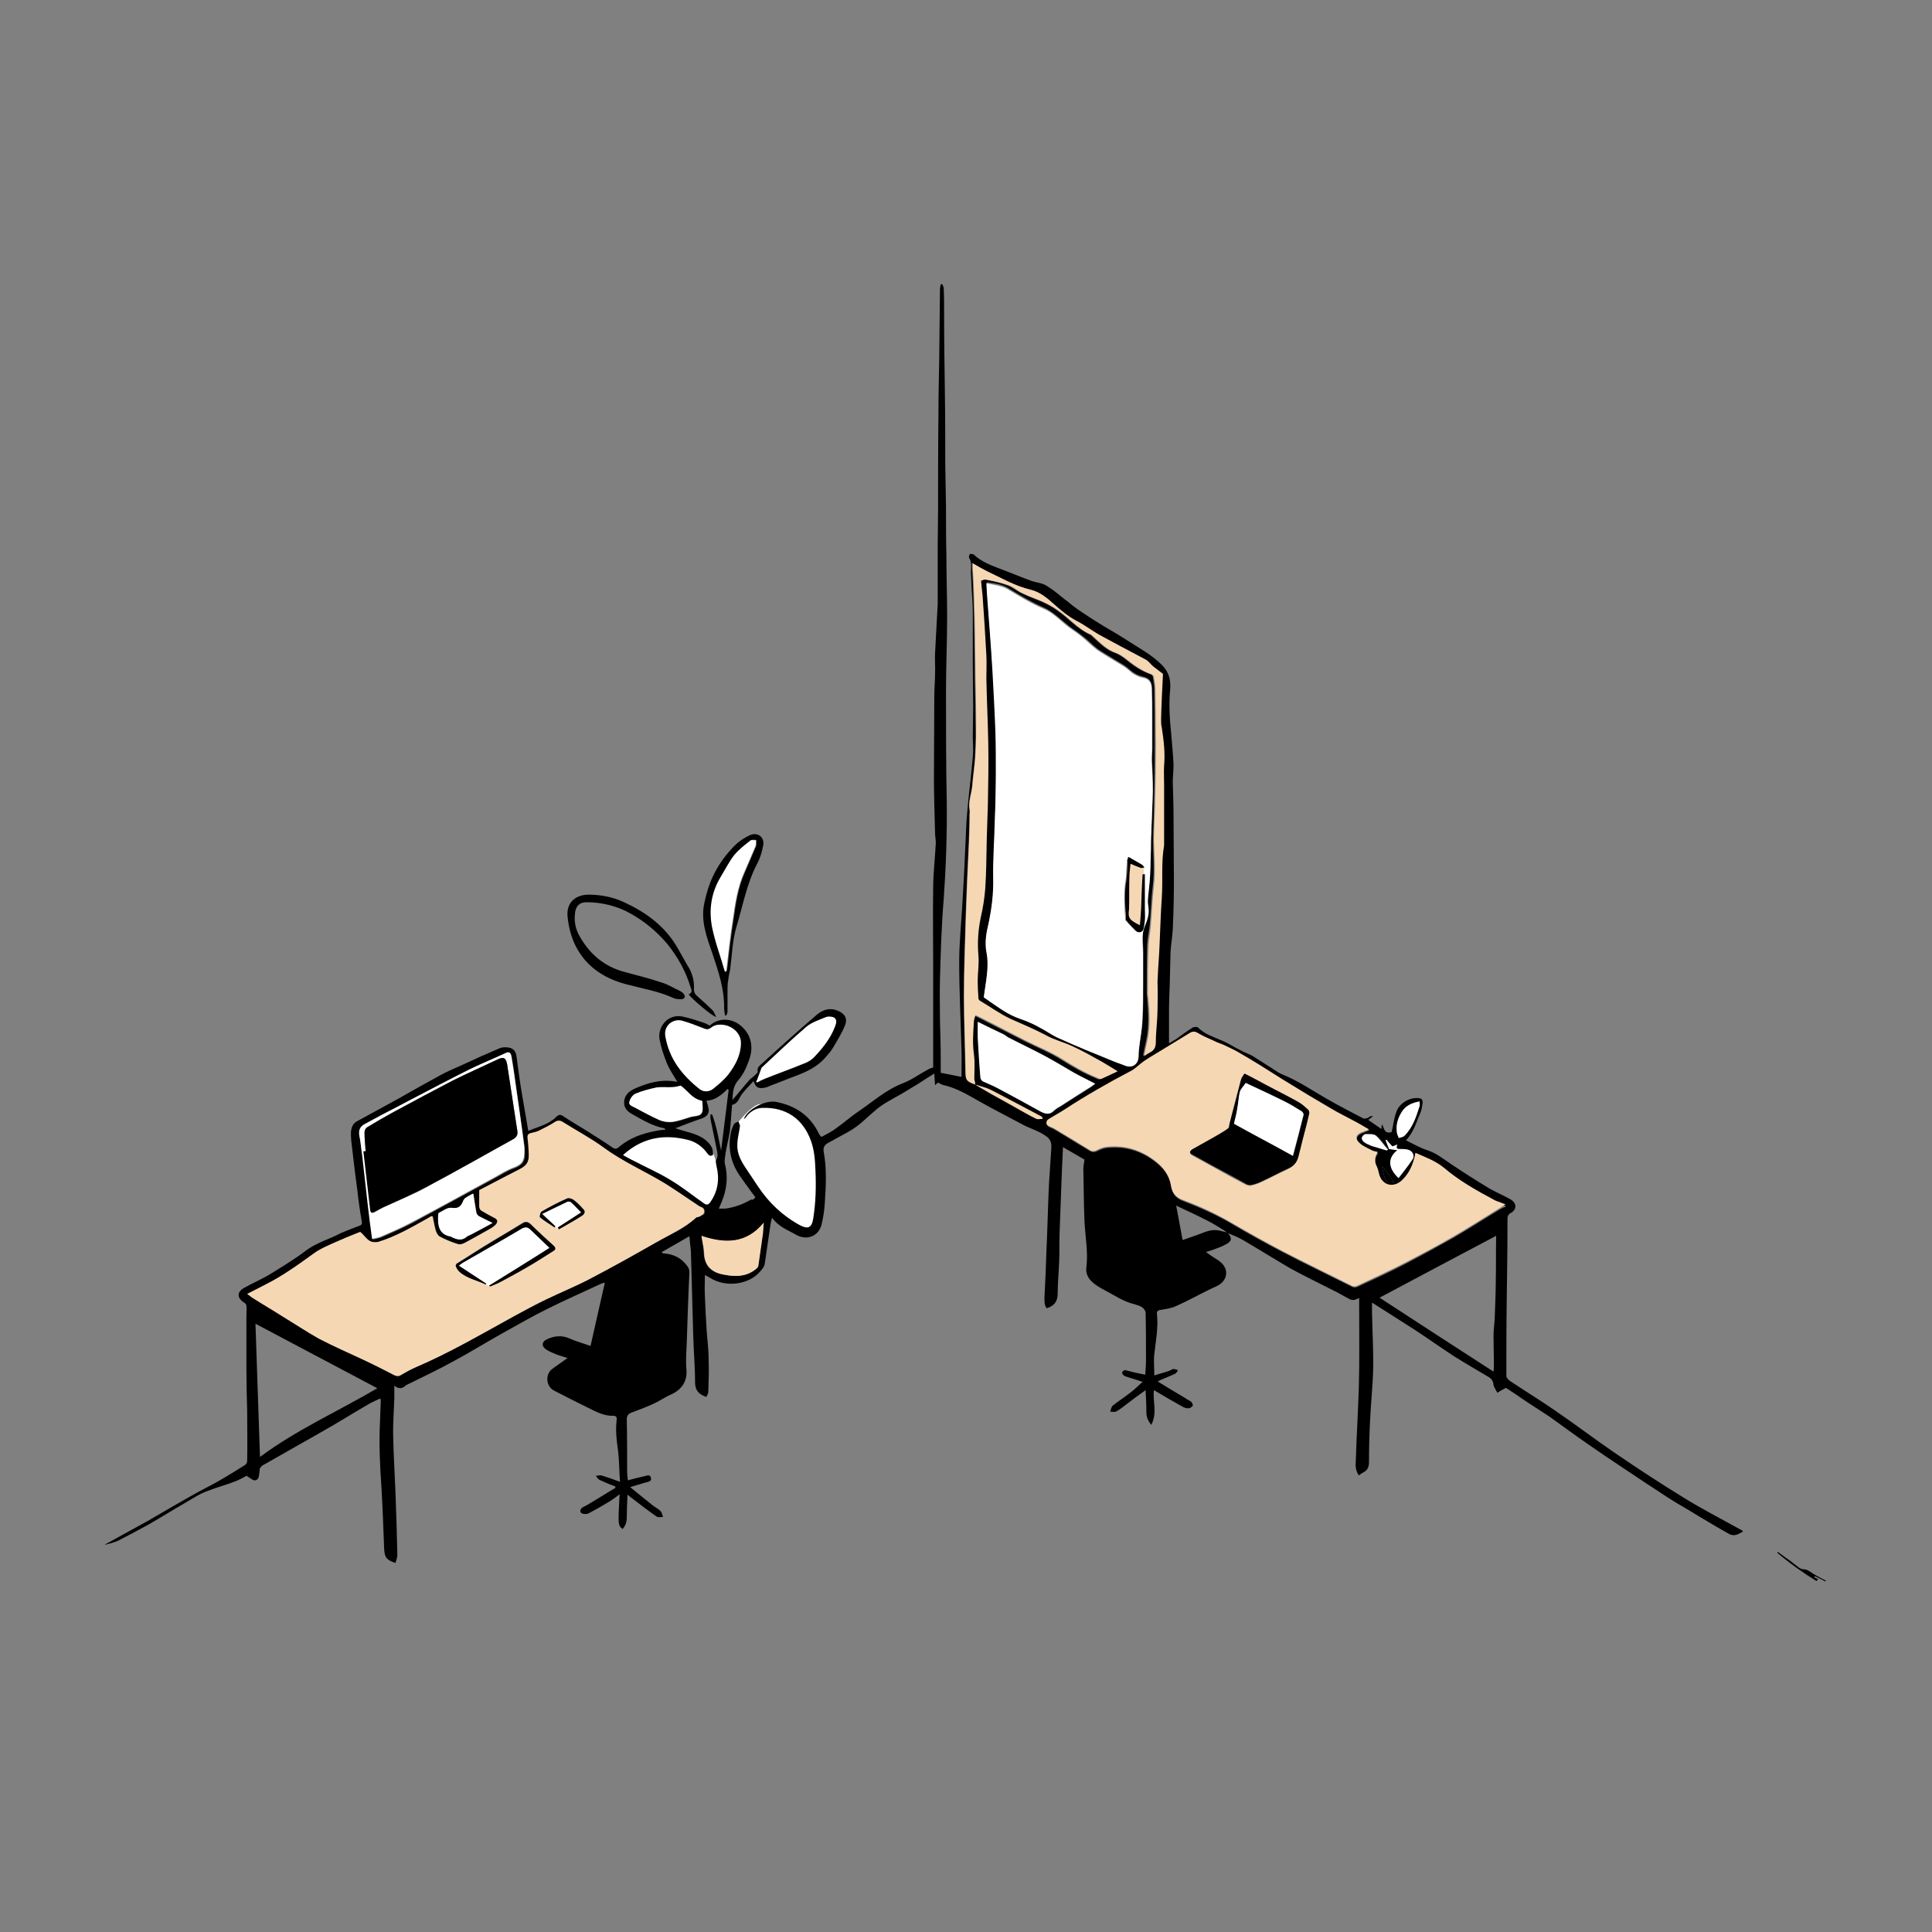<svg version="1.1" id="Layer_1" xmlns="http://www.w3.org/2000/svg" x="0" y="0" viewBox="0 0 512 512" xml:space="preserve"><rect x="0" y="0" width="512" height="512" fill="#808080" stroke="none"/><style>.st0{display:none}.st1{display:inline}.st2{fill:#91caed}.st3{fill:#fff}.st4{fill:#f6d7b4}.st6{fill:#f1c5cb}.st8{fill:#fbf08e}</style><g id="HbTHbf.tif" class="st0"><g class="st1"><path d="M487.2 434.4zm2.2.5c-.8-.4-1.6-.8-2.7-1.4.2.4.4.7.5.9-.7-.2-1.5-.4-2.1-.8-1.6-1-3-2.2-4.5-3.3-.8-.6-1.8-1-2.5-1.7s-1.2-1.6-1.9-2.3c4.2 3.2 9 5.6 13.5 8.4-.2 0-.2.1-.3.2zM37.8 424.3c-2.5 1-4.9 2-7.4 2.9 0-.1-.1-.2-.1-.3 2.5-1 4.9-1.9 7.4-2.9 0 .1 0 .2.1.3zm449.4 10.1c.1.1.2.1.4.2-.1-.1-.2-.1-.4-.2zm4.6 1.9l-.2.4c-1.4-.7-2.7-1.4-4.1-2.1 1.5.6 2.9 1.1 4.3 1.7z"/><path class="st2" d="M215.9 377.9l25.6-11.7 4.9-.9 2.9 18.2-6.3 5-25.3 12.9-.5-2z"/><path d="M462.8 418.9c-3.8-2.2-7.7-4.3-11.5-6.6-4.2-2.5-8.2-5.2-12.3-7.9-3.9-2.6-7.8-5.3-11.7-8-5-3.5-9.8-7.2-14.8-10.5-5.2-3.5-10.6-6.5-15.8-9.9-6.2-3.9-12.2-7.9-18.4-11.9-3.9-2.6-7.8-5.1-11.7-7.7-6.2-4.1-12.4-8.1-19.1-11.4-1.8-.9-3.7-1.8-5.7-2.8 1.5-.8 2.1-1.8 2-3.3 0-.6.1-1.2.2-1.8.7-4.2 1.4-8.5 2.2-12.8 1-5 2.2-10.1 3.3-15.1.9-4.2 1.8-8.4 2.9-12.6.8-3.1 1.8-6.2 2.6-9.3.6-2.3.5-2.5-1.5-3.7-.1-.1-.2-.2-.3-.2-.8-.3-1.7-1-2.4-.9-2.3.3-4.7.7-6.9 1.4-2.7.9-5.2 2.1-7.8 3.2-.6.3-1.3.5-1.7.7.1-.9.2-1.8.3-2.6 0-.2 0-.4.1-.6.5-1.4.1-3.7-1.1-4.5-2.3-1.5-4.6-3-7-4.3-3.9-2.1-8-4.1-11.9-6.2-3.7-2.1-7.4-4.3-11-6.7-3.8-2.5-7.1-5.9-11-8.3-1.9-1.2-3.6-2.5-5.5-3.6-5-3-9.9-5.9-14.9-8.8-1-.5-1.3-1.1-1.4-2.2-.2-3.6-2.3-5.6-5.9-5.6-.7 0-1.4-.2-2.1-.4v-.4c.4-.2.9-.5 1.3-.7 2.3-.9 4-2.6 5-4.8 2.1-4.6 3.9-9.3 5.6-13.9.3-.9.3-2.1.2-3.1-.1-1.1-.9-1.9-2-1.9-1.7.1-3.4.1-4.9.6-5.1 1.9-7.9 5.7-8.7 11-.3 2.2-.7 4.5-.9 6.4-1.1.1-2.1.2-3 .1-.4 0-1.1-.4-1.1-.7-.1-.6.1-1.3.2-2 .2-.1.3-.1.5-.2.3.4.6.8 1 1.4v-27.3c0-8.4.2-16.8.2-25.3 0-7.9-.2-15.8-.3-23.7 0-4.1-.1-8.1-.2-12.2 0-5.5 0-10.9-.1-16.4-.1-7.6-.1-15.2-.2-22.7 0-2.1-.1-4.2-.1-6.4 0-.4-.2-.9-.4-1.3h-.5c-.1.5-.2 1-.2 1.4 0 4.8 0 9.6-.1 14.4-.1 6.9-.4 13.7-.4 20.6-.1 8.5.1 17.1 0 25.6 0 5.5-.3 11.1-.4 16.6-.1 5.4-.2 10.8-.3 16.1-.1 3.5-.3 7.1-.3 10.6-.1 5.5-.1 11.1-.1 16.6 0 1.3.1 2.6.1 3.9 0 1.8-.2 3.6-.1 5.5 0 1.3.2 2.7.3 3.9-2.4-1.8-4.8-3.5-7.2-5.4.8-.5 1.6-1.1 2.8-1.9-.6-.2-.8-.2-1-.2-1.4-.1-2.1.9-3.1 1.6-1 .7-1.1 1.8-.2 2.6.6.6 1.4 1 2.2 1.5 1 .7 2 1.3 3 1.9 0 .2-.1.3-.1.5-2.2-.9-4.1.1-6 .7-.8.2-1.6.6-2.3 1.1-1.3.9-1.4 2.5-.5 3.8 2.1 2.8 4.7 4.6 8.2 5.2.4.1.8.2 1.5.5-.8.6-1.4 1-1.9 1.3-2.4 1.6-4.9 3.1-7.3 4.7-2.5 1.7-5 3.4-7.6 5-1.7 1.1-3.5 2-5.2 3-.6.3-1.2 1-1.7.9-1.6-.2-2.6.5-3.7 1.5-.3.3-.8.6-1.2.8-3.2 1-6.2 2.6-9.1 4.4-1.8 1.1-3.6 2-5.5 3-3 1.5-6.2 2.6-8.4 5.2-.2.2-.4.2-.6.4-.3.3-.9.7-1 1.1-.2.7-.1 1.4 0 2.1s0 1.2-.7 1.6c-2.6 1.5-5.2 3.2-7.8 4.6-4.1 2.3-8.3 4.6-12.4 6.9-.8.5-1.6 1-2.4 1.4-3.8 1.9-7.7 3.8-11.4 5.7-4.6 2.4-9.1 4.9-13.6 7.3-2.8 1.5-5.6 2.9-8.3 4.6-2.6 1.7-5.1 3.6-7.6 5.5-.6.5-1.3 1.2-1.4 1.8-.3 2.4-.8 4.8.5 7.1.1.2.1.5.2.8.1.4.1.8.2 1.2.2.5.5 1 .5 1.5.1 2.4 0 4.9.1 7.3l.3 17.8c.1 6.7.1 13.4.1 20.1 0 .4-.2 1.1-.6 1.3-1.4 1-2.9 1.9-4.3 2.7-3.4 1.9-6.9 3.7-10.3 5.6-5.3 3-10.6 6.1-15.9 9.1-3.4 1.9-7 3.7-10.4 5.6-6.9 4-13.6 8.1-20.5 12.1-3 1.8-6 3.6-9.1 5.3-5.2 3-10.5 5.9-15.7 8.9l-13.2 7.5c-.4.2-.8.5-1.2.7 1.6-.4 3.1-.8 4.5-1.5 3.6-1.8 7.1-3.8 10.7-5.8 2.6-1.5 5.2-3.1 7.7-4.7 2.3-1.5 4.7-2.6 7.3-3.4 2.5-.8 5-1.7 7.4-2.8 2.6-1.3 5-3 7.5-4.4 4.7-2.7 9.5-5.4 14.2-8.1 4.8-2.8 9.7-5.6 14.5-8.3 7.2-4.1 14.3-8.1 21.5-12.1 2.1-1.2 4.1-2.5 6.1-3.7.3.4.6.6.8.9 1.3 1.2 2.4 1.2 3.4-.3.4-.6.6-1.4.8-2.2.2-.7.3-1.6.7-1.9 3.4-2.1 6.9-4.2 10.4-6.2 4.6-2.5 9.3-4.8 13.9-7.2 1.7-.9 3.3-1.9 5.1-2.9 0 .5.1.9.1 1.2 0 7 .1 14.1-.1 21.1-.1 2.6.5 4.2 2.9 5.1.1 0 .2.1.3.2 4.7 1.8 8.6 5.1 12.6 8 5.9 4.4 12.1 8 18.9 10.8.4.2.7.7.8 1.1.1 2 0 4.1.1 6.1.1 2.3.3 4.6.6 6.9 0 .5.3 1.1.7 1.3 1.8 1 3.8-.3 3.8-2.1.1-2.4.2-4.7.3-7.1v-2.9c1.5.9 2.8 1.7 4.1 2.4 1.6.9 3.2 1 4.8.1 2.8-1.6 5.6-3.3 8.4-4.9 1.2-.7 2.4-1.2 3.6-2 5.3-3.3 10.6-6.6 15.9-10 .4-.2.6-.8.9-1.2-.6-.1-1.3-.5-1.7-.2-2.8 1.4-5.6 2.9-8.3 4.4-2 1.1-3.9 2.6-6 3.5-3.3 1.3-6.5 2.9-9.5 4.6-1.3.8-2.8 1.3-4.4 2-.1-2-.1-3.9-.3-5.8-.3-4.4-.6-8.8-1-13.1-.1-1.3.2-2.1 1.6-2.6 6.5-2.8 12.9-5.8 19.4-8.6 3.1-1.3 6.2-2.6 9.5-3.9.4 6.8.7 13.4 1.1 20 1.3.1 1.9-.3 1.9-1.8 0-3.9 0-7.8-.2-11.6-.3-6.1-.7-12.1-1-18.2-.2-2.5-.1-5-1.2-7.4-.2-.5-.5-1.1-1-1.4-1.5-.9-3-1.8-4.6-2.6-.3-.2-.7-.4-1.1-.7 1.1-.7 2.1-1.3 3.1-1.8 2.3-1.2 4.7-2.4 7-3.6 2-1 4.1-2.2 6.2-3.2 2.6-1.2 5.4-2 7.5-4.3.5-.6 1.6-.7 2.4-1.1.9-.4 1.7-.9 2.6-1.3 2.7-1.4 5.5-2.7 8.2-4.2 1.9-1 3.8-2.1 5.6-3.2 1.7-1.1 3.2-1.4 4.9-.2.4.3 1 .1 1.6.2 0-.1.1-.3.1-.4 3.6 1.6 7.2 3.1 11.1 4.8-1.7 1.1-3 2.1-4.3 2.8-2.7 1.5-5.5 2.8-8.2 4.3-.6.4-1.1.4-1.8 0-1.3-.8-2.7-1.4-4-2.2-3.2-2.1-6.6-.6-8.7 1.3-1.2 1.1-1 2.9.4 3.7.9.5 1.9 1 2.8 1.5 2.3 1.3 4.5 2.7 6.8 4 .4.2.9.4 1 .8.4 1.2.9 2.3 1.1 3.5.4 2.6.7 5.1 1.8 7.6 1 2.1 2.3 3.1 4.6 2.5 1.5-.4 3.1-.9 4.6-1.2.4-.1 1 0 1.4.2 1.5.9 2.8 2 4.3 2.8 1.3.7 2.8 1.2 4.2 1.6.8.2 1 .4 1.2 1.2.4 2.4.6 5 1.6 7.2 1.2 2.9 1 5.8 1.2 8.7l-.1.1c-1-.6-2.1-1.2-3-1.9-1-.8-1.8-1.8-2.7-2.7-.7-.7-1.4-1.4-2.2-2-.3-.2-1.3-.2-1.4 0-.3.6-.4 1.3-.3 2 0 .3.8.5 1.2.6.7.3 1.7.3 2.1.8 1.8 2 3.3 4.2 5 6.4-.2.1-.3.2-.5.2-3 .7-5.9 1.4-8.8 2-3 .7-6.1 1.2-9.1 1.9-.7.2-1.4.7-2 1.2-.8.6-1.3 1.5-.6 2.4.7.9 1.6.2 2.4-.2.6-.3 1.1-.9 1.7-1 2.8-.6 5.5-1.1 8.3-1.6 1.6-.3 3.2-.4 4.8-.7 2-.4 3.9-1 5.9-1.6.1.4.2.6.2.9.2 3.7.4 7.5.5 11.2.1 1.5 0 3 0 4.6 0 .2.3.6.5.6.6.1 1.3.2 1.7-.1.3-.2.3-.9.3-1.4v-16.2c3.2.8 6.2 1.6 9.2 2.4 2.1.5 4.2.9 6.3 1.5.8.2 1.6.5 2.4.9.8.5 1.4.6 2 0 .7-.7.4-1.5-.2-2-1-.7-2-1.5-3.2-1.8-2.9-.8-5.8-1.3-8.7-2.1-2.5-.6-5-1.4-7.8-2.2 1.8-1.9 3.4-3.8 5.1-5.5.1 0 .2.1.3.1-.2 1 .3 1.5 1.1 1.6.9.1 1.8-.3 1.9-1.3.3-1.5-1.1-1.4-2.2-2 .3-.3.6-.5 1-.7.5-.4 1.1-.8.5-1.4-.3-.3-1.3-.3-1.7 0-2.4 1.5-4.7 3.2-6.3 5.6-.2.3-.5.5-.9.9-.2-.4-.3-.6-.3-.8v-6.1c.3-2.3.7-4.6.9-7 .2-1.6.1-3.2 2.2-3.6.1 0 .3-.1.4-.2 3.8-3 8.4-4.2 12.6-6.5 1.6-.8 3.2-1.5 4.8-2.3 1.6-.8 3.1-1.8 4.7-2.6.5-.3 1.4-.4 1.9-.2 5.3 2.7 10.7 5.3 15.8 8.3 4.5 2.6 8.7 5.7 13 8.5 3.6 2.4 7.3 4.7 11 7 3.5 2.3 6.9 4.7 10.4 7 6.3 4 12.7 7.9 19 11.9 4.6 3 9.1 6.2 13.6 9.3 4.5 3.1 9 6.4 13.6 9.4 5.1 3.4 10.4 6.6 15.6 9.8 3.8 2.3 7.6 4.5 11.4 6.7.5.3 1.2.3 1.8.3.7-.1 1.3-.5 1.9-.7-1.8-.1-3.5-1-5.2-1.9zM261 225.7c.2-5.2 1.8-9.9 6.5-12.7 1.5-.9 3.3-1.3 5-2 .2-.1.4 0 .6.1 1.2 5.6-7 19.8-12 21-.1-2.2-.2-4.3-.1-6.4zm-2.7 4.3c.2 1.2.1 2.5 1.7 2.8-.3.4-.5.7-.7 1-.8-1.3-1.6-2.5-2.5-3.8h1.5zm-5.3-1.5c.3.2.7.4 1 .8 1.5 2 3 4.1 4.5 6.1.1.1.3.2.3-.1.9-.4 1.8-.8 2.8-1.1 0 .3.1.4 0 .4-.3.6-.6 1.1-.9 1.7.7.2 1.4.5 2 .5.9 0 1.7-.2 2.6-.3 1.8-.1 3 .9 3.7 2.3.7 1.4.6 3-.3 4.2-1.9 2.6-3.9 5.1-6 7.5-1.1 1.3-1.4 1.1-2.5-.2-1.5-1.6-2-3.6-2.7-5.6-.7-2.2.3-4.1 1.4-5.8.1-.2.6-.2.8-.4.4-.3.7-.7 1-1-.4-.3-.7-.9-1.1-.9-.8-.1-1.6.1-2.7.2-.8-2.9-1.9-5.8-4.2-8l.3-.3zm7 25.1c-1.8 1.1-4.2.5-4.9-1.3-.8-2.1-1.4-4.4-2.1-6.5.1-.1.3-.2.5-.3.3.2.8.4.9.8 1.1 3 2.7 5.6 5.6 7.3zm-12-18.9c-1.6-.6-3-1.3-4.5-2.1-1-.5-1.5-1.5-1.2-2.6.2-.9 1.7-1.7 2.8-1.8 3.7-.2 6.5 1.1 8.1 4.6.6 1.2 1.4 2.3 2.1 3.4.1.1 0 .3 0 .7-2.5-.7-4.9-1.3-7.3-2.2zm-48.2 34.8c3.7-2.8 8-4.6 12.2-6.6 4.1-1.9 8.2-3.8 12.2-5.7.8-.3 1.1-.3 1.4.6.2.5.6 1 1 1.1 1 .2.9.9 1 1.5.7 4.1 1.4 8.2 2.2 12.3.2.8.4 1.7.6 2.7-9.4 3.4-17.2 9.9-26.6 13.7-.2-.9-.4-1.9-.7-2.9-1.3-5.1-2.6-10.2-4-15.2-.2-.8.2-1.1.7-1.5zm-30.9 72.4c-.4 1.5-.2 3.2-.1 4.8 0 .8-.3 1.3-1 1.6-5.4 2.8-10.9 5.6-16.3 8.4-2.2 1.1-4.3 2.5-6.4 3.7-2 1.2-4 2.4-6.4 3.8.9-14-1.9-27.6-1.5-41.4.8.4 1.6.8 2.3 1.1 2.6 1.2 5.2 2.3 7.8 3.6 4 2 8.2 3.8 11.8 6.5 2.7 1.9 5.6 3.5 8.4 5.3 1.1.6 1.9 1 1.4 2.6zm35 39.5v13.4c0 .3-.1.6-.1 1.2-2-1-3.9-2-5.7-3-7.3-3.7-14.1-8.3-20.9-12.8-1.7-1.1-3.6-2.1-5.4-3.1-.9-.5-1.4-1-1.3-2.3.2-6.3.3-12.7.3-19 0-4.3-.3-8.6-.5-12.9-.1-1.4.2-1.6 1.3-.9 1.5.8 3 1.7 4.5 2.5 2.8 1.5 5.7 2.9 8.5 4.3 5.4 2.6 10.8 5.2 16.1 7.8.7.3 1.6.4 2.4.7.4.2.9.8.9 1.3.1 2.5.1 4.9.1 7.4v8.5c-.1 2.2-.2 4.6-.2 6.9zm10.7 19.2c-1.5-.5-3-.9-4.3-1.5-.4-.2-.8-.8-.9-1.2-.3-8.7-.6-17.4-.1-26.1.2-3.9.1-7.9.1-11.8v-1.1c.1-.1.2-.1.3-.2 1.2.9 2.4 1.8 3.5 2.7.2.2.2.6.2.9 0 7.5-.1 15 .1 22.5.1 5 .7 9.9 1.1 14.9.1.2 0 .5 0 .9zm25.8-49.6c1.5-.7 3-1.4 4.8-2.2.2.7.5 1.3.6 1.9.2 3.7.3 7.4.5 11.1 0 .7-.2 1-.8 1.2-3.8 1.5-7.7 2.9-11.5 4.5-3.7 1.6-7.4 3.4-11 5.1-2.2 1.1-4.4 2.1-6.9 3.3v-2.7c0-3.4 0-6.8.1-10.2 0-.4.3-1 .6-1.1 4-2 8-4 12-5.9 1.3-.6 2.8-1 4.2-1.6 2.4-1 4.9-2.2 7.4-3.4zm46.3-43.1c-2.4 1.5-5 2.7-7.5 4-.6.3-1.1.6-1.7 1-3.1 1.9-6.1 3.9-9.2 5.7-3 1.8-6.2 3.4-9.3 5.2-1.8 1.1-3.5 2.5-5.4 3.5-2 1.1-4.2 2-6.2 3-4 2.1-8 4.2-12 6.2-3.5 1.8-7 3.6-10.4 5.3-2.2 1.1-4.4 2.4-6.6 3.4-2.4 1.1-4.8 2.1-7.2 3.2-1.6.7-3.1 1.6-4.7 2.4-.4.2-.9.3-1.3.2-3.9-1.6-7.9-3.2-11.7-5.1-4.5-2.2-8.9-4.9-13.3-7.2-3.1-1.6-6.3-2.9-9.3-4.7-6.5-3.8-12.9-7.7-19.2-11.7-2-1.3-3.7-3-5.7-4.4s-4.1-2.6-6.2-3.8c-2.2-1.2-4.5-2.3-7.1-3.6 4-2.5 7.6-4.9 11.3-7 3.8-2.2 7.7-4 11.6-6 5.8-2.9 11.5-5.9 17.3-8.8 2.1-1 4.2-2 6.2-3.1s3.8-2.3 5.8-3.4c3.9-2.3 7.8-4.6 11.8-6.9.2-.1.4-.1.8-.3.4 1.6.8 3 1.1 4.5 0 .2-.2.7-.4.8-1.8 1.1-3.5 2.3-5.4 3.3-4.9 2.7-9.8 5.4-14.6 8.1-1.8 1-3.5 2.2-5.1 3.4-.4.3-.5 1.1-.7 1.6.5.1 1.1.3 1.6.2.6-.1 1.2-.4 1.8-.7 3.9-2 7.9-3.9 11.7-6 3.7-2.1 7.3-4.6 10.9-6.9.4-.2.8-.5 1.4-.8.2.7.3 1.2.5 1.8.4 1.8.9 3.6 1.3 5.5.7 2.8 2.5 4.4 5 5.5 1.9.8 3.6 1.8 5.5 2.7 2.6 1.2 5.2 2.5 7.9 3.7.9.4 2 .9 2.9.9s1.9-.5 2.8-.9c2-.9 4-1.8 5.9-2.8 1-.5 2-1.2 3-1.7 3.3-1.7 6.4-3.8 9.9-5.2 1.9-.8 3.5-2.1 5.2-3.2.8-.6.9-1.4.1-2.1-.4-.4-.9-.7-1.4-1-3.9-2.1-7.7-4.1-11.6-6.3-1-.5-1.7-1.3-2.6-2-.4-.3-.9-.5-1.2-.6-.4-2-.7-3.9-1.1-5.8-.5-2.1-1.1-4.2-1.7-6.2-.2-.8-.1-1.3.7-1.7 1.5-.8 3.1-1.7 4.6-2.6.8-.5 1.5-1 2.2-1.5 1.5-1 3-2.1 4.5-3.1.6-.4 1.2-.8 1.6-1.4.3-.4.3-1.2.1-1.6-.2-.3-1-.4-1.4-.2-.7.2-1.4.6-2 1.1-3.3 2.4-7 4.3-10.7 6-.2.1-.4.1-.6.2-.3-.6-.6-1.2-.8-1.8-.5-1.5-.4-1.8 1.1-2.7 4-2.6 7.9-5.2 11.9-7.8 2.6-1.6 5.3-3 8.2-4.7.8 2.3 1.3 4.5 2.2 6.6.7 1.6 1.4 3.2 2.6 4.5 1.5 1.6 3.7 1.3 5.7 1 2.9-.5 4.9-2.5 6.5-4.7.9-1.2 1.7-2.6 2.4-4 .5-.9 1-1.1 1.9-.6 3.2 1.9 6.5 3.7 9.8 5.6 1.6.9 3.2 1.7 4.8 2.7.8.5 1.5 1.3 2.3 1.9 3.1 2.2 6.2 4.3 9.3 6.5 2 1.4 3.9 2.7 5.9 4 2.1 1.3 4.2 2.6 6.3 3.8 2.6 1.4 5.2 2.7 7.8 4.2 3.2 1.8 6.3 3.6 9.4 5.4 1 .6 2 1.2 3.3 2-1 .6-1.9 1.2-2.7 1.7-1.8 1-3.7 1.8-5.5 2.8-4.3 2.5-8.5 5.1-12.8 7.6-4 2.3-8.1 4.4-12.1 6.9-3.6 2.3-6.7 4.8-10 7zm1.4 8c1.5-1.1 2.8-2.1 4-3 2.9-2.1 5.9-4.2 8.9-6.3.7-.5 1.5-.7 2.1-1.3 2.9-2.7 6.9-3.7 10-6.1.4-.3.8-.4 1.3-.6 0 .1.1.1.1.2-.6.4-1.1.8-1.7 1.2-2.2 1.8-4.4 3.6-6.5 5.4-2.5 2-3.8 4.7-4.3 7.8-.3 2.4-.2 4.8-.3 7.3v1.4c-4.5-1.9-8.9-3.9-13.6-6zm3.8 35.2c-.2 0-.7-.2-.8-.5-.4-1.1-.8-2.3-1.2-3.5.2-.1.3-.1.5-.2 1.6 1.1 3.3 2.1 5.2 3.4-1.4.4-2.6.7-3.7.8zm13.1 2.8c-2.6-.6-4.7-2-6.8-3.7-1.9-1.5-4-2.9-6.2-4-1.9-1-1.6-2.4-1.6-4.2 2.2.8 3.9-.4 5.8-1.1.4-.2.8-.4 1.1-.6 1.7-1.2 1.7-2.9 0-4-2.4-1.6-5-3-7.5-4.5 4-2.2 8.1-4.5 12.2-6.7 1.8 9.6 3.6 19.3 5.5 29.2-.8-.1-1.7-.2-2.5-.4zm27.3-10.3c-2.2 1.3-4.3 2.6-6.5 3.8-3.2 1.8-6.5 3.6-9.7 5.5-1.2.7-2.3 1.7-3.6 2.3-1.1.6-1.7.2-1.9-1-.7-3.9-1.3-7.9-2-11.8s-1.3-7.7-2.1-11.5c-.3-1.6-.9-3.1-1.4-4.7.1-.1.2-.2.3-.2 1.3.6 2.5 1.3 3.8 1.9l10.8 5.4c-.1.2-.3.5-.5.8 4.6 2.2 9.1 4.4 13.9 6.7.6.3 1.2.6 1.9.9-1.1.7-2 1.3-3 1.9zm7.9-5.2c0 .1 0 .1 0 0-.3 1.2-1.8 2-2.8 1.5-4.4-2.2-8.7-4.3-13-6.6-3-1.6-6-3.3-9-4.8s-6-2.9-9.1-4.3c-.9-.4-1.3-1-1.4-2.1-.2-2.2-.8-4.3-.9-6.4-.1-1.8.1-3.7.3-5.5 0-.4.4-.9.7-1.2 2.5-1.8 5-3.6 7.5-5.3 3.2-2.1 6.4-4.3 9.7-6.1 3.8-2.1 7.8-4 11.8-5.8 2.2-1 4.6-1.9 6.9-2.7 3.8-1.4 7.5-2.7 11.3-4 .2-.1.4-.1.9-.2-.1.8 0 1.6-.2 2.2-2.8 7.6-4.6 15.4-6.7 23.1-1.3 5-2.6 10-3.7 15.1-.9 4.4-1.6 8.8-2.3 13.1z"/><path d="M237.5 223.7c-.2-1.5-.6-2.9-.6-4.4-.1-3.5 0-6.9 0-10.4-.1-7.3-.3-14.7-.5-22l-.3-14.1c0-1.4-.2-2.8-.6-4.1-.5-1.6-1.6-2.2-3.2-1.8-1.6.4-3.2.8-4.6 1.5-5.7 2.4-11.3 5-17 7.4-6.8 3-13.7 5.8-20.4 8.9-6.4 2.9-12.7 6.1-19.1 9.2-3.6 1.7-7.1 3.5-10.8 4.9-4.7 1.9-9.4 3.8-13.6 6.8-2.2 1.6-3.4 3.6-3.4 6.2-.1 3.9-.1 7.8.1 11.7.3 6.1.9 12.1 1.1 18.2.2 6.5 0 13.1 0 19.6h.2v.4c.4 4.5.7 9.1 1.1 13.6.2 2 2.7 3.2 4.5 2.4 2-.8 4.1-1.7 6.2-2.5 8-3.1 15.7-6.9 23.3-10.9 2.6-1.3 5.1-2.7 7.7-4.1 5.2-2.7 10.5-5.4 15.7-8.2 3.3-1.8 6.4-3.9 9.8-5.5 7.7-3.9 15.4-7.6 22.7-12 1.4-.9 2.8-2 2.8-3.8-.2-2.5-.7-4.7-1.1-7zm-6.8 10c-4.8 2.9-9.9 5-14.9 7.3-3.5 1.6-6.8 3.6-10.2 5.5-3.7 2-7.4 4.1-11.2 6-4.1 2.2-8.2 4.3-12.3 6.4-3.6 1.8-7.3 3.5-11 5.3-2.5 1.2-5 2.5-7.5 3.8-3.5 1.7-7.1 3.3-10.6 4.9-1.2.6-2.9-.2-3.1-1.5-.2-2.5-.5-5.1-.5-7.6-.2-7.2-.2-14.4-.4-21.6-.1-3.5-.6-7-.8-10.5-.3-5.9-.6-11.9-.8-17.8 0-1.3.1-2.9.7-3.9.9-1.3 2.3-2.3 3.7-3 3.3-1.7 6.7-3.1 10.1-4.6 3.1-1.4 6.3-2.7 9.4-4.2 3.8-1.8 7.6-3.7 11.4-5.5 7.3-3.5 14.6-7 22-10.3 6.9-3.1 13.9-5.9 20.8-8.9 1-.4 1.8-1 2.8-1.4 1.9-.8 2.9-.3 3.1 1.7.3 3.3.5 6.7.6 10 .1 4.7 0 9.4 0 14h.6c0 6.1-.1 12.1 0 18.2.1 4.2.4 8.4.7 12.6.1 2.5-.4 3.7-2.6 5.1z"/><path class="st2" d="M326.3 280.1c-3.1-1.8-6.3-3.7-9.4-5.4-2.6-1.4-5.2-2.7-7.8-4.2-2.1-1.2-4.2-2.5-6.3-3.8-2-1.3-4-2.7-5.9-4-3.1-2.2-6.2-4.3-9.3-6.5-.8-.6-1.5-1.4-2.3-1.9l-4.8-2.7c-3.3-1.8-6.5-3.7-9.8-5.6-.9-.5-1.4-.3-1.9.6-.7 1.4-1.5 2.7-2.4 4-1.7 2.2-3.6 4.2-6.5 4.7-2 .4-4.2.7-5.7-1-1.1-1.2-1.9-2.9-2.6-4.5-.9-2.1-1.4-4.3-2.2-6.6-2.9 1.7-5.6 3.1-8.2 4.7-4 2.5-8 5.2-11.9 7.8-1.5 1-1.6 1.2-1.1 2.7.2.6.5 1.1.8 1.8.2-.1.4-.1.6-.2 3.8-1.7 7.4-3.5 10.7-6 .6-.5 1.3-.9 2-1.1.4-.1 1.3 0 1.4.2.2.4.2 1.2-.1 1.6-.4.6-1 1-1.6 1.4-1.5 1.1-3 2.1-4.5 3.1-.7.5-1.4 1-2.2 1.5-1.5.9-3 1.8-4.6 2.6-.8.4-.9 1-.7 1.7.6 2.1 1.2 4.1 1.7 6.2.4 1.9.7 3.8 1.1 5.8.3.2.8.3 1.2.6.9.6 1.7 1.4 2.6 2 3.8 2.1 7.7 4.2 11.6 6.3.5.3.9.6 1.4 1 .8.7.8 1.5-.1 2.1-1.7 1.1-3.3 2.4-5.2 3.2-3.5 1.5-6.6 3.6-9.9 5.2-1 .5-2 1.2-3 1.7-2 1-3.9 1.9-5.9 2.8-.9.4-1.8.9-2.8.9s-2-.5-2.9-.9c-2.6-1.2-5.2-2.5-7.9-3.7-1.8-.9-3.6-1.9-5.5-2.7-2.5-1.1-4.4-2.7-5-5.5-.4-1.8-.9-3.6-1.3-5.5-.1-.6-.3-1.1-.5-1.8-.6.3-1 .5-1.4.8-3.6 2.3-7.2 4.7-10.9 6.9-3.8 2.2-7.8 4-11.7 6-.6.3-1.2.6-1.8.7-.5.1-1.1-.1-1.6-.2.2-.5.3-1.3.7-1.6 1.6-1.2 3.3-2.4 5.1-3.4 4.8-2.8 9.8-5.4 14.6-8.1 1.8-1 3.6-2.2 5.4-3.3.2-.2.5-.6.4-.8-.3-1.5-.7-3-1.1-4.5-.4.2-.6.2-.8.3-3.9 2.3-7.9 4.6-11.8 6.9-1.9 1.1-3.8 2.3-5.8 3.4s-4.1 2.1-6.2 3.1c-5.8 2.9-11.5 5.8-17.3 8.8-3.9 2-7.8 3.9-11.6 6-3.8 2.2-7.4 4.6-11.3 7 2.6 1.3 4.8 2.4 7.1 3.6 2.1 1.2 4.2 2.4 6.2 3.8s3.7 3.1 5.7 4.4c6.3 4 12.7 7.9 19.2 11.7 3 1.8 6.2 3 9.3 4.7 4.5 2.4 8.8 5 13.3 7.2 3.8 1.9 7.8 3.4 11.7 5.1.4.2.9 0 1.3-.2 1.6-.8 3.1-1.7 4.7-2.4 2.4-1.1 4.8-2.1 7.2-3.2 2.2-1.1 4.4-2.3 6.6-3.4 3.5-1.8 7-3.5 10.4-5.3 4-2.1 8-4.2 12-6.2 2-1 4.2-1.9 6.2-3 1.9-1 3.5-2.4 5.4-3.5 3.1-1.8 6.2-3.4 9.3-5.2 3.1-1.8 6.2-3.8 9.2-5.7.6-.3 1.1-.7 1.7-1 2.5-1.3 5.1-2.5 7.5-4 3.4-2.1 6.4-4.7 9.8-6.8 3.9-2.4 8.1-4.5 12.1-6.9 4.3-2.5 8.5-5.1 12.8-7.6 1.8-1 3.7-1.9 5.5-2.8.9-.5 1.7-1 2.7-1.7-1-1-2-1.6-3.1-2.2z"/><path class="st3" d="M203.8 396c-2-1.1-3.9-2-5.7-3-7.3-3.7-14.1-8.3-20.9-12.8-1.7-1.1-3.6-2.1-5.4-3.1-.9-.5-1.4-1-1.3-2.3.2-6.3.3-12.7.3-19 0-4.3-.3-8.6-.5-12.9-.1-1.4.2-1.6 1.4-.9 1.5.8 3 1.7 4.5 2.5 2.8 1.5 5.7 2.9 8.5 4.3 5.4 2.6 10.7 5.2 16.1 7.8.7.4 1.6.4 2.4.7.4.2.9.8.9 1.3.1 2.5.1 4.9.1 7.4v8.5c0 2.3-.1 4.6-.1 6.9v13.4c-.2.3-.3.6-.3 1.2zm0-106.9c-.2-.9-.4-1.9-.7-2.9-1.3-5.1-2.6-10.2-4-15.2-.2-.8.2-1.1.7-1.5 3.7-2.8 8-4.6 12.2-6.6 4.1-1.9 8.2-3.8 12.2-5.7.8-.4 1.1-.3 1.4.6.1.4.6 1 1 1.1 1 .2.9.9 1 1.5.7 4.1 1.4 8.2 2.2 12.3.2.9.4 1.7.6 2.7-9.5 3.4-17.2 9.9-26.6 13.7z"/><path class="st2" d="M215.9 376.1v-2.7c0-3.4 0-6.8.1-10.2 0-.4.3-1 .6-1.1 4-2 8-4 12-5.9 1.3-.6 2.8-1 4.2-1.6 2.5-1.1 5-2.3 7.5-3.5 1.5-.7 3-1.4 4.8-2.2.2.7.5 1.3.6 1.9.2 3.7.3 7.4.5 11.1 0 .7-.2 1-.8 1.2-3.8 1.5-7.7 2.9-11.5 4.5-3.7 1.6-7.4 3.4-11 5.1-2.3 1.1-4.5 2.2-7 3.4zm136.3-91c-3.8 1.3-7.6 2.7-11.3 4-2.3.8-4.6 1.7-6.9 2.7-4 1.9-8 3.7-11.8 5.8-3.3 1.8-6.5 4-9.7 6.1-2.6 1.7-5 3.5-7.5 5.3-.3.3-.7.7-.7 1.2-.2 1.8-.4 3.7-.3 5.5.1 2.1.7 4.3.9 6.4.1 1.1.4 6.7 1.4 7.2.2.5.3 1.1.4 1.7.8 3.8 1.4 7.7 2.1 11.5.7 3.9 1.3 7.9 2 11.8.2 1.1.8 1.5 1.9 1 1.2-.7 2.3-1.6 3.6-2.3 3.2-1.9 6.5-3.6 9.7-5.5 2.2-1.2 4.3-2.5 6.5-3.8.9-.5 1.8-1.1 2.9-1.8 2.1-.9 4.8-2.6 5-3.3.7-4.4 1.4-8.7 2.3-13.1 1.1-5.1 2.3-10.1 3.7-15.1 2.1-7.8 3.9-15.6 6.7-23.1.2-.6.1-1.4.2-2.3-.8 0-1 0-1.1.1zm-62.4 46.7c4-2.2 8.1-4.4 12.2-6.7 1.8 9.6 3.6 19.3 5.5 29.2-.9-.1-1.7-.2-2.5-.4-2.6-.6-4.7-2-6.8-3.7-1.9-1.5-4-2.9-6.2-4-1.9-1-1.6-2.4-1.6-4.2 2.2.8 3.9-.4 5.8-1.1.4-.2.8-.4 1.1-.6 1.6-1.2 1.7-2.9 0-4-2.4-1.6-4.9-3-7.5-4.5z"/><path class="st3" d="M214.6 400.6c-1.6-.5-3-.9-4.3-1.5-.4-.2-.9-.8-.9-1.2-.3-8.7-.6-17.4-.1-26.1.2-3.9.1-7.9.1-11.8v-1.1c.1-.1.2-.1.3-.2 1.2.9 2.4 1.8 3.5 2.7.2.2.2.6.2.9 0 7.5-.1 15 .1 22.5.1 5 .7 9.9 1.1 14.9.1.2 0 .5 0 .9z"/><path class="st2" d="M256.9 236.8c-.8-2.9-1.9-5.8-4.2-8l.3-.3c.3.2.7.4 1 .7 1.5 2 3 4.1 4.5 6.1.1.1.3.1.3-.1.9-.4 1.8-.7 2.7-1.1 0 .3.1.4 0 .4-.3.6-.6 1.1-.9 1.7.7.2 1.4.5 2 .5.9 0 1.7-.2 2.6-.3 1.8-.1 3 .9 3.7 2.3.7 1.4.6 3-.3 4.2-1.9 2.6-3.9 5.1-6 7.5-1.1 1.3-1.4 1.1-2.5-.2-1.5-1.6-2-3.6-2.7-5.6-.7-2.2.3-4.1 1.4-5.8.1-.2.6-.2.8-.4.4-.3.7-.7 1-1-.4-.3-.7-.9-1.1-.9-.7 0-1.6.2-2.6.3zm4.1-4.7c0-2.2-.1-4.3 0-6.4.2-5.2 1.8-9.9 6.5-12.7 1.5-.9 3.3-1.3 5-2 .2-.1.4 0 .6.1 1.1 5.6-7.1 19.8-12.1 21z"/><path class="st2" d="M255.3 236.9c-2.5-.8-5-1.4-7.3-2.2-1.6-.5-3-1.3-4.5-2.1-1-.5-1.5-1.5-1.2-2.6.2-.9 1.7-1.7 2.8-1.8 3.7-.2 6.5 1.1 8.1 4.6.6 1.2 1.4 2.3 2.1 3.4v.7z"/><path class="st3" d="M253.4 245.5c.3.3.8.4.9.8 1.1 3 2.8 5.6 5.6 7.3-1.9 1-4.2.5-4.9-1.3-.8-2.1-1.4-4.4-2.1-6.5.2-.1.4-.2.5-.3zm4.9-15.5c.2 1.2.1 2.5 1.7 2.7-.3.4-.5.7-.7 1-.8-1.3-1.6-2.5-2.5-3.8.5.1 1 .1 1.5.1zm-25.1-1.6c-.4-4.2-.6-8.4-.7-12.6-.1-6.1 0-12.1 0-18.2h-.6c0-4.7.1-9.3 0-14-.1-3.3-.3-6.7-.6-10-.2-2-1.2-2.5-3.1-1.7-1 .4-1.8 1-2.8 1.4-6.9 3-13.9 5.8-20.8 8.9-7.4 3.3-14.7 6.8-22 10.3-3.8 1.8-7.6 3.8-11.4 5.5-3.1 1.5-6.3 2.8-9.4 4.2-3.4 1.5-6.8 3-10.1 4.6-1.4.7-2.8 1.8-3.7 3-.7 1-.8 2.6-.7 3.9.2 5.9.5 11.9.8 17.8.2 3.5.7 7 .8 10.5.2 7.2.2 14.4.4 21.6.1 2.5.3 5.1.5 7.6.1 1.3 1.8 2.1 3.1 1.5 3.5-1.6 7.1-3.2 10.6-4.9 2.5-1.2 5-2.5 7.5-3.8 3.7-1.8 7.4-3.5 11-5.3 4.1-2.1 8.2-4.2 12.3-6.4 3.7-2 7.5-4 11.2-6 3.4-1.8 6.7-3.9 10.2-5.5 5-2.3 10.2-4.4 14.9-7.3 2.3-1.2 2.8-2.4 2.6-5.1zm-60.2 7.7c-.1.1-.5.1-.7.1-.4 0-.8 0-1.1.2-4.2 2.5-8.4 5.1-12.6 7.7-.4.2-.8.5-1.3.7-1.4.6-1.9.5-2.3-1-.5-2-.9-4.1-1.2-6.2-.6-3.5-1.2-6.9-1.7-10.4-.3-2.1-.4-4.2-.6-6.7-.1-.6.2-1.4 1.1-1.8l4.5-1.8c.8-.3 1.7-.5 2.5-.8 2.5-1 5-2 7.6-2.9 1.2-.4 2.1.2 2.3 1.5.4 2.5.6 5.1 1 7.6.6 4 1.3 8 2 11.9.1.4.4.8.5 1.2.1.1.1.4 0 .7zm8.4-23.8c-1.4.5-2.9 1-4.3 1.5-.9.3-1.8.7-2.7 1.2-.7.4-1-.1-1.1-.6l-.6-2.4c-.3-1.2-.7-2.4-1-3.7-.1-.3.2-.9.5-1 2.4-1 4.9-1.9 7.4-2.8.3-.1 1.1.4 1.2.8.5 2 .8 4 1.2 6.1.2.2.4.3.7.5-.5 0-.9.2-1.3.4zm2.9-3.9c-.1-.4.5-1.2 1-1.4 1.8-.9 3.6-1.6 5.5-2.4.8-.4 1.2 0 1.4.8.4 2.2.9 4.4 1.3 6.6.1.5.4 1 .7 1.8-2.7 1-5.3 1.9-8.2 3-.6-2.9-1.3-5.6-1.7-8.4zm20.2 34.6c-2.2 1.4-4.4 2.6-6.6 4-1.1.7-1.2.7-1.6-.5-.8-2.2-1.6-4.4-2.5-6.5-.4-1 0-1.4.8-1.7 2.1-1 4.3-1.9 6.4-2.9.6-.3 1.1-.6 2-1.1.3 1 .5 2 .8 2.9l1.2 4.8c0 .2-.2.8-.5 1zm17.1-10.9c-.7.3-1.5.4-2.2.7-4 1.7-8.1 3.4-12.1 5.1-1.3.6-1.6.6-1.9-.8-.4-1.8-.5-3.6-.7-5.4.1 0 .3 0 .4-.1-.5-3.2-1.1-6.4-1.5-9.7-.4-2.8-.6-5.6-.8-8.4 0-.3.3-.8.6-.9l12-5.1c1.4-.6 2.7-1.1 4.1-1.7.7-.3 1 0 1 .6.1.6.2 1.2.2 1.8.3 3.6.7 7.2.9 10.7.2 3.4.2 6.9.4 10.4 0 .3 0 .7.1.9 1 1.1.2 1.5-.5 1.9z"/><path d="M222.2 230.3c-.2-.2-.1-.6-.1-.9-.1-3.5-.2-6.9-.4-10.4-.2-3.6-.6-7.1-.9-10.7-.1-.6-.2-1.2-.2-1.8-.1-.6-.4-.9-1-.6-1.4.6-2.7 1.1-4.1 1.7l-12 5.1c-.3.1-.6.6-.6.9.2 2.8.5 5.6.8 8.4.4 3.2 1 6.4 1.5 9.7-.1 0-.3 0-.4.1.2 1.8.3 3.6.7 5.4.3 1.3.6 1.3 1.9.8 4-1.7 8-3.4 12.1-5.1.7-.3 1.5-.4 2.2-.7.6-.5 1.4-.9.5-1.9zm-1.4-.1c0 .3-.3.7-.5.8-5 .9-9 4-13.5 6.1-.1 0-.1 0-.4.1-.1-.8-.3-1.6-.3-2.4.1-4.1-.8-8.1-1.4-12.1-.4-2.8-.7-5.7-.9-8.6 0-.3.6-.9 1-1 3.8-1.7 7.7-3.3 11.6-4.9 1-.4 2-.8 2.9-1.2.5 5.2 1 10.3 1.4 15.5.2 2.6.1 5.2.1 7.7zm-47.8 5c-.1-.4-.5-.8-.5-1.2-.7-4-1.4-8-2-11.9-.4-2.5-.7-5.1-1-7.6-.2-1.3-1.1-1.9-2.3-1.5-2.6.9-5.1 1.9-7.6 2.9-.8.3-1.7.5-2.5.8l-4.5 1.8c-.9.4-1.3 1.2-1.1 1.8.2 2.5.3 4.6.6 6.7.5 3.5 1.1 6.9 1.7 10.4.4 2.1.7 4.2 1.2 6.2.4 1.5.9 1.7 2.3 1 .4-.2.8-.4 1.3-.7 4.2-2.6 8.4-5.1 12.6-7.7.3-.2.8-.1 1.1-.2.2 0 .6 0 .7-.1.1-.1.1-.4 0-.7zm-2 .1c-4.7 2.9-9.4 5.7-14.3 8.7-.4-1.2-.9-2.2-1.1-3.3-.7-4.1-1.3-8.2-1.8-12.3-.4-2.8-.7-5.6-1-8.4 0-.3.2-.8.5-.9 1.1-.5 2.3-1 3.4-1.4 2.2-.8 4.5-1.6 6.8-2.4 1.6-.5 3.2-1.1 4.9-1.6.7 4.8 1.4 9.5 2.1 14.1.3 2.1.7 4.2 1 6.4-.1.4-.3.9-.5 1.1zm33.9 6.6c-.3-1.6-.8-3.2-1.2-4.8-.2-1-.5-1.9-.8-2.9-.9.5-1.4.9-2 1.1-2.1 1-4.2 2-6.4 2.9-.8.4-1.2.8-.8 1.7.9 2.1 1.7 4.4 2.5 6.5.4 1.2.5 1.2 1.6.5 2.2-1.3 4.4-2.6 6.6-4 .4-.1.6-.7.5-1zm-7.4 4.2c-1.1-2.4-2.1-4.7-3.3-7.3 2.6-1 5.3-2.1 8.3-3.2.5 2.2.9 4.3 1.3 6.2-2.2 1.4-4.3 2.9-6.3 4.3zM182 211.3c-.4-2-.7-4.1-1.2-6.1-.1-.4-.9-.9-1.2-.8-2.5.8-5 1.8-7.4 2.8-.2.1-.5.7-.5 1 .3 1.2.6 2.5 1 3.7.2.8.3 1.6.6 2.4.2.5.4 1 1.1.6.9-.5 1.8-.8 2.7-1.2 1.4-.5 2.8-1 4.3-1.5.4-.1.8-.3 1.2-.5-.2-.1-.4-.2-.6-.4zm-1.8.5c-2 .7-3.9 1.3-5.9 2-.5-1.9-1-3.8-1.5-5.8 2.2-.8 4.5-1.7 6.8-2.6.4 1.8.7 3.5 1.1 5.1.3.8.2 1.1-.5 1.3zm13.3.3c-.5-2.2-.9-4.4-1.3-6.6-.2-.9-.6-1.2-1.4-.8-1.8.8-3.7 1.5-5.5 2.4-.5.2-1 1-1 1.4.5 2.8 1.1 5.5 1.7 8.5 2.9-1.1 5.5-2 8.2-3-.4-.9-.6-1.4-.7-1.9zm-6.8 3.9c-.6-2.8-1.2-5.5-1.9-8.3 1.9-.7 3.9-1.5 5.8-2.2.7 2.6 1.3 5.2 2 7.9-2 .9-3.8 1.7-5.9 2.6z"/><path class="st2" d="M219.3 207c.5 5.2 1 10.3 1.4 15.5.2 2.6.1 5.2.1 7.8 0 .3-.3.7-.5.8-5 .9-9 4-13.5 6.1-.1 0-.1 0-.4.1-.1-.8-.3-1.6-.3-2.4.1-4.1-.7-8.1-1.4-12.1-.5-2.8-.7-5.7-.9-8.6 0-.3.6-.8 1-1 3.8-1.7 7.7-3.3 11.6-4.9 1-.6 2.1-1 2.9-1.3zm-51 6.8c.7 4.8 1.4 9.5 2.1 14.1.3 2.1.7 4.2 1 6.4 0 .3-.1.9-.4 1-4.7 2.9-9.4 5.7-14.3 8.7-.4-1.2-.9-2.2-1.1-3.3-.7-4.1-1.3-8.2-1.8-12.3-.4-2.8-.7-5.6-1-8.4 0-.3.2-.8.5-.9 1.1-.5 2.3-1 3.4-1.4 2.2-.8 4.5-1.6 6.8-2.4 1.5-.5 3.1-1 4.8-1.5zm29.2 32.3c-1.1-2.4-2.1-4.7-3.3-7.3 2.6-1 5.3-2.1 8.3-3.3.5 2.2.9 4.3 1.3 6.2-2.2 1.5-4.3 3-6.3 4.4zm-17.8-40.7c.4 1.8.7 3.5 1.1 5.1.2.7.1 1-.6 1.3-2 .6-3.9 1.3-5.9 2-.5-1.9-1-3.8-1.5-5.8 2.3-.8 4.6-1.7 6.9-2.6zm12.9 8c-2 .9-3.8 1.7-5.9 2.6-.6-2.8-1.2-5.5-1.9-8.3 1.9-.7 3.9-1.4 5.8-2.2.6 2.7 1.3 5.2 2 7.9z"/></g></g><g id="FE0066.tif"><path class="st3" d="M194.1 299.3s4.9-6.6 7.3-6.7c2.4 0 9.6 2.3 9.6 2.3s4.6 5 5.3 10.3c.7 5.4.5 13 .5 13s-.3 6.7-1.8 7.7-8.4-1.8-10.9-4.6-9.3-12.5-9.9-15.7c-.7-3.3-.1-6.3-.1-6.3zm-30.9 6.3l24.3 14.5 2.1-2.6 1.5-5.8-1.5-4.4-1-3-6.2-3.4-6.4-1.6-4.9 2-6.1 3z"/><path d="M461.7 405.6c-5.2-2.9-10.5-5.6-15.5-8.7-6.2-3.8-12.3-7.8-18.3-11.9-5.3-3.6-10.5-7.6-15.8-11.2-3.9-2.7-8-5.2-11.9-7.8-.4-.3-1-.9-1-1.3 0-6.7 0-13.3.1-20 .1-7.2.2-14.3.2-21.5 0-.8.1-1.3.8-1.7 1.7-.9 1.7-2.6.1-3.6-1.9-1.1-3.9-1.9-5.8-3-3.3-2-6.6-4.1-9.9-6.3-2.1-1.4-4-3-6.5-3.8-1.9-.6-3.7-1.7-5.6-2.6 2.1-2.2 2.8-5 3.9-7.5.3-.8.4-1.6.5-2.4.1-1-.4-1.3-1.4-1.3-2.3-.1-4.9 1.5-5.6 3.8-.6 1.7-.8 3.5-1.2 5.2-1.9.6-2-.9-2.5-2.1-.1.4-.2.8-.2 1.3-1.2-.8-2.3-1.6-3.5-2.4.4-.3.7-.6 1.3-1h-.7c-.3.1-.5.4-.8.5-.3.1-.8.2-1.1.1-3.2-1.7-6.4-3.3-9.5-5.1-3.9-2.2-7.6-4.8-11.8-6.5-1.5-.6-2.8-1.7-4.2-2.5-1.3-.8-2.6-1.7-3.9-2.5-1-.5-2.1-.9-3-1.4-1.7-.8-3.3-1.9-5-2.6-2.2-1-4.7-1.7-6.4-3.5-.2-.2-1.1-.2-1.4 0-1.5.9-2.9 2-4.3 3-.6.4-1.2.7-2 1.2v-8.1c0-2.6.1-5.2.2-7.8.1-2.7.1-5.5.2-8.2.1-2.1.5-4.1.6-6.2.2-4.3.3-8.7.3-13 0-5.4-.1-10.9-.1-16.3 0-3.2-.1-6.4-.2-9.6 0-1.5.2-3.1.2-4.6-.1-2.7-.4-5.4-.6-8-.4-4-.7-7.9-.3-11.9.2-2.4-.2-4.6-2.2-6.6-2.9-2.9-6.5-4.7-9.8-6.9-2.5-1.6-5.1-3-7.6-4.6-1.8-1.1-3.5-2.3-5.3-3.5-1.1-.8-2.1-1.7-3.2-2.5-1.5-1.2-3-2.5-4.7-3.5-1.1-.7-2.6-.8-3.8-1.2-2.8-1-5.6-2.2-8.3-3.2-2.6-1-5.1-1.9-7.1-3.8-.2-.2-.7-.2-1.1-.2-.1.3-.3.8-.2 1 .8 1.2.5 2.6.5 3.8.1 1.5.1 3 .2 4.5.1 2 .3 4 .3 6v13.8c0 3.8.1 7.7.1 11.5 0 2.5-.1 5-.1 7.5 0 1.9.2 3.8 0 5.7-.4 5-1.1 9.9-1.5 14.9-.3 3.1-.3 6.1-.5 9.2-.2 5.2-.5 10.4-.8 15.5-.3 4.9-.8 9.8-.8 14.7 0 7.7.4 15.5.6 23.2.1 2.5 0 4.9 0 7.3-1.8-.4-3.5-.7-5.5-1.1v-3.5c0-3.5-.1-7-.2-10.5 0-3.6-.1-7.2 0-10.8.2-7.1.4-14.2 1-21.3.6-8.6.9-17.1.8-25.7-.2-9.8-.2-19.6-.2-29.3 0-6.6.3-13.2.3-19.9 0-5.4-.2-10.9-.2-16.3-.1-4.2-.1-8.4-.1-12.5-.1-3.9-.1-7.8-.2-11.7 0-6.3 0-12.7-.1-19-.1-6.9-.2-13.7-.2-20.6 0-2.2 0-4.4-.1-6.6 0-.5-.2-.9-.4-1.3-.1 0-.3 0-.4.1-.1.5-.2.9-.2 1.3-.1 6.3-.1 12.6-.2 18.9-.1 4.7-.2 9.4-.2 14.1-.1 8.3-.1 16.7-.1 25 0 3.5-.1 7.1-.1 10.6v14.8c-.2 4.3-.5 8.7-.7 13-.1 1.8.1 3.7 0 5.5 0 1.9-.2 3.9-.2 5.8 0 7.3-.1 14.7-.1 22 0 4.8.2 9.6.3 14.3 0 .9.2 1.8.2 2.7-.2 4-.7 8-.7 12-.1 6.8 0 13.6 0 20.3v27.2c-.3.1-.8.2-1.3.5-2.3 1.2-4.4 2.8-6.8 3.7-4.4 1.7-7.8 4.8-11.5 7.3-2.1 1.4-4 3.1-6.1 4.6-1.2.9-2.6 1.6-3.9 2.3l-.4-.4c-.1-.2-.2-.3-.3-.5-2.3-4.8-6.2-7.4-11.4-8.4-2.9-.5-7.6 2-8.5 4.6.5-.3.8-.8 1.1-1.2 1.1-1.1 2.4-1.8 3.9-1.8 6.2-.2 10.7 2.9 12.8 8.7.9 2.5 1.1 5.1 1.2 7.8.2 4.3.1 8.6-.6 12.9-.4 2.4-1.4 2.8-3.5 1.7-4.6-2.5-8.3-6-11.2-10.4l-3-4.5c-1.3-1.9-2.5-4-2.4-6.4 0-1.7.5-3.3.7-5 0-.4-.3-.8-.4-1.2-.4.2-1 .4-1.2.7-.4.9-.8 1.8-.9 2.8-.7 3.9.2 7.6 2.4 10.8 2 2.9 4.1 5.7 6.2 8.5.2.3.4.8.3 1.1-.8 2.2-2.1 3.8-4.4 4.8-2.4.9-4.8 1-7.3.7-1.3-.2-2.6-.7-4.1-1.1.5-.4.6-.5.8-.6.7-.5 1.5-.7 1.7-1.8.1-.5 1.3-1.1 2-1.1 2.6.1 5-.7 7.4-1.8.5-.2 1-.5 1.4-.9.2-.3.3-.7.4-1.1-.4-.1-.8-.2-1.3-.3-.2 0-.4.2-.6.3-2 1.1-4.1 1.8-6.3 2.1h-1.7c.3-.8.6-1.4.8-1.9 1.3-3.2 1.7-6.5.8-10-.2-.9.1-1.9.2-2.9.3-1.9.8-3.7 1.1-5.6.3-2.4.4-4.8.6-7.1 1.8-.4 1.9-2.1 2.8-3.1.9-1.1 1.9-2.1 2.9-3.2.6 1.7 1.2 2 2.7 1.8.6-.1 1.2-.3 1.8-.6 2.2-.8 4.3-1.7 6.5-2.5 2.9-1.1 5.8-2.4 7.9-4.8.8-.9 1.6-1.8 2.2-2.8 1.1-1.9 2.3-3.8 3.1-5.8.8-1.9 0-3.2-2-4-2-.8-3.8-.2-5.3 1-4.9 4.2-9.7 8.5-14.5 12.9-.6.6-1.6 1.1-1.3 2.3.1.2-.5.7-.8 1-.4.4-.9.7-1.3 1.1-1.6 1.8-3.1 3.7-4.6 5.4.1-1.8.1-3.6 1.6-5.3 1.2-1.4 2.1-3.2 2.7-5 1.5-3.7.6-7.1-2-9.3-2.5-2.2-6.1-2.2-8.3-.1-.5-.3-1.1-.6-1.7-.8-1.8-.6-3.6-1.2-5.5-1.6-3.9-.8-6.7 2.7-6.1 6.1.4 2.1 1.1 4.2 1.9 6.2.7 1.7 1.8 3.3 2.8 5-4.1-.8-7.8.2-11.5 1.9-1.5.7-2.5 1.8-2.6 3.4-.1 1.6.9 2.6 2.2 3.3 2.7 1.5 5.3 3.1 8.4 3.7.1 0 .2.2.4.3-4.6.6-8.9 1.7-12.4 4.7-.8.7-1.3.4-2-.1-2-1.4-4-2.6-6-3.9-2.2-1.4-4.5-2.7-6.6-4.1-.8-.6-1.3-.6-2 .1-2 2-4.8 2.6-7.4 3.7-.6-3.6-1.2-7-1.8-10.5-.5-3-.9-6.1-1.3-9.1-.2-1.5-.8-2.3-2.2-2.5-.8-.1-1.6-.1-2.3.2-3.5 1.5-6.9 3-10.3 4.6-1.8.8-3.7 1.6-5.5 2.6-3.7 2-7.4 4.1-11.1 6.2-3.6 2-7.2 3.9-10.8 5.9-1.2.6-1.6 1.7-1.7 3 0 .8 0 1.5.1 2.3.5 4.3 1 8.7 1.6 13 .3 2.8.7 5.6 1.2 8.4.1.7-.2.9-.8 1.1-1.6.6-3.2 1.2-4.8 1.9-3 1.6-6.4 2.5-9.2 4.6-3 2.3-6.2 4.2-9.4 6.2-2.3 1.4-4.7 2.4-7 3.7-2 1.1-1.9 2.7 0 3.9.3.2.6.5.6.8.1.9 0 1.9 0 2.8v14.1c0 3.6.1 7.3.2 10.9 0 4.5.1 8.9 0 13.4 0 .3-.2.8-.5 1-2.1 1.3-4.3 2.7-6.4 3.9-2 1.2-4.1 2.2-6.1 3.3-4.5 2.5-8.9 5.1-13.4 7.7-3.6 2-7.3 4-10.9 6-.2.1-.3.2-.4.3 1.2-.3 2.4-.6 3.5-1.1 2.7-1.4 5.4-2.8 8.1-4.3 3.3-1.9 6.5-3.9 9.8-5.8 1.9-1.1 3.8-2.4 5.9-3.1 3.5-1.4 7.2-2.1 10.2-4 .9.5 1.7 1.3 2.3 1.2 1.2-.2 1-1.5 1.2-2.5v-.5c.2-.3.4-.7.7-.9 5.4-3.1 10.8-6.1 16.2-9.2 3.9-2.2 7.7-4.6 11.5-6.8 1.1-.7 2.3-1.2 3.6-1.8.1.4.1.6.1.8-.1 1.8-.1 3.6-.2 5.4-.3 5.9 0 11.7.4 17.6.3 5.3.5 10.6.7 15.9.1 2.3.5 3.1 3 3.9.2-.7.5-1.4.5-2.2-.1-5.5-.3-11.1-.5-16.6-.2-4.9-.5-9.8-.6-14.7-.1-3.4.2-6.9.3-10.3v-3.2c1.3 1.1 2.3.7 3.1-.1.1-.1.1-.1.2-.1 4-2 8.1-3.9 12.1-6.1 4.5-2.4 8.8-5.1 13.3-7.6 4-2.2 7.9-4.5 12-6.5 4.6-2.3 9.4-4.4 14.1-6.6.4-.2.8-.2 1-.3-1.3 5.6-2.5 11.1-3.8 16.8-1.9-.7-3.8-1.2-5.6-2-2-.9-4-.7-5.9.2-1.4.6-1.6 1.8-.3 2.7.9.6 1.9 1 2.9 1.4.9.3 1.8.6 2.8.9-1.5 1.1-2.9 2-4.2 3-1.8 1.5-1.4 4.6.6 5.6 3.1 1.6 6.2 3.2 9.3 4.7 2 1 4.1 2.1 6.5 2 .9 0 .9.7.8 1.3-.3 2.7 0 5.3.4 8 .3 2.6.3 5.3.5 8.2-1.8-.7-3.3-1.2-4.9-1.7-.5-.1-1 .1-1.5.1.3.4.6.9 1 1.1 1.3.6 2.7 1.2 4.1 1.7 0 .1.1.2.1.4-2.4 1.4-4.7 2.9-7.1 4.3-.6.4-1.2.6-1.8 1-.7.7-.5 1.5.5 1.6.5.1 1 0 1.4-.2 1.9-1 3.8-2.1 5.6-3.2.8-.5 1.6-1.1 2.5-1.8-.4 7.7-.5 8.3.8 9.2.8-.9 1.1-1.9 1.1-3.1 0-1.9.1-3.8.2-6 .5.4.7.6 1 .8 2.2 1.7 4.4 3.4 6.7 5 .4.3 1.1.1 1.7.1-.2-.6-.3-1.2-.7-1.6-.6-.6-1.5-1-2.2-1.6-1.9-1.5-3.7-3-5.8-4.7 1.6-.5 2.8-.8 4-1.2.6-.2 1.8-.2 1.5-1.3-.3-1.1-1.3-.4-2.1-.3-1.3.3-2.6.6-4 1-.1-.9-.2-1.5-.2-2.1 0-4.7 0-9.4-.1-14.1 0-1 .5-1.5 1.4-1.8 1.9-.7 3.7-1.4 5.5-2.2 1.6-.7 3-1.7 4.5-2.4 3.4-1.4 4.7-3.9 4.4-6.8-.2-2.4 0-4.8.1-7.2.2-6.2.4-12.4.7-18.5 0-.4-.1-.9-.3-1.3-1.3-2-3.1-3.2-5.4-3.6-.5-.1-1-.1-1.5-.2 0-.1 0-.2-.1-.3 2.4-1.4 4.8-2.7 7.3-4.2.1 1.5.3 2.8.4 4l.6 22c.1 4.2.5 8.5.5 12.7 0 2.1.9 3.2 3 3.9.2-.4.4-.8.5-1.2.1-2.9.2-5.8.1-8.6 0-2.5-.3-4.9-.5-7.4-.2-3.2-.4-6.5-.5-9.7-.1-1.8 0-3.5 0-5.4.6.3 1 .5 1.3.7 4.2 2.7 10.4 1.9 13.4-1.7.6-.7 1.1-1.3 1.2-2.2.5-3.4 1-6.9 1.5-10.3.1-.5.2-1 .4-1.7 1.8 2.5 4.3 3.3 6.5 4.6 2.8 1.5 5.8.3 6.6-2.7.5-2 .8-4.1.9-6.1.3-4.4.5-8.9-.3-13.2-.2-1 .1-1.7.8-2.2.8-.5 1.7-.9 2.5-1.4 1.8-1 3.7-1.9 5.3-3.1 1.7-1.2 3.2-2.8 4.8-4.1 1-.9 2.1-1.7 3.3-2.4 2-1.2 4.2-2.3 6.2-3.6 2.1-1.2 4.1-2.6 6.4-4 .1 1.1.1 2 .2 3.1.4-.4.6-.6.8-.7.6.3 1 .6 1.6.7 3.4.8 6.2 2.5 9.2 4.2 3.7 2.1 7.5 4 11.2 6 2.1 1.2 4.5 1.8 6.5 3.2 1.4.9 1.6 2 1.5 3.4-.2 3.1-.4 6.1-.6 9.2-.3 6.1-.4 12.2-.7 18.3-.1 3.9-.3 7.9-.5 11.8 0 1-.1 2.2.6 3 1.9-.6 2.9-1.7 2.9-3.9 0-2.9.3-5.8.4-8.7.1-2.4 0-4.9.1-7.3l.6-16.2c.1-2.1.2-4.2.3-6.6 2.1 1.2 4 2.3 5.7 3.3-.1.9-.3 1.6-.3 2.4.1 4.7.1 9.3.3 14 .2 4 1 8.1.5 12.2-.2 1.3.3 2.6 1.3 3.6 1.1 1.1 2.4 1.8 3.7 2.5 2.5 1.3 4.8 2.9 7.6 3.6.7.2 1.5.4 2.1.8.5.3 1 1 1 1.5.1 4.2.1 8.4.1 12.6 0 1.2-.1 2.4-.2 3.8-1.1-.2-2-.4-2.9-.6l-2.4-.6c-.3 0-.7.3-.8.5-.1.2.1.7.4.9.2.2.6.3.9.4 1.3.4 2.6.8 4.1 1.3-1.2 1.1-2.2 2.1-3.3 2.9-1.5 1.2-3.1 2.2-4.6 3.4-.4.3-.5 1.1-.7 1.6.6 0 1.2.2 1.7-.1.8-.4 1.6-1.1 2.3-1.6 1.7-1.3 3.4-2.6 5.4-4 .1 2.1.2 4 .2 5.9 0 1.2.4 2.2 1.3 3.3 1.7-3.2.3-6.4.7-9.2 2.5 1.5 5.1 3 7.8 4.5.4.2 1 .4 1.5.3.3 0 .8-.4 1-.7.1-.2-.2-.8-.4-1-.5-.4-1.1-.6-1.6-1-2.4-1.4-4.7-2.8-7.3-4.4l1-.5c1.2-.5 2.5-1 3.7-1.6.3-.2.5-.6.7-.9-.4-.1-.8-.3-1.2-.3-.4 0-.8.4-1.2.5-1.3.4-2.5.8-3.9 1.2 0-2-.2-3.8 0-5.6.4-3.6 1.1-7.1.7-10.7-.1-.8.4-1 1.2-1.1 1.2-.2 2.6-.4 3.7-.9 3.2-1.4 6.2-3.1 9.3-4.6 1-.5 2-.8 2.8-1.5 1.7-1.4 2.2-4.2-.9-6.2-1-.6-2-1.3-3.1-2.1.7-.2 1.2-.4 1.6-.5 1.3-.5 2.6-.9 3.8-1.6 1.5-.8 1.5-1.7.4-2.9 1.5.6 3 1.2 4.3 2 4.1 2.4 8.1 4.9 12.2 7.3 3.6 2 7.4 3.8 11.1 5.7 1.7.8 3.3 1.8 4.9 2.6.3.1.7.1 1 .1.4-.1.7-.3 1.3-.5v3.2c0 6.9.1 13.7-.1 20.6-.2 6.4-.6 12.8-.8 19.3-.1 1.3-.1 2.6.8 3.9.4-.3.8-.6 1.2-.8 1.2-.6 1.5-1.5 1.5-2.9 0-3.7.1-7.4.3-11.1.2-4.5.7-8.9.8-13.4.1-4.9-.2-9.8-.3-14.7v-2.9c3.9 2.5 7.6 4.8 11.3 7.2 3.5 2.3 6.9 4.7 10.4 7 3 1.9 6 3.6 9 5.4.9.5 1.4 1.1 1.5 2.2.1.7.7 1.4 1 2.1.6-.4 1.2-.7 1.9-1.1.1 0 .1-.1.4-.2 1.7 1.1 3.5 2.3 5.2 3.5 2.1 1.4 4.2 2.7 6.3 4.1 3.5 2.5 7 5.1 10.5 7.5 3 2.1 6 4.1 9 6.1 3.9 2.6 7.8 5.2 11.8 7.8 2.6 1.7 5.4 3.2 8.1 4.9 2.7 1.6 5.5 3.3 8.2 4.8.5.3 1.2.4 1.7.3.6-.1 1.2-.5 1.8-.8.3-.2.2-.3 0-.4zM200.9 285.5c.3-.7.5-1.4.8-2.1.1-.2.1-.4.3-.5 3.8-3.5 7.6-7.2 11.5-10.6 1.5-1.3 3.5-1.9 5.4-2.7.6-.2 1.6-.1 2.1.2.8.5.5 1.5.2 2.3-1.2 3.2-3.4 5.8-5.6 8.2-.7.7-1.7 1.3-2.6 1.6-3.4 1.4-6.8 2.6-10.3 4-.7.3-1.4.6-2.1 1-.1-.1-.2-.1-.2-.2.2-.4.4-.8.5-1.2zm-24.5-11c-.4-2.6 1.9-4.6 4.4-4 1.9.5 3.6 1.2 5.4 1.9.8.3 1.4.7 2.4-.1 1.1-.9 2.8-1 4.4-.4 2.1.8 3.4 2.5 3.4 4.6-.1 3.2-1.5 5.8-3.3 8.2-1.1 1.4-2.5 2.6-4 3.8-1 .8-2.3 1-3.5.2-4.7-3.7-8.3-8.1-9.2-14.2zm-1.7 22.3c-2.1-1-4.2-2.1-6.3-3.2-.7-.4-1.9-.7-1.6-1.6.2-.8.9-1.9 1.7-2.2 1.7-.7 3.6-1.2 5.5-1.6 1.4-.2 2.8 0 4.3-.1.6 0 1.2-.2 2.2-.3 1.7 1.2 3 3.5 5.6 4 0 .1.1.2.1.2 0 1.1.3 2.5-.3 3.2-.5.7-1.9.6-2.9.9-1.6.5-3.3 1.1-4.9 1.3-1.2.1-2.4-.1-3.4-.6zm-3.1 5.4c3.6-1.2 7.2-1 10.8-.1 1.9.5 3.5 1.6 4.7 3.1.4.5.9 1.5 1.8.9.2-.2 0-1.3-.2-1.9-1.2-2.3-3.4-3.3-5.7-4-1.3-.4-2.6-.7-4-1.2 2.3-.9 4.6-1.8 7-2.6 1.1-.4 2-1.2 1.8-2.4-.1-.7-.3-1.4-.6-2.3 2.3-.1 4-1.5 5.6-3.1.1.1.2.1.3.2-.7 5.4-1.3 10.7-2 16.1-.7-3.2-1.2-6.5-2.4-9.6-.2 0-.3 0-.4.1 0 .4-.1.8 0 1.2.5 2.6 1.1 5.2 1.6 7.8.2 1 .5 2-.1 3-.2.4 0 1.2.1 1.7.8 3.3.4 6.5-1.6 9.4-.6.9-1.1.9-1.9.3-3-2.1-5.8-4.4-8.9-6.2-3.1-1.9-6.4-3.3-9.6-5-.9-.4-1.7-.9-2.8-1.5 2-1.8 4.1-3.1 6.5-3.9zm-76.3-1.3c-.2-1.4.3-2.3 1.4-2.9 2.9-1.6 5.8-3.1 8.7-4.6 1.2-.6 2.4-1.3 3.6-1.9 5.2-2.7 10.3-5.4 15.5-8 3.1-1.6 6.3-2.9 9.5-4.3 1-.5 1.4-.1 1.6.8.4 2.4.8 4.9 1.1 7.3.8 5.5 1.5 10.9 2.3 16.4.1.8.1 1.7.1 2.5-.1 1.9-1 2.7-2.8 3.4-1.7.6-3.3 1.6-4.9 2.5-7.4 4-14.7 8-22.1 12-2.7 1.4-5.5 2.6-8.2 3.8-.7.3-1.5.4-2.3.6-.4-3-.8-5.8-1.1-8.6-.5-4.4-1-8.9-1.5-13.3-.4-2-.6-3.9-.9-5.7zm31.7 21.4c1.1.6 2.2 1.1 3.6 1.8-1.8 1-3.5 1.9-5.2 2.8-.5.3-1.1.5-1.6.8-1.3 1.2-2.6.8-3.9.2-.1-.1-.3-.2-.4-.2-3.2-.7-3.4-3-3.3-5.6 0-.2.1-.6.2-.7 1.2-.5 2.1-1.5 3.6-1.3 1.6.2 2.3-.4 2.9-2 .1-.2.3-.5.5-.6.7-.4 1.4-.7 2.1-1.1.3 1.8.5 3.4.8 5 0 .3.3.7.7.9zm-58.1 63.8c-.4-11.9-.8-23.5-1.2-35.3 10.9 5.8 21.6 11.4 32.3 17.1-10.4 6.1-21.4 11-31.1 18.2zm115.6-63.4c-3 2.8-6.8 4.4-10.3 6.4-5.9 3.3-11.8 6.6-17.8 9.8-3.8 2-7.8 3.6-11.7 5.5-2.9 1.4-5.8 2.9-8.6 4.5-8.5 4.6-16.9 9.6-25.8 13.4-1.4.6-2.7 1.4-4 2.1-.6.4-1.1.3-1.8 0l-7.8-3.9c-4-2-8.2-3.7-12.2-5.8-3.4-1.8-6.5-4-9.8-6-2.5-1.6-5.1-3.1-7.6-4.7-.5-.3-.9-.7-1.5-1.1 1.7-.8 3.2-1.6 4.7-2.4 4.6-2.3 8.7-5.3 12.9-8.3 1.8-1.3 4-2.2 6-3.1 2-.9 4-1.7 6-2.5.2-.1.5-.1.6.1.8.7 1.4 1.7 2.3 2.2.6.4 1.6.4 2.3.2 4.6-1.4 8.7-3.8 12.8-6.1.3-.2.7-.4 1-.6.1 0 .2 0 .5-.1.2 1.2.4 2.5.8 3.7.2.6.5 1.4 1.1 1.7 1.5.8 3.2 1.5 4.8 2 .5.2 1.3-.1 1.8-.3 2.4-1.3 4.8-2.7 7.2-4 .4-.2.8-.5 1.1-.9.5-.6.6-1.2-.3-1.7-1.2-.6-2.5-1.3-3.6-2-.3-.2-.5-.7-.5-1.1-.1-1.4 0-2.8 0-4.3 3.3-1.7 6.7-3.6 10.2-5.3 2.4-1.2 3-2.2 2.9-4.9-.1-1.2-.1-2.3-.3-3.5-.1-.7.1-1.2.8-1.4.7-.2 1.4-.3 2.1-.6 1.4-.7 2.8-1.3 4.1-2.2.9-.6 1.5-.7 2.4-.1 3.6 2.3 7.3 4.2 10.7 6.7 5.1 3.8 11 6.3 16.4 9.6 2.7 1.7 5.3 3.5 8 5.3.5.3 1 .7 1.5.9.9.3.9 1 .8 1.6-.1.4-.8.6-1.2.9-.4.1-.8.1-1 .3zm17.6 4.2l-1.2 8.4c0 .3-.2.6-.4.8-2.7 2.3-5.9 2.3-9.2 1.6-3.1-.7-4.7-2.5-4.8-5.8 0-1.4-.4-2.8-.6-4.3 6.3 2.1 11.9 2.1 16.5-3.5-.1 1-.2 1.9-.3 2.8zm169.3-32.2c1.1-1.7 2.7-2.5 4.8-2.8 0 .5.1.8 0 1.1-.9 2.9-1.8 5.7-4 7.9-.3.3-1 .4-1.5.6-.2-.5-.4-.9-.5-1.4-.3-1.9.2-3.7 1.2-5.4zm-4 7.4c.5.6 1 1.2 1.6 1.8.4-.1.7-.3 1.3-.5-.5 1.2.1 1.2.9 1.2s1.6 0 2.3.3c.9.4 1.4 1.5.9 2.3-1.1 1.7-2.4 3.3-3.7 5-2.8-2.8-2.9-5.3-.3-7.4-.9-.1-1.5-.2-2.2-.3-.2-.7-.5-1.5-.9-2.3l.1-.1zm2 11.1c-1.5.4-2 .1-2.5-1.3-.3-.9-.5-1.8-.6-2.8 1.1 1.3 2.1 2.7 3.1 4.1zm-4.7-12.3c1.2 1 2.1 2.5 3.2 3.7-.1.1-.2.2-.3.2-1.3-.4-2.7-.8-4-1.2-.7-.3-1.5-.6-2.1-1.1-.3-.2-.6-.8-.5-1.1.1-.4.6-.9.9-.9.9 0 2.1-.1 2.8.4zm-106.3-13.5c-.7-.3-1.1-.5-1.5-.7 0 0-.1 0-.1-.1-.1 0-.1-.1-.2-.1s-.1-.1-.2-.2l-.1-.1-.1-.1c-.1-.2-.2-.4-.3-.7v-.2c0-.3-.1-.8-.1-1.3-.1-6.7-.4-13.3-.4-20 0-7.1.3-14.2.5-21.3.2-6.3.5-12.7.8-19 .1-2.6.2-5.2.2-7.8 0-.4.1-.8 0-1.2-.4-2.2.5-4.2.7-6.3.2-2.8.7-5.6.8-8.4.2-3.1.2-6.2.1-9.3 0-4.8-.2-9.6-.2-14.4-.1-5.7-.1-11.3-.3-17-.1-2.9-.2-5.8-.4-8.7v-1.3c1.4.8 2.5 1.5 3.8 2.1 3.8 1.8 7.4 3.9 11.5 4.9 2.5.6 4.4 2.2 6.2 3.8 1.8 1.6 3.7 3.2 5.9 4.4 2.4 1.2 4.5 2.9 6.8 4.1 3.8 2.1 7.7 4.1 11.6 6.2.8.4 1.3 1.2 2 1.8.9.7 1.8 1.4 2.6 2-.2 3.9-.4 8-.6 12 0 .8.1 1.5.2 2.3.5 3.3.9 6.6.6 10-.1 1.7 0 3.4 0 5.1v16c-.8 4.6-.3 9.2-.6 13.8-.3 4.2-.4 8.3-.6 12.5-.1 3-.4 6-.5 9-.1 1 0 2 0 3 0 2.3 0 4.7-.1 7s-.4 4.7-.4 7c0 1.4-.6 2.2-1.7 2.7-.4.2-.8.5-1.4.9.3-1.4.5-2.6.8-3.8.9-3.9.6-7.8.3-11.7 0-.3-.1-.6-.1-.9 0-4.3 0-8.7.1-13 .1-1.8.5-3.5.7-5.3.3-3.5.4-6.9.8-10.4.5-4 .1-8 .1-11.9 0-3 .2-6 .2-9 .1-4.1.2-8.3.2-12.4v-6.6c0-4 0-8-.1-12.1 0-1.1-.2-2.2-.4-3.4 0-.2-.4-.6-.6-.6-2.6-.9-4.8-2.5-6.9-4.2-.8-.6-1.7-1.2-2.6-1.5-2.3-.8-3.9-2.5-5.7-4.1-.3-.2-.5-.6-.8-.7-3.4-1.5-5.8-4.4-8.7-6.4-1.1-.8-2.3-1.5-3.6-2.1-1.9-.9-3.9-1.5-5.7-2.4-1.4-.6-2.5-1.7-4-2.2-1.9-.7-3.9-1.1-5.8-1.5-.5-.1-1.1.2-1.4.3.1 1.5.3 2.8.4 4 .4 5.2.8 10.5 1 15.8.1 2 0 4.1 0 6.1.1 5.7.4 11.3.5 17 .1 5.4 0 10.8-.1 16.3 0 3.1-.2 6.2-.3 9.3-.1 4.4-.1 8.8-.4 13.1-.2 2.6-.6 5.2-1.2 7.7-.7 3.4-.9 6.7-.6 10.1.2 2.2-.2 4.4-.2 6.7 0 1.5.1 3.1.2 4.6 0 .2.2.5.4.6 2.7 1.6 5.3 3.5 8.1 4.8 3.1 1.4 6.3 2.7 9.3 4.3 2.3 1.3 4.8 1.9 7.2 3 2.6 1.2 5.1 2.6 7.6 4 1.4.8 2.8 1.7 4.2 2.7-1.5.7-2.9 1.4-4.3 2-.2.1-.6 0-.9-.2-3.3-1.3-6.4-3.1-9.4-5s-6.3-3.2-9.5-4.8c-1.6-.8-3.1-1.6-4.7-2.4-2.5-1.3-5-2.5-7.4-3.8-.1 0-.2 0-.2-.1-.4-.2-.9-.4-1.3-.6-.1.6-.4 1.1-.4 1.7-.2 2.9-.4 5.8 0 8.7.3 2.1.1 4.4.1 6.6.6.5.6.9.6 1.3zm44.6-35v8.1c0 3.3 0 6.7-.2 10-.1 2.2-.6 4.3-.8 6.5-.1.9-.2 1.8-.2 2.7 0 2.1-1.7 3.2-3.6 2.4-1.1-.5-2.2-.8-3.4-1.3-4.7-2-9.4-3.9-14-5.9-1.9-.8-3.6-2.1-5.4-3-1.6-.8-3.3-1.6-5-2.2-3-1-5.4-2.7-7.9-4.5-.6-.4-1.1-.8-1.7-1.2.5-4 1.5-8 .7-12-.5-2.6 0-5.2.6-7.7.9-3.9 1.3-7.8 1.2-11.8-.1-4.9.3-9.8.4-14.7.1-4.4.2-8.8.3-13.3 0-3.5.1-7.1-.1-10.6-.2-5.5-.4-11-.8-16.5-.4-6.5-1-13-1.4-19.6-.1-1.1-.1-2.2-.2-3.5 2 .3 4.1.5 5.9 1.7 3 1.8 6 3.6 9.2 5 2.5 1.1 4.5 3.2 6.7 4.9 1.3 1 2.6 1.8 3.8 2.8 1.3 1 2.4 2.2 3.7 3.2 1.4 1 2.9 1.8 4.3 2.7 1.4.9 2.9 1.6 4.1 2.7 1.1 1 2.3 1.7 3.7 2 1.8.4 2.3 1.4 2.4 2.8.1 2.7.1 5.3.1 8v8.3c0 .9-.2 1.8-.1 2.8.1 2.6.3 5.2.2 7.8 0 3.7-.2 7.3-.4 11 0 1.4-.1 2.8-.1 4.1 0 2.3 0 4.7-.2 7-.1 2.2-.4 4.3-.6 6.4 0 .7 0 1.5.1 2.1.4 1.9-.3 3.7-1 5.3-.8 2.8-.3 5.2-.3 7.5zm-28.4 44.1c-1.7-.8-3.4-1.8-5-2.7-2.3-1.3-4.7-2.6-7-3.9-1.4-.8-2.7-1.6-4.1-2.4 1.4.5 2.9.8 4.2 1.4 4.5 2.3 8.9 4.7 13.3 7 .1 0 .2.1.3.6-.6 0-1.2.2-1.7 0zm1.3-2c-3.8-2.1-7.6-4.2-11.4-6.2-1.3-.7-2.6-1.2-3.9-1.8-.4-.2-.7-.7-.7-1.1-.3-3.5-.5-7.1-.7-10.6-.1-1.2 0-2.4 0-4 2.4 1.2 4.5 2.2 6.6 3.2.5.2.9.6 1.4.9 3.1 1.6 6.2 3.1 9.3 4.7 2.8 1.5 5.5 3.1 8.2 4.7 1.8 1 3.7 1.9 5.6 2.9-.4.3-.7.5-1 .8-2.7 1.7-5.4 3.4-8 5.1-.7.4-1.4.8-2 1.3-1.1 1.1-2.2.8-3.4.1zm48.8 32c-.8-.2-1.5-.4-2.3-.5-2.2-.2-4 1-6.1 1.6-.9.3-1.8.7-2.9 1-.6-3.1-1.1-6-1.7-9.1 3 1.4 5.8 2.7 8.5 4.1 1.4.7 2.8 1.6 4.1 2.4.3.2.5.4.8.6 0 0-.2-.1-.4-.1zm71.7 12.9c0 3.4-.2 6.9-.3 10.3-.1 1.4-.3 2.8-.3 4.3 0 2.6.1 5.2.1 7.8 0 .4 0 .9-.1 1.7-10.2-6.6-20.1-13-30.2-19.6 10.5-5.6 20.7-11 30.9-16.4-.1 3.9 0 7.9-.1 11.9zm-.4-18c-3.6 2.2-7.2 4.5-10.8 6.6-4.1 2.3-8.3 4.6-12.5 6.8-4.2 2.2-8.6 4.2-12.9 6.2-.4.2-1 .2-1.3.1-6.2-3.1-12.5-6.1-18.6-9.3-4.6-2.4-9.1-4.9-13.5-7.5-4.1-2.4-8.4-4.3-12.8-6-1.9-.7-2.9-1.8-3.2-3.9-.4-2.6-2-4.8-4.1-6.4-3.8-3-8.1-4.3-12.9-3.8-.9.1-1.7.4-2.5.8s-1.4.4-2.1 0c-3.1-1.9-6.3-3.8-9.4-5.7-.5-.3-1-.4-1.5-.7-.2-.1-.5-.5-.5-.7 0-.3.2-.7.4-.9 1.4-.9 2.9-1.7 4.3-2.6 5.8-3.8 11.7-7.2 17.9-10.4 1.2-.6 2.2-1.8 3.4-2.6 1.5-1 3.1-1.9 4.7-2.9 2.4-1.5 4.9-2.9 7.2-4.4 1-.6 1.6-.5 2.5.1 1.5.9 3.2 1.6 4.8 2.3.7.3 1.3.5 2 .8l3.6 1.8c1.9 1.1 3.9 2.2 5.7 3.4 2.1 1.3 4.1 2.6 6.2 3.9 4.3 2.6 8.5 5.2 12.8 7.7 2.2 1.3 4.5 2.4 6.7 3.6 1 .5 2 1.2 3.3 1.9-.7.2-1.2.4-1.6.6-1.9.6-2.3 1.8-.8 3.1.9.8 2.1 1.3 3.3 1.9.4.2.8.2 1.4.4-.9 1.3-1 2.6-.2 3.9.3.6.4 1.4.6 2.1 1 2.9 3.8 3.6 6 1.5 1.8-1.7 3-4 3.6-7.3 2.6 1.2 5.3 2.1 7.6 4 4.1 3.4 8.7 6 13.3 8.5.5.2 1 .3 1.5.6.5.2.9.5 1.6.8-1.2.4-2.2 1.1-3.2 1.7z"/><path d="M189.8 269.5c-1-.1-6.6-4.9-7.3-6 1.1-.4.8-1.2.5-1.9-1.3-4.3-3.4-8-6.2-11.5-2.8-3.3-6.1-6-9.7-8-3.5-2-7.6-3-11.7-3-1.8 0-2.8 1-3 2.8-.3 2.2.1 4.3 1.2 6.2 2.7 4.8 6.6 8.1 12 9.5 3.3.9 6.6 1.7 9.8 2.8 1.7.5 3.2 1.5 4.8 2.2.3.2.7.4.9.7.7.8.4 1.4-.5 1.5-.7 0-1.5 0-2.1-.3-3.9-1.8-8.2-2.5-12.3-3.6-5.5-1.4-10.2-4.2-13.1-9.2-1.6-2.7-2.4-5.8-2.7-8.9-.3-3.7 2.2-5.9 6.2-5.7 3.1.1 6 .7 8.8 2 5.8 2.7 10.8 6.3 14.1 12 1.1 1.9 2.1 3.8 3.2 5.6.9 1.7 1.3 3.5 1.2 5.4 0 .9.3 1.4 1 2 1.4 1.2 2.8 2.5 4.1 3.8.3.5.5 1 .8 1.6zm9-48.2c-1.3.6-2.6 1.4-3.7 2.4-2.6 2.5-4.7 5.4-6.2 8.6-1 2.1-1.7 4.5-2.2 6.8-1.1 4.7.5 9 2 13.3 1.6 4.8 3.3 9.6 3.2 14.9 0 .6.2 1.2.2 1.8h.4c.1-.3.3-.7.3-1v-5.6c0-.9 0-1.9.2-2.8.1-1 .3-1.9.5-2.8.5-3.8.6-7.8 1.7-11.4 1.7-5.6 2.7-11.4 5.5-16.7.8-1.5 1.3-3.3 1.6-5 .2-2.1-1.6-3.3-3.5-2.5zm1.6 2.9c-1 2.3-2 4.7-3 7-1.8 4-2.4 8.3-3 12.5-.7 4.4-1.2 8.9-1.7 13.3 0 .1-.1.3-.1.4h-.3c-1.1-3.9-2.6-7.8-3.4-11.8-.9-4.7-.2-9.3 2.4-13.5 1.1-1.8 2.1-3.8 3.4-5.5 1.2-1.5 2.8-2.7 4.3-3.9.3-.3 1-.1 1.5-.1-.1.7 0 1.2-.1 1.6zM481 417.7c-.1.1-.1.2-.2.3.3.2.7.3 1 .5-.1.2-.3.3-.4.5-3.6-2.2-7.1-4.7-10.4-7.5.1-.1.1-.2.2-.2 1.1.8 2.1 1.6 3.2 2.3.4.3.7.6 1 .8.9.6 1.5 1.5 2.8 1.5.9 0 1.9 1 2.9 1.5.9.5 1.8 1 2.8 1.5l-.2.2c-.8-.5-1.8-.9-2.7-1.4z"/><path class="st3" d="M305.2 201.5c0-.9.1-1.8.1-2.8v-8.3c0-2.7 0-5.3-.1-8-.1-1.4-.6-2.5-2.4-2.8-1.4-.3-2.6-1-3.7-2-1.2-1.1-2.7-1.8-4.1-2.7-1.4-.9-2.9-1.7-4.3-2.7-1.3-1-2.4-2.1-3.7-3.2-1.2-1-2.5-1.9-3.8-2.8-2.2-1.7-4.2-3.9-6.7-4.9-3.3-1.4-6.2-3.2-9.2-5-1.8-1.1-3.9-1.3-5.9-1.7.1 1.3.1 2.4.2 3.5.5 6.5 1 13 1.4 19.6.3 5.5.6 11 .8 16.5.1 3.5.1 7.1.1 10.6 0 4.4-.1 8.8-.3 13.3-.1 4.9-.5 9.8-.4 14.7.1 4-.4 7.9-1.2 11.8-.6 2.5-1.1 5.1-.6 7.7.8 4-.2 8-.7 12 .6.4 1.1.8 1.7 1.2 2.5 1.7 4.9 3.5 7.9 4.5 1.7.6 3.4 1.3 5 2.2 1.8.9 3.5 2.2 5.4 3 4.6 2.1 9.3 4 14 5.9 1.1.5 2.2.8 3.4 1.3 1.9.8 3.6-.3 3.6-2.4 0-.9.1-1.8.2-2.7.3-2.2.7-4.3.8-6.5.2-3.3.2-6.7.2-10v-8.1c0-2.3-.5-4.7.4-7 .7-1.7 1.4-3.4 1-5.3-.1-.7-.2-1.4-.1-2.1.2-2.1.5-4.3.6-6.4.1-2.3.1-4.7.2-7 0-1.4 0-2.8.1-4.1.1-3.7.3-7.3.4-11 0-3.1-.2-5.7-.3-8.3zm-1.9 42.4c-.1.8-.2 1.7-.5 2.4-.3.8-1.2 1-1.9.4-.8-.8-1.6-1.6-2.4-2.5-.1-.1-.3-.3-.3-.5-.2-3.5-.5-7 .1-10.4.2-1.6.2-3.3.3-5 0-.4.2-.8.3-1.2 1.3.8 2.5 1.5 3.6 2.1.2.2.4.5.6.7-.3 0-.7.2-1 .1-.8-.3-1.6-.6-2.7-1.1-.1 1.2-.3 2.4-.3 3.5-.1 2.9 0 5.7-.1 8.6-.1 2.2.1 2.7 3 4.2.1-1.5.2-2.9.3-4.2.1-3.1.2-6.2.4-9.3h.6v12.2z"/><path class="st4" d="M185.8 319.9c-.6-.2-1.1-.6-1.5-.9-2.7-1.8-5.3-3.6-8-5.3-5.4-3.3-11.2-5.8-16.4-9.6-3.4-2.5-7.2-4.5-10.7-6.7-.9-.6-1.6-.5-2.4.1-1.3.8-2.7 1.5-4.1 2.2-.6.3-1.4.4-2.1.6-.7.2-.9.6-.8 1.4.2 1.2.2 2.3.3 3.5.2 2.8-.4 3.7-2.9 4.9-3.5 1.8-6.9 3.6-10.2 5.3v4.3c0 .4.2.9.5 1.1 1.2.7 2.4 1.4 3.6 2 .9.5.8 1 .3 1.7-.3.3-.7.6-1.1.9-2.4 1.4-4.8 2.7-7.2 4-.5.3-1.3.5-1.8.3-1.7-.5-3.3-1.2-4.8-2-.5-.3-.9-1-1.1-1.7-.3-1.2-.5-2.5-.8-3.7-.3 0-.4 0-.5.1-.3.2-.7.4-1 .6-4.1 2.3-8.3 4.7-12.8 6.1-.7.2-1.7.1-2.3-.2-.9-.5-1.5-1.4-2.3-2.2-.1-.2-.4-.2-.6-.1-2 .8-4 1.6-6 2.5-2 .9-4.2 1.8-6 3.1-4.1 3-8.3 6-12.9 8.3-1.5.8-3 1.5-4.7 2.4.6.4 1 .8 1.5 1.1 2.5 1.6 5.1 3.1 7.6 4.7 3.3 2 6.5 4.1 9.8 6 4 2.1 8.1 3.9 12.2 5.8 2.6 1.2 5.2 2.5 7.8 3.9.7.3 1.1.4 1.8 0 1.3-.8 2.6-1.5 4-2.1 8.9-3.8 17.3-8.7 25.8-13.4 2.8-1.5 5.7-3.1 8.6-4.5 3.9-1.9 7.9-3.5 11.7-5.5 6-3.1 11.9-6.4 17.8-9.8 3.5-2 7.3-3.6 10.3-6.4.2-.2.6-.1.9-.3.4-.3 1.1-.5 1.2-.9.2-.6.1-1.3-.7-1.6zm-39.3 11.6c-2.4 1.5-4.8 3.1-7.3 4.5-2.2 1.3-4.5 2.5-6.7 3.7-.9.5-1.8.8-2.7 1.2 0-.1-.1-.2-.1-.3 5.3-3.3 10.7-6.6 16-10-1.8-1.7-3.4-3.2-5-4.8-.8-.8-1.5-.8-2.5-.2-5 3-10.2 5.9-15.3 8.8-.4.2-.7.5-1.3.9 2.6 1.7 4.9 3.2 7.3 4.8l-.2.2c-2.3-1.1-5-1.6-7-3.4-.4-.4-.7-.9-.9-1.4-.1-.2.1-.6.2-.7l7.2-4.5c3.4-2.1 6.9-4.1 10.2-6.2.8-.5 1.4-.4 2.1.2 2 2 4.1 3.9 6.2 5.8.6.7.3 1.1-.2 1.4zm7.7-9.3c-2 1.3-4.1 2.4-6.1 3.6-.1-.2-.2-.3-.3-.5 2-1.3 4.1-2.7 6.2-4-1-1-1.8-1.9-2.7-2.7-.2-.2-.7-.2-1-.1-2.2 1-4.3 2.1-6.5 3.2 1.2 1.2 2.4 2.2 3.5 3.3-.1.1-.2.2-.2.3-1.3-.9-2.7-1.7-3.9-2.7-.2-.1 0-1.3.4-1.5 2.2-1.3 4.5-2.5 6.8-3.5.4-.2 1.3.1 1.7.4 1 .7 1.8 1.6 2.6 2.5.6.7 0 1.4-.5 1.7zm243.3-3.6c-.5-.2-1-.3-1.5-.6-4.7-2.5-9.3-5.1-13.3-8.5-2.3-1.9-4.9-2.8-7.6-4-.6 3.3-1.8 5.6-3.6 7.3-2.3 2.1-5.1 1.3-6-1.5-.2-.7-.3-1.4-.6-2.1-.7-1.3-.7-2.6.2-3.9-.5-.2-1-.2-1.4-.4-1.1-.6-2.4-1.1-3.3-1.9-1.5-1.3-1.1-2.5.8-3.1.5-.2.9-.3 1.6-.6-1.2-.7-2.2-1.3-3.3-1.9-2.2-1.2-4.5-2.3-6.7-3.6-4.3-2.5-8.6-5.1-12.8-7.7-2.1-1.3-4.1-2.6-6.2-3.9-1.9-1.2-3.8-2.3-5.7-3.4-1.2-.7-2.4-1.2-3.6-1.8-.6-.3-1.3-.5-2-.8-1.6-.8-3.3-1.4-4.8-2.3-.9-.6-1.6-.7-2.5-.1-2.4 1.5-4.8 2.9-7.2 4.4-1.6 1-3.2 1.9-4.7 2.9-1.2.8-2.2 1.9-3.4 2.6-6.1 3.2-12.1 6.6-17.9 10.4-1.4.9-2.9 1.7-4.3 2.6-.2.1-.4.6-.4.9 0 .2.2.6.5.7.5.3 1 .4 1.5.7 3.2 1.9 6.3 3.8 9.4 5.7.7.5 1.4.4 2.1 0 .8-.4 1.6-.7 2.5-.8 4.8-.5 9.1.8 12.9 3.8 2.1 1.6 3.7 3.8 4.1 6.4.3 2 1.3 3.2 3.2 3.9 4.4 1.6 8.7 3.6 12.8 6 4.5 2.6 8.9 5.1 13.5 7.5 6.2 3.2 12.4 6.2 18.6 9.3.4.2.9.1 1.3-.1 4.3-2 8.6-4 12.9-6.2 4.2-2.2 8.4-4.4 12.5-6.8 3.7-2.1 7.2-4.4 10.8-6.6 1-.6 1.9-1.2 3.1-2-.6-.1-1.1-.3-1.5-.5zm-50.6-23.5c-.5 2.3-1.1 4.5-1.7 6.8l-1.2 4.8c-.4 1.4-1.2 2.4-2.6 3.1-2.4 1.1-4.8 2.4-7.2 3.5-.8.4-1.7.7-2.6.9-.4.1-1 0-1.4-.2-3.1-1.6-6.2-3.3-9.2-5-1.6-.9-3.3-1.8-4.9-2.7-1-.5-1-1-.1-1.6 1.9-1.1 3.8-2.1 5.7-3.2 1.3-.7 2.5-1.5 3.7-2.3.3-.2.2-.9.4-1.4 1-3.8 2-7.7 3-11.5.1-.5.6-1 .9-1.6 1.2.6 2.2 1.1 3.3 1.7 1.6.8 3.1 1.6 4.7 2.5 2.1 1.1 4.3 2.2 6.4 3.4.9.5 1.7 1.3 2.5 2 .3 0 .4.5.3.8zm-88.5-7.7c-2.3-.8-2.5-1.2-2.5-3.5-.1-6.7-.4-13.3-.4-20 0-7.1.3-14.2.5-21.3.2-6.3.5-12.7.8-19 .1-2.6.2-5.2.2-7.8 0-.4.1-.8 0-1.2-.4-2.2.5-4.2.7-6.3.2-2.8.7-5.6.8-8.4.2-3.1.2-6.2.2-9.3 0-4.8-.2-9.6-.2-14.3-.1-5.7-.1-11.3-.3-17-.1-2.9-.2-5.8-.4-8.7v-1.3c1.4.8 2.6 1.5 3.8 2.1 3.8 1.8 7.4 3.9 11.5 4.9 2.6.6 4.4 2.2 6.2 3.8 1.8 1.6 3.7 3.2 5.9 4.4 2.4 1.2 4.5 2.9 6.8 4.1 3.8 2.1 7.7 4.1 11.6 6.2.8.4 1.3 1.2 2 1.8.9.7 1.8 1.4 2.6 2-.2 3.9-.4 8-.5 12 0 .8 0 1.5.2 2.3.5 3.3.9 6.6.6 10-.1 1.7 0 3.4 0 5.1v16c-.8 4.6-.3 9.2-.6 13.8-.3 4.2-.4 8.3-.6 12.5-.1 3-.4 6-.5 9-.1 1 0 2 0 3 0 2.3 0 4.7-.1 7s-.4 4.7-.4 7c0 1.4-.6 2.2-1.7 2.7-.4.2-.8.5-1.4.9.3-1.4.5-2.6.8-3.8.9-3.9.7-7.8.3-11.7 0-.3-.1-.6-.1-1 0-4.3 0-8.7.2-13 .1-1.8.5-3.6.6-5.3.3-3.4.4-6.9.8-10.3.5-4 .1-8 0-11.9 0-3 .2-6 .3-9 .1-4.1.2-8.3.2-12.4 0-2.2.1-4.4 0-6.6 0-4 0-8-.1-12.1 0-1.1-.2-2.2-.4-3.4 0-.3-.4-.6-.6-.7-2.6-.9-4.8-2.5-6.9-4.2-.8-.6-1.7-1.2-2.6-1.5-2.3-.8-3.9-2.5-5.7-4.1-.3-.2-.5-.6-.8-.7-3.4-1.4-5.8-4.4-8.7-6.4-1.1-.8-2.4-1.5-3.6-2.1-1.9-.9-3.9-1.5-5.7-2.4-1.4-.6-2.5-1.7-3.9-2.2-1.9-.7-3.9-1.1-5.9-1.5-.5-.1-1.1.2-1.4.3.1 1.5.3 2.8.4 4 .4 5.3.7 10.5 1 15.8.1 2 0 4.1 0 6.1.1 5.7.4 11.3.5 17 .1 5.4 0 10.8-.1 16.3l-.3 9.3c-.1 4.4-.1 8.8-.4 13.1-.2 2.6-.6 5.1-1.2 7.7-.7 3.4-.9 6.7-.6 10.1.2 2.2-.2 4.5-.2 6.7 0 1.5.1 3.1.2 4.6 0 .2.2.5.4.6 2.7 1.6 5.3 3.5 8.1 4.8 3.1 1.4 6.3 2.7 9.3 4.3 2.3 1.3 4.9 1.9 7.2 3 2.6 1.2 5.1 2.6 7.6 4 1.4.8 2.8 1.7 4.3 2.6-1.5.7-2.9 1.4-4.3 2-.2.1-.6 0-.9-.2-3.3-1.3-6.4-3.1-9.4-5s-6.3-3.2-9.5-4.8c-1.6-.8-3.1-1.6-4.7-2.4-2.5-1.3-5-2.6-7.4-3.8-.1 0-.2 0-.2-.1-.4-.2-.9-.4-1.3-.6-.1.6-.4 1.1-.4 1.7-.2 2.9-.4 5.8 0 8.7.3 2.1.1 4.4.1 6.6.2.6.2 1 .2 1.4z"/><path class="st3" d="M138.9 303.6c-.7-5.5-1.5-10.9-2.3-16.4-.3-2.4-.7-4.9-1.1-7.3-.2-1-.6-1.3-1.6-.8-3.2 1.5-6.4 2.8-9.5 4.3-5.2 2.6-10.3 5.3-15.5 8-1.2.6-2.4 1.3-3.6 1.9-2.9 1.5-5.8 3-8.7 4.6-1.1.6-1.6 1.5-1.4 2.9.4 1.8.5 3.7.8 5.6.5 4.4 1 8.9 1.5 13.3.3 2.8.7 5.6 1.1 8.6.8-.2 1.6-.3 2.3-.6 2.8-1.2 5.6-2.4 8.2-3.8 7.4-3.9 14.8-8 22.1-12 1.6-.9 3.2-1.9 4.9-2.5 1.8-.7 2.7-1.4 2.8-3.4.1-.7.1-1.5 0-2.4zm-2.8-1.8c-7.7 4.2-15.3 8.6-23 12.8-3.7 2-7.6 3.6-11.5 5.4-.8.4-1.5.8-2.2 1.2-.6.3-1 .3-1.1-.5l-1.8-15.6h.4c-.1-1.7-.3-3.3-.3-5 0-.5.3-1.1.6-1.3 2.3-1.4 4.7-2.8 7.1-4.1 5.2-2.8 10.4-5.6 15.6-8.3 4-2 8.1-3.8 12.1-5.7 1.5-.7 2.1-.3 2.4 1.4.9 5.9 1.8 11.7 2.7 17.6.3.9-.1 1.6-1 2.1zm123-31c2.4 1.2 4.5 2.2 6.6 3.2.5.2.9.6 1.4.9 3.1 1.6 6.3 3.1 9.3 4.7 2.8 1.5 5.5 3.1 8.2 4.7 1.8 1 3.7 1.9 5.6 2.9-.4.3-.7.5-1 .7-2.7 1.7-5.4 3.4-8 5.1-.7.4-1.4.8-2 1.4-1.1 1.1-2.2.8-3.4.2-3.8-2.1-7.6-4.2-11.4-6.2-1.3-.7-2.6-1.2-3.9-1.8-.4-.2-.7-.7-.7-1.1-.3-3.5-.5-7.1-.7-10.6v-4.1zm-62.8 5.7c0 3.2-1.5 5.8-3.3 8.2-1.1 1.4-2.5 2.6-4 3.8-1 .8-2.3 1-3.5.2-4.7-3.7-8.2-8.1-9.2-14.2-.4-2.6 1.9-4.6 4.4-4 1.8.5 3.6 1.2 5.4 1.9.8.3 1.4.7 2.4-.1 1.1-.9 2.8-.9 4.4-.4 2.1.8 3.5 2.6 3.4 4.6zm4.1 10.2c.2-.4.4-.8.5-1.2.3-.7.5-1.4.8-2.2.1-.2.1-.4.3-.5 3.8-3.5 7.6-7.2 11.6-10.6 1.5-1.3 3.5-1.9 5.4-2.7.6-.2 1.6-.1 2.1.2.8.6.5 1.5.2 2.3-1.2 3.2-3.3 5.8-5.6 8.2-.7.7-1.7 1.3-2.6 1.6-3.4 1.4-6.8 2.6-10.3 4-.7.3-1.4.6-2.1 1-.2 0-.2-.1-.3-.1z"/><path class="st4" d="M185.9 327.5c6.3 2.1 11.9 2.1 16.5-3.5-.1 1-.1 1.9-.2 2.9l-1.2 8.4c0 .3-.2.6-.4.8-2.7 2.4-5.9 2.3-9.2 1.6-3.1-.7-4.7-2.5-4.8-5.8-.1-1.5-.5-2.9-.7-4.4z"/><path class="st3" d="M180.4 287.7c1.7 1.2 3 3.5 5.6 4 .1.1.1.2.1.2 0 1.1.3 2.5-.3 3.2-.5.7-1.9.6-2.9.9-1.6.5-3.3 1.1-4.9 1.3-1.1.1-2.3-.1-3.3-.5-2.1-.9-4.2-2.1-6.3-3.2-.7-.4-1.9-.7-1.6-1.6.2-.9.9-1.9 1.7-2.2 1.7-.7 3.6-1.2 5.5-1.6 1.4-.2 2.8 0 4.3-.1.6 0 1.2-.2 2.1-.4zm-55 28.6c.3 1.8.5 3.4.8 5 .1.4.4.8.7 1 1.1.6 2.2 1.1 3.6 1.8-1.8 1-3.5 1.9-5.2 2.8-.5.3-1.1.5-1.6.8-1.3 1.2-2.6.8-3.9.2-.1-.1-.3-.2-.4-.2-3.2-.6-3.4-3-3.3-5.6 0-.3.1-.7.2-.7 1.2-.5 2.1-1.5 3.6-1.3 1.6.2 2.3-.4 2.9-2 .1-.2.3-.5.5-.6.7-.5 1.4-.9 2.1-1.2zm199.9 10.3zm.1 0c0 .1 0 0 0 0zm45.2-14.4c-2.8-2.7-2.9-5.3-.3-7.4-.9-.1-1.4-.2-2.2-.3-.3-.7-.6-1.5-.9-2.3l.2-.2c.5.6 1 1.2 1.6 1.8.4-.1.7-.3 1.3-.5-.5 1.2.1 1.2.9 1.2s1.6 0 2.3.3c.9.4 1.4 1.5.9 2.3-1.2 1.8-2.5 3.4-3.8 5.1zm5.6-20.3c0 .5.1.8 0 1.2-.9 2.9-1.8 5.7-4 7.9-.4.4-1 .4-1.5.6-.2-.5-.4-.9-.5-1.4-.3-2 .2-3.8 1.3-5.5 1-1.7 2.7-2.4 4.7-2.8z"/><path class="st4" d="M258.4 287.4c1.5.5 3 .8 4.3 1.5 4.5 2.3 8.9 4.7 13.3 7 .1.1.2.1.3.6-.5 0-1.2.2-1.6 0-1.7-.8-3.4-1.8-5-2.7-2.3-1.3-4.6-2.6-7-3.9-1.5-.9-2.9-1.7-4.3-2.5z"/><path class="st3" d="M367.5 304.9c-1.3-.4-2.7-.8-4-1.2-.7-.3-1.5-.6-2.1-1.1-.3-.2-.6-.8-.5-1.1.1-.4.6-.9.9-.9 1 0 2.2-.1 2.8.4 1.2 1 2.1 2.5 3.2 3.7-.1 0-.2.1-.3.2z"/><path d="M369.4 313.2c-1.5.4-2 .1-2.5-1.3-.3-.9-.5-1.8-.6-2.8 1.1 1.3 2.1 2.7 3.1 4.1z"/><path class="st3" d="M192.1 257.5c-1.1-3.9-2.6-7.8-3.4-11.8-.9-4.7-.2-9.3 2.4-13.5 1.1-1.8 2.1-3.8 3.4-5.5 1.2-1.5 2.8-2.7 4.3-3.9.3-.3 1-.1 1.5-.1 0 .5.1 1-.1 1.5-1 2.4-2 4.7-3 7-1.8 4-2.4 8.3-3 12.5-.7 4.4-1.2 8.9-1.7 13.3 0 .1-.1.3-.1.4-.1.1-.2.1-.3.1z"/><path class="st4" d="M298.7 228.3l-.5 14.2.3 1.7 3.4 1.8.7-3.1.6-13-2.5-1.6z"/><path d="M302.1 245.2c.1-1.5.2-2.9.3-4.2.1-3.1.2-6.2.4-9.3h.6v9.3c0 1 .1 1.9 0 2.9-.1.8-.2 1.7-.4 2.4-.3.8-1.2 1-1.9.4-.8-.8-1.6-1.6-2.4-2.5-.1-.1-.3-.3-.3-.5-.2-3.5-.5-7 .1-10.4.2-1.6.2-3.3.3-5 0-.4.2-.8.3-1.2 1.3.8 2.5 1.4 3.6 2.1.3.2.4.5.6.7-.3 0-.7.2-1 .1-.8-.3-1.6-.6-2.7-1.1-.1 1.2-.3 2.4-.3 3.5-.1 2.9 0 5.7-.1 8.6-.3 2.2 0 2.8 2.9 4.2z"/><path class="st3" d="M121.6 337l8.2 3.9 16.5-10.1-6.5-6.3-1.8.6-14.7 8.3-2.4 1.5zm21.9-15.8l6.8-3.6 3.1 2.4 1.1 1.3-6.4 4.5-5-3.2z"/><path d="M129.6 340.7c5.3-3.3 10.7-6.6 16-10-1.8-1.7-3.4-3.3-5-4.8-.8-.8-1.5-.8-2.5-.2-5 3-10.2 5.9-15.2 8.8-.4.2-.7.5-1.3.9 2.6 1.7 4.9 3.2 7.3 4.8l-.2.2c-2.3-1.1-5-1.6-7-3.4-.4-.4-.7-.9-.9-1.4-.1-.2.1-.6.2-.7l7.2-4.5c3.4-2.1 6.9-4.1 10.3-6.2.8-.5 1.4-.4 2.1.2 2 2 4.1 3.9 6.2 5.8.6.6.4 1-.1 1.3-2.4 1.5-4.8 3.1-7.3 4.5-2.2 1.3-4.5 2.5-6.7 3.7-.9.5-1.8.8-2.7 1.2-.3 0-.3-.1-.4-.2zm14.1-19c1.2 1.2 2.4 2.2 3.5 3.3-.1.1-.2.2-.2.3-1.3-.9-2.7-1.7-3.9-2.7-.2-.1.1-1.3.4-1.5 2.2-1.3 4.5-2.5 6.8-3.5.4-.2 1.3.1 1.7.4.9.7 1.8 1.6 2.6 2.5.7.7.1 1.4-.4 1.7-2 1.3-4.1 2.4-6.1 3.6-.1-.2-.2-.3-.3-.5 2-1.3 4.1-2.6 6.2-4-1-1-1.8-1.9-2.7-2.7-.2-.2-.7-.2-1-.1-2.2 1.1-4.4 2.1-6.6 3.2zm203-27.6c-.8-.7-1.6-1.5-2.5-2-2.1-1.2-4.3-2.3-6.4-3.4-1.5-.8-3.1-1.6-4.7-2.5-1.1-.6-2.1-1.1-3.3-1.7-.4.6-.8 1.1-.9 1.6-1 3.8-2 7.7-3 11.5-.1.5-.1 1.2-.4 1.4-1.2.9-2.5 1.6-3.7 2.3-1.9 1.1-3.8 2.1-5.7 3.2-1 .6-.9 1.1.1 1.6 1.6.9 3.3 1.8 4.9 2.7 3.1 1.7 6.2 3.3 9.2 5 .4.2.9.3 1.4.2.9-.2 1.8-.5 2.6-.9 2.4-1.1 4.8-2.4 7.2-3.5 1.4-.6 2.2-1.6 2.6-3.1l1.2-4.8c.6-2.3 1.2-4.5 1.7-6.8 0-.1-.1-.6-.3-.8zm-4 12.2c-5.2-2.9-10.4-5.6-15.6-8.5.3-1.3.7-2.8.9-4.2.3-1.5.3-3 .7-4.4.2-.8.9-1.4 1.5-2.2 3.4 1.6 6.7 3.1 9.9 4.7 1.7.8 3.3 1.8 4.9 2.8.3.2.6.7.5 1-.9 3.6-1.8 7.1-2.8 10.8zm-245.8-1.2c-.1-1.7-.3-3.3-.3-5 0-.5.3-1.1.6-1.3 2.3-1.4 4.7-2.8 7.1-4.1 5.2-2.8 10.4-5.6 15.6-8.3 4-2 8.1-3.8 12.1-5.7 1.5-.7 2.1-.3 2.4 1.4.9 5.9 1.8 11.7 2.7 17.6.1 1-.2 1.7-1.1 2.2-7.7 4.3-15.3 8.6-23.1 12.7-3.7 2-7.6 3.6-11.5 5.4-.8.4-1.5.8-2.2 1.2-.6.3-1 .3-1.1-.5l-1.8-15.6h.6z"/><path class="st3" d="M330.1 287c3.4 1.6 6.7 3.1 9.9 4.7 1.7.8 3.3 1.8 4.9 2.8.3.2.6.7.5 1-.9 3.6-1.8 7.1-2.8 10.8-5.2-2.9-10.4-5.6-15.6-8.5.3-1.3.7-2.7.9-4.2.3-1.4.3-2.9.7-4.4.3-.7 1-1.4 1.5-2.2z"/><path d="M188.7 321.2s5.9 0 8.4-1.5c2.5-1.6 3.4-2.7 3.4-2.7s2.6 1.5 2.3 3c-.3 1.5-1.5 6.8-6.2 7.3s-11.7-1.6-11.7-1.6l3.8-4.5z"/></g><g id="VCWBNs.tif" class="st0"><g class="st1"><path class="st3" d="M293.4 113.9l-.5 76.4-.5 9.8.5 3.9 1.5 2.1 7.1 4.4 12.6 6.5 19.8 10.3 9.8 7.8 18.9 9.6 19.9 10.5 10.9 7.3 4.5 2.4h2l1-3.3.4-17.2 1-23.7 1.8-13.4V176z"/><path d="M452.3 382.8c-3.9-2.2-7.8-4.3-11.6-6.7-4.2-2.6-8.4-5.3-12.6-8.1-3.8-2.5-7.5-5-11.2-7.6-6.1-4.3-12.1-8.7-18.4-12.8-9.3-6.1-18.8-11.9-28.2-17.9-4.8-3.1-9.5-6.3-14.2-9.4-.5-.3-1-.7-1.3-1.2-1.5-3-3.9-4.5-7-5.1-.9-.2-1.9-.3-2.8-.7l-23.7-12c-3.1-1.6-6.2-3.2-9.2-4.9-1.8-1.1-3.3-2.6-5-3.7-5.2-3.4-10.4-6.7-15.6-10-1.5-.9-3.1-1.6-4.6-2.5-3.5-1.9-7-3.9-10.4-5.9-3.9-2.2-8-3.7-12.2-5.3-3-1.1-6-2.6-9.4-2.3-1.4.1-2.8 0-4-1-.5-.4-1.1-.7-1.7-.8-1.8-.5-3.6-.9-5.5-1.4v-3.7c-.1-4.8-.3-9.6-.3-14.3 0-4.3.1-8.5.2-12.8.2-5.3.6-10.5.9-15.8.3-4.7.7-9.4.8-14.1.1-3.7-.1-7.4-.1-11.1 0-4.8-.1-9.5-.1-14.2 0-5.8 0-11.5.1-17.2.1-8.3.2-16.6.2-24.9 0-5.2-.3-10.3-.4-15.4-.1-2 .1-4.1.1-6.1 0-3.9-.1-7.7-.2-11.6 0-6.3 0-12.7-.1-19 0-6.9-.2-13.8-.2-20.7 0-2.2 0-4.3-.1-6.5 0-.5-.2-.9-.3-1.4h-.5c-.1.5-.2 1-.2 1.5v14.1c-.1 7.1-.4 14.1-.5 21.2-.1 8.4.1 16.8.1 25.3 0 4.2-.3 8.4-.3 12.6l-.3 19c-.1 4.1-.3 8.1-.4 12.2-.1 3.8 0 7.5-.1 11.2 0 3.6-.2 7.2-.2 10.7.1 6 .2 12 .4 17.9 0 .8.2 1.7.2 2.5-.2 4-.6 8-.7 12.1-.1 3.4-.1 6.9-.1 10.3 0 3.6.1 7.1 0 10.6 0 4.8-.2 9.6-.2 14.4 0 1.1.2 2.2.3 3.3v8.9c-.4.1-.9.3-1.5.5-3.7 1.9-7.4 3.8-11 5.8-1.5.8-2.8 2-4.2 3-.8.6-1.6 1.2-2.5 1.7-.8.4-3-.8-3.1-1.6-.2-1-.5-2-.5-3.1-.3-4-1-8-2.6-11.8-.4-1.1-.9-2.2-1.3-3.3-.9-2.7-2.6-4.6-5.4-5.6-5.3-1.8-10.1-1-14.3 2.4-2 1.6-3.4 3.9-5 5.9-.4.5-.7 1.1-.8 1.7-.2 2.3-.6 4.5-.4 6.8.2 2.4.9 4.8 1.4 7.1.4 2.1.7 4.2 1.3 6.3.4 1.3.3 2-1.1 2.4-2 .6-2.3 2.3-2.1 4.1.1 1.3 1.2 1.8 2.2 2.3.5.2.9.5 1.4.7 1.1.5 1.1 1.4 1.2 2.4.1.9-.5 1.2-1.2 1.6-3.9 2-7.8 3.8-11.5 6.1-2 1.3-3.6 1.1-5.4.1-.7-.4-1.1-.8-1.2-1.6-.2-2.1-.5-4.2-.8-6.3-.7-4-1.9-7.7-3.5-11.4-1.1-2.7-2.7-4.6-5.6-5.5-5.3-1.8-10.1-.9-14.3 2.5-1.8 1.5-3.2 3.6-4.7 5.5-.5.6-.9 1.5-1 2.3-.2 2.3-.6 4.6-.3 6.9.6 4.2 1.6 8.3 2.5 12.4.5 2.2.6 2.2-1.4 3.3-1.5.9-1.7 2.3-1.5 3.7.2.8.9 1.5 1.6 2 .5.5 1.3.7 1.9.9 1.1.4 1.2 1.4 1.3 2.4.1 1 .1 1.9-1 2.4-2.2 1-4.6 2-6.6 3.4-2.2 1.6-4.2 1.3-6.2 0-.5-.3-.9-.9-1-1.4-.4-2.1-.6-4.3-.9-6.4-.7-3.9-1.9-7.7-3.5-11.4-1.1-2.7-2.7-4.6-5.6-5.6-5.2-1.8-10-.9-14.2 2.5-1.9 1.5-3.3 3.7-4.8 5.6-.5.6-.9 1.5-1 2.3-.2 2.3-.5 4.5-.3 6.8s.9 4.6 1.4 6.9c.4 2.1.8 4.2 1.3 6.3.4 1.6.5 1.7-1.1 2.4-1.8.8-2.2 2.1-2.1 3.9.1 1.4 1.1 1.8 2 2.4l1.2.6c1.1.3 1.6 1.2 1.6 2.3 0 .9 0 2.1-.5 2.5-1.2 1.1-2.7 1.9-4.1 2.7-3.4 1.9-6.9 3.8-10.3 5.6-3.3 1.9-6.7 3.8-10 5.6-3 1.7-6.1 3.2-9 4.9-4.3 2.6-8.5 5.3-12.8 7.9-3.1 1.9-6.3 3.7-9.5 5.5-5.1 2.9-10.3 5.8-15.4 8.7-4.2 2.3-8.3 4.7-12.5 7.1-.3.2-.7.4-1 .6 1.2-.2 2.4-.5 3.5-1.1 2.7-1.4 5.4-2.8 8.1-4.3 3.3-1.9 6.6-3.8 9.8-5.8 2.5-1.6 5-3 7.9-3.8 2.5-.7 5-1.8 7.4-2.9 2.1-1 4-2.3 6-3.5 5-2.9 10.1-5.8 15.1-8.7 3-1.8 6-3.6 9.1-5.3 4.8-2.7 9.6-5.3 14.4-7.9 1.2-.7 2.5-1.4 3.8-2.1.6 2.4-.7 5.3 2.5 6.7-.4.4-.7.8-1 1-1.4 1.1-1.9 2.6-1.7 4.3.3 2.2 1.8 3.7 3.6 4.8 1.8 1.2 3.7 2.3 5.6 3.4 1.9 1.1 3.9 2.1 5.9 3.1l2.4 1.2c0 .1-.1.3-.1.4-.4-.1-.9-.1-1.3-.2-1.6-.1-3.2-.3-4.8-.3-.4 0-.8.5-1 .9-.3.6 0 1.2.6 1.4.7.2 1.3.5 2 .5 1.1.1 2.2 0 3.3 0-.1.2-.1.4-.2.5-1.6 1.9-3.3 3.8-4.9 5.7-.6.7-1.1 1.6-1.5 2.4-.2.4 0 .9 0 1.3.5-.1 1.1 0 1.4-.3 1.3-1.3 2.5-2.7 3.7-4.1 1.1-1.3 2.2-2.6 3.5-4.2.5.9.8 1.6 1.2 2.2 1.2 2 2.5 4 3.8 6 .2.3.9.3 1.3.5.1-.5.4-1.1.2-1.5-1.2-2.3-2.6-4.6-3.9-6.9-.1-.1 0-.3-.1-.6.9.5 1.7 1.1 2.5 1.3 5.9 1.6 11.4 4.2 16.8 7.1.5.3.9 1 .9 1.6.1 2.5.1 5.1.1 7.6 0 1 0 2.1-.1 3.1-.1 1.8-.3 3.6-.4 5.3-.2 3.1-.3 6.1-.4 9.2 0 1.8.1 3.6.1 5.5 0 1.3.1 2.5.2 4-1.7-.9-3.1-1.6-4.5-2.3-4-2-8.1-3.8-12-5.9-1.8-.9-3.3-.4-4.9.1-.4.1-.9.9-.9 1.3-.1 2 .8 3.6 2.5 4.7 3.1 2 6.3 4 9.5 6 .9.6 1.9 1.2 2.9 1.7 2.9 1.6 5.8 3.3 8.8 4.9 3.6 2 7.2 4.2 10.9 6.1 2.3 1.2 4.8 2 7 3.3 2.8 1.8 4.9.5 7.3-.6.1-.1.3-.3.3-.5.7-1.9.2-3.7-1.7-4.7-1.9-1.1-3.9-2.2-5.8-3.3-4.3-2.4-8.6-4.8-12.9-7.1-1.1-.6-1.2-1.3-1.1-2.4.2-2.8.4-5.5.5-8.2.1-2.3 0-4.6.1-6.8.1-4.6.2-9.2-.4-13.7-.2-2 0-4.1 0-6.5 3.3 1.6 6.3 3.1 9.3 4.6 1.5.8 3.1 1.5 4.6 2.3 2.4 1.3 5.3 1.8 7.4 3.7.3.3.7.4 1.1.5 2.1.9 4.3 1.8 6.4 2.7.7.3 1.3.7 2 1.1 3 1.5 6.4 1.5 9.6 2.3.6.1 1.3 0 1.9-.2 1.3-.6 2.7-1.3 3.9-2 3.4-2.1 6.8-4.3 10.2-6.5 2.8-1.7 5.5-3.5 8.4-5.1 3.5-2 7.1-3.8 10.6-5.7 1.6-.9 3.1-1.8 4.8-2.8-.1.6-.2 1.1-.3 1.5-.3 1.5-.7 2.9-1 4.4-.5 2.9-1 5.7-1.5 8.6-.1.7-.4.9-1.1.6-2-.7-4.1-1.3-6.1-2.2-2.5-1.1-4.9-1-7.3.2-1.7.8-1.9 2.2-.4 3.3 1.1.7 2.4 1.2 3.6 1.7 1 .4 2 .7 3.2 1.1-1.8 1.3-3.5 2.4-5 3.6-2.4 2-1.7 6 1.3 7.1.5.2 1 .4 1.4.6 4.1 2.1 8.2 4.2 12.4 6.2 1.2.6 2.5.8 3.8 1 1.9.2 2 .4 1.9 2.2-.1 2.1-.3 4.2.1 6.2.5 3.3.9 6.6.9 10v2.9c-1.9-.7-3.7-1.4-5.5-2-.7-.2-1.7-.9-2.1.2-.3.9.8 1 1.5 1.3 1.6.7 3.1 1.4 5 2.1-1.8 1.2-3.2 2.4-4.9 3.4-1.8 1.1-3.7 1.9-5.5 2.9-.6.4-1.4 1-.9 1.7.3.5 1.2.6 1.8.8.3.1.8-.2 1.1-.4l2.1-1.2c1.3-.7 2.6-1.4 3.9-2.2 1.2-.7 2.3-1.6 3.6-2.5-.1 2.5-.4 4.8-.4 7.1 0 1.2.3 2.4.6 3.5.2.7.9.8 1.2.1.4-1.1.8-2.2.9-3.3.2-2.3.2-4.5.3-6.8.1 0 .3-.1.4-.1.4.4.8.8 1.2 1.1 2.6 2 5.1 3.9 7.8 5.8.5.3 1.3.1 2 .1-.2-.7-.4-1.4-.7-2-.1-.2-.4-.3-.6-.4-1.4-1-2.8-1.9-4.2-3-1.7-1.3-3.2-2.8-5-4.4 1.9-.6 3.4-1 5-1.5.7-.3 1.9-.4 1.6-1.5-.4-1.2-1.5-.6-2.3-.4-1.7.4-3.3.8-5.1 1.3-.1-.9-.2-1.6-.2-2.3 0-2.4.1-4.9.1-7.3 0-3.3-.1-6.6-.2-9.9 0-1.6.3-2 1.7-2.4 1.7-.5 3.4-1 5.1-1.7 1.6-.7 3.2-1.6 4.8-2.5.8-.4 1.4-1.1 2.2-1.4 3.7-1.4 5.9-4.5 5.4-8.2-.3-1.9-.3-3.9-.2-5.8.2-3.7.7-7.5.9-11.2.2-4.4.1-8.7.3-13 .1-2.6-1.1-4.2-3.1-5.5l-2.1-1.2c-.2-.1-.5-.3-.9-.6 2.9-2 5.6-3.9 8.7-5.3 4.5-2.2 8.8-4.9 13.1-7.5 2-1.2 4-2.4 6.1-3.6-.6 2.1-1.2 4-1.8 5.9-.6 2.1-1.2 4.2-1.6 6.4-.6 2.9-1 5.7-1.5 8.6-.1.7-.4.9-1.1.7-2-.7-4.1-1.3-6.1-2.2-2.5-1.1-4.9-1-7.3.1-1.8.8-2 2.2-.4 3.3 1.1.7 2.3 1.2 3.5 1.7 1 .4 2.2.7 3.5 1.1-.5.3-.7.5-.9.7-1.5 1-3.1 1.9-4.4 3.2-2.3 2.1-1.2 5.5 1 6.7 3.6 1.9 7.3 3.8 11 5.5 2.3 1 4.7 1.9 7.1 2.5 2 .5 2.1.4 1.9 2.4-.1 2-.1 4.1 0 6.1.2 3.3.6 6.6.9 10 .1.8 0 1.7 0 2.8-2-.7-3.8-1.4-5.6-2-.7-.2-1.6-.8-1.9.1-.4 1 .7 1.1 1.4 1.4l4.8 2.1c0 .2.1.3.1.4-2.7 1.7-5.5 3.4-8.2 5-.7.4-1.5.6-2.1 1.1-.4.3-.6 1-.8 1.6.6.3 1.1.7 1.7.8.4.1.9-.2 1.3-.5.6-.3 1.2-.7 1.9-1.1 1.4-.8 2.8-1.5 4.2-2.3 1.2-.7 2.2-1.6 3.5-2.4-.2 2.6-.4 4.9-.4 7.3 0 1 .3 2.1.5 3.2.1.3.4.6.6.6.2 0 .6-.3.7-.5.3-1 .7-2.1.8-3.2.2-2.3.2-4.6.3-6.8.1 0 .3 0 .4-.1.4.3.7.7 1.1 1 2.6 2 5.2 3.9 7.8 5.8.6.5 1.5.9 2 .1s0-1.5-.7-2c-.8-.6-1.7-1.2-2.5-1.8-2.5-1.6-4.8-3.6-7-6 .7-.2 1.3-.4 1.8-.5 1.3-.4 2.5-.8 3.8-1.2.6-.2 1.2-.6.8-1.3-.2-.3-.9-.5-1.4-.5-.4-.1-.8.1-1.2.2-1.6.4-3.1.8-4.9 1.2-.1-1.9-.3-3.5-.3-5.1v-14.3c0-1.6.3-2 1.8-2.5s3-.8 4.4-1.5c2.2-1.1 4.3-2.3 6.5-3.5.4-.2.7-.5 1.1-.7 3.3-1 6-4.4 5.4-8.1-.3-2.1-.3-4.2-.1-6.3.2-2.8.6-5.5.8-8.2.1-1.3 0-2.6 0-4.1 1 .4 1.8.7 2.5 1 3.1 1.6 6.2 3.3 9.3 4.9 2.6 1.3 5.1 2.7 8.1 2.5.3 0 .8.5.9.9.1.5 0 1 0 1.5 0 2.1 0 4.3.2 6.4.3 4 .8 8 1.1 12.1-.1.1-.3.2-.4.3-1.8-.7-3.6-1.3-5.4-2-.7-.2-1.6-.8-2 .1-.3 1 .8 1.1 1.4 1.4 1.6.7 3.2 1.4 5 2.2-1.8 1.3-3.3 2.4-5 3.4-1.7 1-3.5 1.8-5.2 2.8-.7.4-1.5.9-1.1 1.8.5 1 1.4.9 2.3.6.8-.3 1.5-.8 2.2-1.2 1.5-.8 3-1.5 4.4-2.4 1.2-.7 2.3-1.6 3.5-2.5-.1 2.4-.3 4.6-.3 6.8 0 1.2.2 2.4.4 3.5.1.3.5.5.8.8l.7-.7c.9-1.3.7-2.7.7-4.2 0-1.9.3-3.8.4-6 .8.7 1.2 1.1 1.6 1.5 2.5 1.9 5 3.8 7.6 5.6.6.4 1.5.9 2 0 .2-.4-.4-1.3-.7-1.9-.1-.2-.3-.2-.5-.4-1.4-1-2.9-2-4.3-3.1-1.6-1.3-3.2-2.8-5-4.4 1-.3 1.6-.4 2.3-.6 1.2-.4 2.5-.7 3.6-1.2.4-.1.5-.8.8-1.2-.4-.2-.8-.6-1.2-.6-.5-.1-.9.2-1.4.3-1.6.4-3.1.8-4.8 1.2-.1-.8-.2-1.3-.2-1.8 0-2.6.1-5.1.1-7.6 0-3.3-.1-6.6-.2-9.9 0-1.7.2-2.1 1.8-2.6 1.5-.5 3.1-.8 4.5-1.5 2-.9 3.9-2 5.8-3.1.6-.3 1-.8 1.6-1 4.5-1.8 5.8-4.8 5.4-8.2-.2-1.9-.3-3.9-.2-5.9l1.2-20.7v-2.5c.8.5 1.4.9 2 1.3 1.4.9 2.7 1.9 4.1 2.8 5.7 3.7 11.5 7.3 17.2 11l8.4 5.4 16.2 10.2c3.4 2.2 6.7 4.7 10.1 7.1 4.6 3.2 9.1 6.5 13.8 9.5 5.1 3.3 10.3 6.6 15.5 9.8 3.8 2.3 7.6 4.5 11.4 6.7.4.2 1 .4 1.5.3.6-.1 1.2-.5 1.8-.8-.9-1-2.5-1.9-4.1-2.8zM242.4 263.6c.1 1.3.1 2.2.1 2.7.8.2 1.3.3 1.8.4 1.3.4 2.6.8 4.3 1.4-1 .5-1.8.8-2.4 1.2-3.8 2.4-7.6 4.7-11.4 7.1-1.3.9-2.5 1.5-4.1.7-1.6-.8-3.5-1.3-5.2-1.9 0-.2 0-.4-.1-.5 5.1-4.4 11.5-6.7 17-11.1zm-22.7 16.3c1.4.4 2.7.8 4 1.3.8.3.8 1.2-.1 1.7-1.2.7-2.5 1.3-3.9 2v-5zm-26.3 13.9c.1 2 .2 3.7.2 5.5 0 .3-.4.7-.7.9-1.4.8-2.7 1.7-4.1 2.4-.4.2-.9.4-1.2.2-1.9-.6-3.9-1.3-5.8-2v-.4c3.7-2.1 7.6-4.3 11.6-6.6zm-18.8 11.7c0-.1.1-.3.2-.4 1.3.4 2.5.6 3.7 1.1.3.1.7.8.7 1.2-.1 1.8-1.2 3-2.8 3.7-1 .4-1.8-.2-1.8-1.2-.1-1.6 0-3 0-4.4zm-26.5 14.8c.3 2.3.5 4.3.8 6.5-2.3-.9-4.8-1.8-7.7-2.9 2.5-1.3 4.7-2.4 6.9-3.6zm-14.4 7.7c1.5.4 2.7.7 3.8 1.1.3.1.8.6.8.8-.1 1.4-.4 2.8-1.5 3.9-.8.8-1.6.6-2.5.1-.9-.4-.6-1.1-.6-1.7V328zm177.2 22.6V346c1.5.4 3 .9 4.8 1.4-1.7 1.2-3.2 2.2-4.8 3.2zm18.3-29.1c-1.3 1.7-2.2 3.5-2.5 5.6-.3 1.9-1 3.8-1.4 5.7-.7 3-1.2 6.1-1.8 9.1-.1.5-.2 1.1-.3 1.7-1-.3-2-.6-2.9-.9-1.6-.6-3.3-1.2-4.9-1.8-1.9-.8-3.7-.5-5.6.1-.5.2-1.2.2-1.5 0-2.7-2.1-5.9-2.4-9.1-2.1-.2 0-.5 0-.8-.1 10.6-5.7 21.6-10.8 31-18.6l.3.3c-.2.4-.3.7-.5 1zm4.4-8.7c-.7.7-1.4 1.4-2.2 1.9l-10.8 6.6c-3.9 2.4-7.8 4.8-11.8 7-2.7 1.5-5.6 2.7-8.3 4.3-3.9 2.2-7.7 4.5-11.5 6.8l-8.4 4.8c-3.2 1.9-6.3 3.8-9.5 5.7-4.1 2.4-8.1 4.9-12.2 7.3-3.4 2.1-6.9 4.2-10.4 6.1-2 1.1-4.2 1.7-6.1 2.8-1.6.9-3 2.1-4.4 3.2-1.6 1.2-3 2.7-4.8 3.8-5.4 3.1-10.9 6.1-16.4 9.1-3.4 1.9-7 3.6-10.2 5.9-3.1 2.2-6.5 4-9.8 5.9-.1.1-.2.1-.3.2-2.4 2.3-5.2 1.6-7.9.8-3.1-1-6-2.3-8.7-4-1.9-1.2-4-2-6-3-3.6-1.8-7.2-3.4-10.8-5.2-7-3.6-13.9-7.4-20.9-11-6.3-3.2-12.7-6.3-19.1-9.5-3.7-1.8-7.4-3.8-11.1-5.7-1-.5-1.9-1-2.8-1.6-.2-.2-.4-.6-.4-.9 0-1.3.7-2.3 1.6-2.9 4-2.4 8-4.6 12-6.9 6.6-3.8 13.2-7.6 19.8-11.3 1.8-1 3.6-2 5.4-2.9 8.2-3.8 16.2-8.1 24-12.8 4.2-2.5 8.3-5.4 12.5-8 2-1.3 4.2-2.2 6.3-3.4.4-.2.6-.7.9-1 .4-.4.7-.8 1.1-1.1 2.6-1.5 5.2-3 7.9-4.5 2.9-1.6 5.8-3.2 8.7-4.9 4.5-2.5 9.1-5 13.6-7.5 4.4-2.5 8.8-5 13.2-7.6 5.3-3.1 10.5-6.3 15.8-9.6 1-.6 1.8-1.2 2.6-1 2.8.1 5 .1 7.2 1.5 2.1 1.3 4.6 2 6.9 3.1 3.6 1.7 7.1 3.5 10.7 5.3.6.3 1.2.8 1.8 1.1l8.4 4.8c2.5 1.5 4.9 3 7.3 4.6 3.1 2 6.1 3.9 9.1 6 2.1 1.4 4.2 3 6.3 4.5 2.2 1.5 4.4 2.9 6.6 4.3 1.5.9 3.1 1.8 4.7 2.6.6.3 1.2.6 1.9.8 3.1.8 5.8 2.4 8.5 4 .6.5.3 1.1 0 1.5zm8.4 1.2l-6 1.8c.1-.8.4-1.7.3-2.5-.1-.8-.5-1.6-.8-2.4.1-.1.3-.2.4-.3 2 1 4 2.1 6.1 3.1v.3z"/><path d="M407.4 170.5c0-.8-.1-1.2-.9-1.6-3.6-2-7.3-3.8-10.8-6-5.9-3.6-11.6-7.4-17.4-11-3.4-2.1-7-3.7-10.4-5.7-4.4-2.6-8.5-5.5-12.9-8-7-4.1-14-8.2-21.1-12.1-5.3-3-10.8-5.7-16.1-8.6-3.1-1.7-6.1-3.9-9.2-5.6-2.2-1.3-4.6-2.3-6.8-3.4-2.8-1.4-5.6-2.8-8.4-4.1-1.2-.6-2.2-.6-3.4.2-1.5 1.1-2.9 3.3-2.5 4.9.6 2.2 1.4 4.5 3.8 5.4 1 .4 1.3 1 1.3 2.1-.1 8.2-.2 16.4-.2 24.6v21.9c0 1.6 0 3.2-.1 4.9v8.2c0 2.3-.2 4.5-.2 6.8l-.3 15c0 1.3.1 2.7 0 4-.2 2.9 0 3.2 2.6 3.8-1.2-1.1-1.9-2.5-2-4-.2-2 .1-4 .2-6.1.2-3.9.4-7.8.5-11.7.1-3.3.1-6.5.2-9.8v-8.8c0-.8-.1-1.5-.1-2.3 0-2.8.2-5.6.2-8.4v-35.5c0-1.1.1-2.2.2-3.4.3.1.5.1.7.2 4.3 2.2 8.6 4.4 12.8 6.8 4 2.2 7.8 4.6 11.8 6.9 3.3 1.9 6.5 3.9 9.8 5.8 3.3 1.9 6.6 3.9 9.9 5.8 2.7 1.6 5.4 3 8.1 4.6 3.4 2 6.8 4.1 10.2 6.3 5.9 3.7 11.9 7.4 17.7 11.2 3.7 2.4 7.4 4.9 11.4 6.8 5.6 2.6 11 5.6 16.6 8.3.8.4 1 .9 1 1.8l-.3 17.7c-.1 4.1-.1 8.2-.3 12.2-.4 6.5-1 13.1-1.3 19.6-.4 10.5-.6 21.1-.8 31.6-.1 2.3-1.3 3.2-3.4 2.3-1-.4-1.9-1-2.8-1.5-1.4-.9-2.6-1.9-4-2.7-4.1-2.3-8.3-4.5-12.4-6.8-3.2-1.8-6.4-3.6-9.7-5.3-2-1-4-1.9-6-3l-12.6-6.9c-2.8-1.6-5.7-3.2-8.4-5-2.6-1.7-5-3.9-7.7-5.4-5.7-3.2-11.6-6.2-17.4-9.3-.8-.4-1.6-.7-2.4-1 1.1.9 2.3 1.5 3.5 2.2 3.8 2 7.7 3.9 11.3 6.2 6.7 4.3 13.1 9.1 20.1 12.9 7.2 4 14.5 7.9 21.7 11.8 6.5 3.5 13 7.1 19.5 10.6 2.5 1.4 5 2.9 7.7 4.2 1.6.8 4-.7 4.1-2.5.1-2.2.1-4.5.2-6.8.1-4 .2-7.9.3-11.8.2-5.2.3-10.4.5-15.6.2-5.9.4-11.8.7-17.7.1-2.2.5-4.3.6-6.4.1-5.4.2-10.9.2-16.3v-8.1c1.2 1 2.2.8 2.7-.5.2-.6.4-1.2.4-1.9 0-2.5-.2-4.7-.2-7zm-1 2.3c-.2 1.9-.5 3.8-.8 5.9-2.2-1-4.4-1.8-6.2-3-4-2.5-8.1-4.6-12.3-6.6-3.5-1.7-6.8-3.8-10.2-5.8-6.4-3.9-12.8-7.9-19.1-11.9-3.3-2.1-6.6-4.3-10-6.3-3-1.8-6.2-3.5-9.3-5.2-4.9-2.9-9.7-5.8-14.7-8.6-6.1-3.5-12.2-6.9-18.3-10.4-4.6-2.7-9.2-5.5-14.3-7.2-.2 0-.4-.1-.4-.2-.6-1.4-1.5-2.8-1.5-4.2 0-1.1 1.3-2.2 2-3.3.1-.1.7.1 1 .3 3.2 1.7 6.5 3.4 9.8 5.1 2.3 1.2 4.8 2.1 7.1 3.4 2.9 1.7 5.6 3.6 8.5 5.4 1.3.8 2.6 1.5 4 2.2 3.8 2.1 7.7 4.1 11.5 6.2 4.3 2.4 8.8 4.6 13 7.1 4.8 2.8 9.4 5.9 14.1 8.8 3 1.8 6 3.4 9 5.2 3.3 1.9 6.6 3.9 9.9 5.9 2.5 1.5 5 2.9 7.5 4.4 2.7 1.6 5.3 3.3 8 4.8 3.3 1.8 6.6 3.6 10 5.3 1.5.4 1.9 1 1.7 2.7zM476 397.2c0 .1-.1.1-.1.2.2.3.5.5.7.8-1.4 0-7.4-4.2-10.4-7.4 1 .7 2.1 1.4 3.1 2.2.8.6 1.6 1.4 2.5 2 .3.2.7.1 1.1.2.3.1.7.2 1 .3l5.1 3c0 .1-.1.1-.1.2-1.1-.5-2-1-2.9-1.5z"/><path d="M308.8 214.1c-.1.1-.1.2-.2.4-1.6-.8-3.2-1.7-4.7-2.5.1-.2.2-.3.3-.5 1.5.9 3.1 1.8 4.6 2.6zm-5.7-3c-.1.1-.1.3-.2.4-.9-.5-1.7-1-2.5-1.5v-.3c.9.4 1.8.9 2.7 1.4z"/><path d="M333.4 311.3c-2.7-1.6-5.4-3.2-8.5-4-.6-.2-1.3-.4-1.9-.8-1.6-.8-3.1-1.7-4.7-2.6-2.2-1.4-4.4-2.8-6.6-4.3l-6.3-4.5c-3-2-6-4-9.1-6-2.4-1.6-4.8-3.1-7.3-4.6-2.8-1.7-5.6-3.2-8.4-4.8-.6-.4-1.2-.8-1.8-1.1-3.6-1.8-7.1-3.6-10.7-5.3-2.3-1.1-4.8-1.7-6.9-3.1-2.2-1.4-4.4-1.4-7.2-1.5-.7-.2-1.6.4-2.6 1-5.2 3.2-10.5 6.4-15.8 9.6-4.4 2.6-8.8 5.1-13.2 7.6-4.5 2.5-9.1 5-13.6 7.5-2.9 1.6-5.8 3.2-8.7 4.9-2.6 1.5-5.3 3-7.9 4.5-.4.2-.7.7-1.1 1.1-.3.3-.6.8-.9 1-2.1 1.2-4.3 2.2-6.3 3.4-4.2 2.6-8.2 5.5-12.5 8-7.8 4.7-15.8 8.9-24 12.8-1.8.9-3.6 1.9-5.4 2.9-6.6 3.8-13.2 7.6-19.8 11.3-4 2.3-8.1 4.5-12 6.9-1 .6-1.7 1.6-1.6 2.9 0 .3.2.7.4.9.9.6 1.8 1.1 2.8 1.6l11.1 5.7c6.4 3.2 12.8 6.2 19.1 9.5 7 3.6 13.9 7.4 20.9 11 3.5 1.8 7.2 3.5 10.8 5.2 2 1 4.1 1.8 6 3 2.8 1.7 5.6 3 8.7 4 2.7.9 5.4 1.5 7.9-.8.1-.1.2-.1.3-.2 3.3-1.9 6.7-3.7 9.8-5.9 3.2-2.3 6.8-4 10.2-5.9 5.5-3 11-6 16.4-9.1 1.7-1 3.2-2.5 4.8-3.8 1.5-1.1 2.9-2.3 4.4-3.2 1.9-1.1 4.1-1.7 6.1-2.8 3.5-1.9 6.9-4.1 10.4-6.1 4.1-2.4 8.2-4.9 12.2-7.3 3.2-1.9 6.3-3.8 9.5-5.7 2.8-1.7 5.6-3.2 8.4-4.8 3.8-2.2 7.6-4.6 11.5-6.8 2.7-1.5 5.6-2.7 8.3-4.3 4-2.2 7.9-4.7 11.8-7l10.8-6.6c.8-.5 1.6-1.2 2.2-1.9.5-.4.8-1 0-1.5zm-149.5 46.3c-2.5 1.9-5 3.8-7.4 5.9-1.4 1.2-2.6 1-4 .2-4-2.2-8-4.7-12.1-6.7-2.8-1.3-3-3.5-3.2-5.9 0-.6.4-1.4.8-1.8 2.5-2.4 5.2-4.5 8.4-5.9h.1c2.3 0 4.6-.1 6.9.2.7.1 1.3 1.2 1.9 1.8.5.4.9 1 1.4 1.3 2.4 1 4.8 2.1 6.9 3.7 1.5 1.1 1.5 2.7 1.7 4 0 1.5-.4 2.5-1.4 3.2zm221.8-178.9c-2.2-1.1-4.3-1.8-6.2-3-4-2.5-8.1-4.6-12.3-6.6-3.5-1.7-6.8-3.8-10.2-5.8-6.4-3.9-12.8-7.9-19.1-11.9-3.4-2.1-6.6-4.3-10-6.3-3-1.8-6.2-3.4-9.3-5.2-4.9-2.8-9.7-5.8-14.7-8.6-6.1-3.5-12.2-6.9-18.3-10.4-4.6-2.7-9.2-5.5-14.3-7.2-.2-.1-.4-.1-.4-.2-.6-1.4-1.5-2.8-1.5-4.2 0-1.1 1.3-2.2 2.1-3.3.1-.1.7.1 1 .3 3.3 1.7 6.5 3.4 9.7 5.1 2.3 1.2 4.8 2.1 7.1 3.4 2.9 1.7 5.6 3.6 8.5 5.4 1.3.8 2.6 1.5 4 2.2 3.8 2.1 7.7 4.1 11.5 6.2 4.4 2.3 8.8 4.6 13 7.1 4.8 2.8 9.4 5.9 14.1 8.8 3 1.8 6.1 3.4 9.1 5.2 3.3 1.9 6.6 3.9 9.9 5.9 2.5 1.5 5 2.9 7.5 4.4 2.7 1.6 5.3 3.3 8 4.8 3.3 1.8 6.6 3.6 10 5.3 1.5.7 1.8 1.3 1.7 3-.3 1.6-.6 3.5-.9 5.6z" fill="#f6bc6a"/><path d="M185.3 354.4c0 1.4-.4 2.4-1.4 3.2-2.5 1.9-5 3.8-7.4 5.9-1.4 1.2-2.6 1-4 .2-4-2.3-7.9-4.7-12.1-6.7-2.8-1.3-3-3.6-3.2-5.9 0-.6.4-1.4.8-1.8 2.5-2.4 5.2-4.5 8.4-5.9h.1c2.3 0 4.6-.1 6.9.2.7.1 1.3 1.2 1.9 1.8.5.4.9 1 1.4 1.3 2.4 1.1 4.8 2.1 6.9 3.7 1.5 1.2 1.5 2.7 1.7 4z"/></g></g><g class="st0"><g id="wAZ7aN.tif" class="st1"><path d="M442.7 308.1c-.8-.5-1.6-1.5-2.6-2.1-3.2-1.8-6.4-3.5-9.6-5.4-3.4-2-6.8-4.1-10.1-6.1-2.4-1.4-4.8-2.9-7.1-4.3-1.5-.9-2.8-2-4.3-2.8-3.2-1.8-6.6-3.4-9.8-5.2-3.2-1.8-6.2-3.7-9.4-5.5-3.2-1.8-6.4-3.6-9.6-5.3-4-2.2-7.6-4.8-11.9-6.5-2.9-1.1-5.8-2.2-8.4-3.7-5.2-3-10.2-6.3-15.4-9.5-3.8-2.3-7.6-4.6-11.5-6.9-3.7-2.2-7.5-4.2-11.1-6.6-7.1-4.8-14.6-9.1-22.1-13.3-6.9-3.9-13.8-7.9-20.7-11.9l-11.1-6.6c-3.3-1.9-6.7-3.7-10-5.6-3.6-2-7.1-4.1-10.7-6.2-2.1-1.2-4.2-2.4-6.2-3.5-2.1-1.2-4.2-2.2-6.2-3.5-2.2-1.4-4.3-3-6.6-4.3-3.5-2-7-3.8-10.5-5.6-.9-.5-1.9-.9-2.5.5-.1.2-.4.3-.6.4l-7.8 4.2c-3.5 2-6.9 4.1-10.3 6.3-3.9 2.4-7.8 4.9-11.6 7.4-3.1 2-6.1 4.3-9.3 6-12.2 6.6-24.5 13-36.7 19.5-6.3 3.4-12.6 6.7-18.5 10.7-3.1 2.1-6.4 3.9-9.6 5.9-2.6 1.6-5.1 3.5-7.7 5-3 1.8-6.2 3.5-9.3 5.2-2.7 1.5-5.4 3-8.2 4.5-6.2 3.2-12.5 6.3-18.7 9.5-4.4 2.3-8.5 5-12.5 7.7-2.2 1.5-3.5 2.9-2.8 5.4v2c.6 6.2 1.1 12.3 1.7 18.5 0 .4.3 1 .6 1.2 1.8 1.2 3.5 2.3 5.4 3.3 4.9 2.7 9.9 5.4 14.8 8 1.9 1 4 1.9 5.9 2.9 2.1 1.1 4.1 2.3 6.2 3.4 3.6 1.8 7.2 3.6 10.7 5.5 2 1.1 3.9 2.4 5.8 3.5.7.4 1.5.8 2.2 1.3 5.1 3.3 10.3 6.7 15.4 10 1.9 1.2 3.8 2.5 5.7 3.7 4.2 2.7 8.3 5.3 12.5 7.9 3.4 2.1 6.9 4 10.3 6 2.7 1.6 5.3 3.4 8 5 5 2.8 10.1 5.4 15.1 8.1 3.1 1.7 6.1 3.4 9.2 5.1 3.2 1.8 6.5 3.5 9.7 5.3 4.7 2.7 9.3 5.4 14 8.1l16.5 9.3c4 2.3 8 4.5 12 6.8l10.2 6c2.4 1.4 4.8 2.6 7.2 3.9 3.1 1.8 6.1 3.6 9.2 5.4.8.5 1.7.9 2.5 1.4 2.7 1.7 5.4 3.3 8.1 5 2.5 1.5 5.1 3.1 7.7 4.6.3.2.6.3.9.4 2 .7 3.6-.5 5-1.5 3.6-2.5 7.1-5.3 10.8-7.7 3.6-2.3 7.5-4.2 11.1-6.3l20.4-12c6.2-3.7 12.4-7.4 18.7-11 7.5-4.3 15-8.6 22.5-12.8 4.4-2.5 9-4.7 13.4-7.1 5.3-3 10.6-6 15.9-9.1l7.2-4.2c1.1-.7 2.2-1.4 3.3-1.9 2.1-1 4.3-1.7 6.4-2.8 2.6-1.3 5.1-3 7.7-4.4 3.8-2.1 7.8-4 11.6-6 2-1.1 4-2.2 6-3.5.8-.5 1.1-1.7 1.8-2.1 1.3-.7 1.5-1.8 1.6-3 .3-3.5.7-7.1.8-10.6.2-3.5.2-7.1.3-10.6-.1-1.2.3-2-1-2.8zm-8.4 6.1c-5 3.2-10 6.5-15 9.6-2.6 1.6-5.4 3.1-8.2 4.5-3.9 2.1-7.7 4.2-11.6 6.2-6.2 3.2-12.5 6.3-18.7 9.7-4.6 2.5-9 5.3-13.5 8-2.4 1.4-5 2.7-7.4 4.2-3.5 2.2-6.9 4.6-10.4 6.8-2.6 1.7-5.3 3.3-8 4.9-3.9 2.3-7.9 4.3-11.8 6.7-2.8 1.7-5.2 3.8-8.1 5.4-5.9 3.3-11.6 7.1-18 9.5-1.9.7-3.5 2.1-5.3 3.2-2.6 1.5-5.1 3.1-7.7 4.6-3.4 1.9-6.8 3.8-10.2 5.8-.2.1-.5.2-.7.3-1.4-2-3.4-3.2-5.5-4.2-4.3-2-8.8-3.7-13-5.9-4.1-2-7.9-4.5-11.9-6.8-4.6-2.7-9.1-5.5-13.8-8.2-3.3-1.9-6.7-3.5-10-5.4-4.3-2.4-8.5-4.9-12.7-7.5-6.4-3.9-12.7-7.8-19.1-11.7-2-1.2-4.1-2.2-6.1-3.4-3-1.8-6-3.7-9.1-5.5-6.2-3.5-12.4-6.8-18.5-10.2-3.8-2.1-7.5-4.4-11.3-6.6-3.4-2-6.8-3.9-10.3-5.9-4.4-2.6-8.9-5.2-13.3-7.9-4.2-2.5-8.3-5.3-12.7-7.4-3.3-1.6-6.1-4.1-9.3-5.9-2.7-1.6-5.4-3-8.1-4.5-1.5-.8-2.9-1.8-4.5-2.6l-9.6-5.1c-4.4-2.5-8.8-5.1-13.1-7.6-3.1-1.8-6.2-3.5-9.4-5.3-1.6-.9-3.2-1.9-4.9-2.9 6.8-5 14.1-8.7 21.4-12.4 2.7-1.4 5.3-3.1 8-4.5 5.9-3.1 11.9-5.9 17.7-9.1 4.1-2.3 7.9-5 11.9-7.5 7.4-4.6 14.5-9.5 22.5-13.3 4.8-2.3 9.2-5.3 13.9-7.8 4.4-2.4 8.9-4.6 13.3-6.9 4-2.1 7.8-4.4 11.9-6.2 6.4-2.9 11.6-7.6 17.6-11.2 5.7-3.5 11.4-6.9 17.1-10.3 2.4-1.4 4.8-2.9 7.2-4.2.4-.2 1.2-.2 1.6 0 2.1 1.1 4.2 2.3 6.3 3.5 2.7 1.6 5.3 3.4 8.1 4.9 7 3.8 13.7 8 20.6 12 5.3 3 10.7 6 16.1 9 3.5 2 6.8 4.3 10.4 6.2 4.5 2.6 9.2 5 13.8 7.5 2.8 1.5 5.5 3.2 8.3 4.8 5.1 3 10.1 6.1 15.1 9.2 3.6 2.2 7.2 4.6 10.8 6.8 4.5 2.8 9.2 5.5 13.7 8.3 5.4 3.4 10.8 6.9 16.3 10.3 2.2 1.3 4.7 2.3 7.2 3.2 3.9 1.4 7.3 3.6 10.8 5.6 4.3 2.5 8.7 4.8 13.1 7.3 2.8 1.6 5.4 3.4 8.2 5 4.4 2.5 8.9 4.8 13.3 7.4 5.3 3.2 10.4 6.6 15.7 9.8 5 2.9 10.1 5.6 15.2 8.3.2.1.3.2.7.4-2.2 1.7-4.5 3.4-7 5z"/><path class="st6" d="M54 273.1c6.8-5 14.1-8.7 21.4-12.4 2.7-1.4 5.3-3.1 8-4.5 5.9-3.1 11.9-5.9 17.7-9.1 4.1-2.3 7.9-5 11.9-7.5 7.4-4.6 14.5-9.5 22.4-13.3 4.8-2.3 9.2-5.3 13.9-7.8 4.4-2.4 8.9-4.6 13.3-6.9 4-2.1 7.8-4.4 11.9-6.2 6.4-2.9 11.6-7.5 17.6-11.2 5.7-3.5 11.4-6.9 17.1-10.3 2.4-1.4 4.8-2.9 7.2-4.2.4-.2 1.2-.2 1.6 0 2.1 1.1 4.2 2.3 6.3 3.5 2.7 1.6 5.3 3.4 8.1 4.9 7 3.8 13.7 8 20.6 12 5.3 3 10.7 6 16.1 9 3.5 2 6.9 4.3 10.4 6.2 4.5 2.6 9.2 5 13.8 7.5 2.8 1.5 5.5 3.2 8.3 4.8 5.1 3 10.1 6.1 15.1 9.2 3.6 2.2 7.2 4.6 10.8 6.8 4.5 2.8 9.2 5.5 13.7 8.3 5.5 3.4 10.8 7 16.3 10.3 2.2 1.3 4.7 2.3 7.2 3.2 3.9 1.4 7.3 3.6 10.8 5.6 4.3 2.5 8.7 4.8 13.1 7.3 2.8 1.6 5.4 3.4 8.2 5 4.4 2.5 8.9 4.8 13.3 7.4 5.3 3.2 10.4 6.6 15.7 9.8 5 2.9 10.1 5.6 15.2 8.3.2.1.3.2.7.4-2.5 1.8-4.8 3.5-7.2 5.1-5 3.3-10 6.5-15 9.6-2.6 1.6-5.4 3.1-8.2 4.5-3.9 2.1-7.7 4.2-11.6 6.2-6.2 3.2-12.5 6.3-18.7 9.7-4.6 2.5-9 5.3-13.5 8-2.4 1.4-5 2.7-7.4 4.2-3.5 2.2-6.9 4.6-10.4 6.8-2.6 1.7-5.3 3.3-8 4.9-3.9 2.3-7.9 4.3-11.8 6.7-2.8 1.7-5.2 3.8-8.1 5.4-5.9 3.3-11.6 7.1-18 9.5-1.9.7-3.5 2.1-5.3 3.2-2.6 1.5-5.1 3.1-7.7 4.6-3.4 2-6.8 3.9-10.2 5.8-.2.1-.5.2-.7.3-1.4-2-3.4-3.2-5.5-4.2-4.3-2-8.7-3.7-13-5.9-4.1-2.1-7.9-4.5-11.9-6.8-4.6-2.7-9.1-5.5-13.8-8.2-3.3-1.9-6.7-3.5-10-5.4-4.3-2.4-8.5-4.9-12.7-7.5-6.4-3.9-12.7-7.8-19.1-11.7-2-1.2-4.1-2.2-6.1-3.4-3.1-1.8-6-3.7-9.1-5.5-6.2-3.5-12.4-6.8-18.5-10.3-3.8-2.1-7.5-4.4-11.3-6.6-3.4-2-6.9-3.9-10.3-5.9-4.4-2.6-8.9-5.2-13.3-7.9-4.2-2.5-8.3-5.3-12.7-7.4-3.3-1.6-6.1-4.1-9.3-5.9-2.7-1.6-5.4-3-8.1-4.5-1.5-.8-2.9-1.8-4.4-2.6l-9.6-5.1c-4.4-2.5-8.8-5.1-13.1-7.6-3.1-1.8-6.2-3.5-9.3-5.3-1.5-1-3.1-1.9-4.8-2.9z"/></g><g class="st1"><g id="ngtAXd.tif"><path d="M299 254.7c.2-3.9.1-7.8.1-11.7 0-.6-.2-1.3-.6-1.8-1.9-2.8-4.8-4-8.1-4.1h-3.3c0-.1-.1-.2-.1-.3-.3-5.3-.7-10.7-1-16-.1-1.5-.1-2.9 1.7-3.5 1-.3 1.5-1 1.3-1.8.6-.5 1.2-.8 1.2-1.2.1-.5-.2-1.1-.5-1.7-.1-.2-.5-.4-.8-.5-.8-.5-1.5-.8-2.3-1.3-5.2-3.5-10.1-7.4-15.7-10.2-1.5-.8-2.9-1.6-4.4-2.2-3.5-1.5-6.9-3.3-9.9-5.7-1.7-1.4-3.7-2.4-5.5-3.5-2.9-1.8-5.7-3.6-8.6-5.3-.5-.3-1.5-.3-1.9 0-1.6 1.4-3.4 2.5-5.4 3.2-2.2.8-4.3 1.9-6.4 2.9-1.2.6-2.3 1.2-3.5 1.8-1.8 1-3.5 1.9-5.2 2.9-2.1 1.2-4 2.7-6.2 3.9-3.1 1.8-6.3 3.4-9.5 5.1-3.1 1.7-6.1 3.7-9.2 5.4-2.7 1.5-5.5 2.7-8.2 4.1-2.8 1.5-5.4 3.2-8.2 4.7-2.6 1.3-5.4 2.3-8 3.5-2.4 1.1-5 1.9-7.1 3.6-4.5 3.7-9.3 6.7-14.5 9.3-2 1-4 2.1-6 3.2-.9.5-1.4 1.4-.9 2.4.4.7 1 1.2 1.6 1.8.2.3.7.6.7.9 0 1.6-.1 3.2-.1 4.9 0 5 0 10 .1 15 0 4.3.1 8.5.2 12.8.1 3.4.2 6.8.2 10.2v9.3c0 1 1.2 2.3 2 2.2 1.1-.2 1.5-1 1.5-2 0-.9.2-1.9.2-2.8.1-3.8.2-7.6.2-11.4 0-2.1-.3-4.1-.4-6.2-.2-4.2-.3-8.3-.4-12.5-.1-3.2-.1-6.3-.2-9.5v-4.5c.7.4 1.2.8 1.7 1 4.1 2.2 8.1 4.4 12.2 6.6l10.5 5.7c2.2 1.2 4.4 2.2 6.6 3.4 2.2 1.2 4.4 2.3 6.6 3.5.3.2.6.7.6 1 .1.9.1 1.8 0 2.8-.5 9.1-.5 18.3.1 27.4.5 6.6.6 13.3.8 20 0 .3 0 .8.2 1 .9.8 2 1.4 3.2 2.3.3-1.2.6-2.1.6-3 .1-1.6 0-3.2-.1-4.8-.2-4.8-.3-9.7-.5-14.5-.2-3.3-.6-6.5-.7-9.8 0-6.4.1-12.7.2-19v-4c.4.1.7.1.9.3.8.5 1.6.6 2.2-.3.1-.2.4-.3.6-.4 2.9-1.4 5.7-2.8 8.6-4.2 4-2 8-4 11.9-6.2 4.9-2.7 9.7-5.7 14.6-8.4 3-1.7 6-3.5 9.1-5 2.7-1.4 5.5-2.6 8.2-3.9 2.6-1.2 5.2-2.5 7.8-3.7 2-.9 4.1-1.7 6-2.7 3.2-1.7 6.4-3.6 9.6-5.4l10.2-5.7c.6-.3 1.2-.6 1.9-.9.1.4.2.7.2 1l.6 12.3c.1 1.1.1 2.2 0 3.3 0 .4-.4.9-.8 1.1-1.5.9-3.2 1.7-4.7 2.7-2.6 1.9-4.4 4.5-5.3 7.6-.6 2.1-1.1 4.2-1.5 6.3l-1.8 9c-.1.5-.2 1-.3 1.6-2.3-.8-4.6-1.5-6.7-2.4-2.4-1-4.6-.9-6.9.2-1.7.8-1.9 2.1-.4 3.2 1.1.7 2.3 1.2 3.5 1.7.9.4 1.9.6 3.2 1-.5.4-.8.6-1.1.8-1.3.9-2.7 1.8-3.9 2.8-2 1.7-1.5 5.4.8 6.6 3.6 1.8 7.1 3.7 10.8 5.4 2.2 1 4.4 1.8 6.8 2.3 1.7.4 1.9.4 1.8 2.2-.1 2-.1 4 0 6 .2 3.1.6 6.3.9 9.4.1.9 0 1.8 0 2.9-1.9-.7-3.6-1.3-5.3-1.9-.7-.2-1.6-.8-2 .2-.3.9.8 1 1.4 1.3 1.5.7 3 1.3 4.5 2 0 .2.1.3.1.5-2.8 1.7-5.6 3.3-8.4 5-.5.3-1.2.5-1.7.9-.4.4-.8 1.1-.6 1.5.2.4.9.7 1.4.8.4.1.9-.1 1.2-.4 3.1-1.8 6.2-3.6 9.2-5.4-.1 2-.2 4.1-.3 6.2 0 1.1.2 2.2.3 3.3 0 .3.5.6.7.9.3-.3.7-.5.8-.8.3-1 .6-2 .7-3.1.2-2.1.2-4.2.3-6.4 3 2.2 5.8 4.3 8.5 6.3.7.5 1.7 1.4 2.4.3.6-.9-.3-1.7-1.1-2.2-1.8-1.3-3.7-2.6-5.4-3.9-1.2-.9-2.2-2-3.4-3.2.8-.2 1.4-.4 2-.5 1.2-.4 2.5-.7 3.6-1.2.3-.1.5-.8.7-1.2-.3-.2-.7-.5-1.1-.5-.5 0-.9.2-1.4.3-1.5.4-3 .7-4.7 1.2-.1-1-.2-1.8-.2-2.5 0-2.9.1-5.7.1-8.6 0-2.6-.1-5.3-.2-7.9 0-1 .4-1.7 1.4-2 3.4-1 6.7-2.4 9.7-4.2.7-.4 1.4-1 2.1-1.3 4.4-1.8 5.7-4.7 5.2-8.2-.2-1.6-.3-3.3-.2-5 1.3-5.1 1.8-9.4 2-13.8zm-33.8-28.3c-3.8 2.1-7.6 4.2-11.4 6.4-4 2.3-8.1 4.2-12.3 6-9 3.8-17.2 8.9-25.7 13.5-5.8 3.2-11.8 5.8-17.7 8.8-1.8.9-3.5 1.8-5.3 2.8-.7.4-1.2.3-1.9-.1-3.1-1.6-6.1-3-9.2-4.6l-2.7-1.5c-3.4-1.5-6.8-2.9-10.1-4.6-3.9-2.1-7.6-4.5-11.4-6.8-3.5-2.1-7.1-4.3-10.6-6.4-.5-.3-.9-.7-1.6-1.1.5-.3.8-.6 1.1-.7 7.3-3 13.8-7.5 20-12.3 1-.8 2.2-1.2 3.4-1.7 2.6-1.2 5.1-2.4 7.8-3.4 3.3-1.2 6.2-3.1 9.1-4.9 2.1-1.3 4.4-2.1 6.6-3.3 2.5-1.3 4.9-2.8 7.2-4.3 4.8-3.1 9.6-6.3 14.9-8.7 1.4-.6 2.7-1.4 3.9-2.4 3.3-2.7 6.9-4.8 10.8-6.5 2.4-1 4.8-2 7.1-3 1.3-.5 2.4-1.4 3.5-2.2.6-.4 1.2-.6 1.8-.1l3.6 2.4c1 .7 2.1 1.3 3.2 1.9 1.8 1.1 3.7 2 5.4 3.3 5 3.8 10.7 6.5 16 9.6 4.7 2.7 9.2 5.8 13.8 8.6.7.5 1.6.8 2.3 1.2.5.3 1 .6 1.5 1-1.8 1-3.3 2-4.9 2.8-5.9 3.6-12.1 6.9-18.2 10.3z"/><path class="st6" d="M286.9 212.4c-.8-.4-1.6-.8-2.3-1.2-4.6-2.9-9.1-5.9-13.8-8.6-5.4-3.1-11-5.8-16-9.6-1.7-1.3-3.6-2.2-5.4-3.3-1.1-.6-2.1-1.2-3.2-1.9-1.2-.8-2.4-1.5-3.6-2.4-.7-.5-1.2-.3-1.8.1-1.1.8-2.3 1.6-3.5 2.2-2.4 1-4.8 2-7.1 3-3.9 1.7-7.5 3.9-10.8 6.5-1.2.9-2.5 1.7-3.9 2.4-5.3 2.4-10 5.6-14.9 8.7-2.3 1.5-4.7 2.9-7.2 4.3-2.2 1.2-4.5 2-6.6 3.3-2.9 1.8-5.8 3.7-9.1 4.9-2.6 1-5.2 2.2-7.8 3.4-1.1.5-2.4.9-3.4 1.7-6.3 4.8-12.7 9.3-20 12.3-.4.1-.7.4-1.1.7.6.4 1.1.8 1.6 1.1 3.5 2.2 7.1 4.3 10.6 6.4 3.8 2.3 7.5 4.7 11.4 6.8 3.2 1.8 6.7 3.1 10.1 4.6.9.4 1.8 1 2.7 1.5 3.1 1.5 6.2 3 9.2 4.6.7.3 1.2.5 1.9.1 1.7-1 3.5-1.9 5.3-2.8 5.9-2.9 11.9-5.6 17.7-8.8 8.5-4.6 16.8-9.7 25.7-13.5 4.2-1.8 8.4-3.7 12.3-6 3.7-2.2 7.6-4.3 11.4-6.4 6.1-3.4 12.2-6.7 18.4-10.1 1.6-.9 3.1-1.8 4.9-2.8-.7-.6-1.2-.9-1.7-1.2zm-48.5 13.4c-2 1.2-4.1 2.2-6.2 3.3-1.7.8-3.3 1.7-5 2.5-.2.1-.4.1-.5.2-1.6 1.5-3.3.9-5 .2-2.2-1-4.3-2.1-6.4-3.2-.8-.4-1.6-.8-2.4-1.1-2.7-1-3.4-3.4-4-5.8-.6-2.4-1.3-4.7-1.9-7.1-.4-1.5-.6-3-.8-4.5-.1-.4.1-.9.4-1.2 1.8-1.7 3.8-3 6.1-4 1.5-.7 2.9-1.6 4.4-2.3 2-1 3.9-1.9 5.9-2.9.4-.2.8-.5 1.2-.8 1.4-1.1 2.5-1 3 .6 1.4 4.9 2.6 9.8 3.8 14.7 0 .2 0 .4-.1.5 3.9 3.1 8.8 4.3 12.6 7.7-1.8 1.1-3.4 2.2-5.1 3.2z"/><path d="M230.9 214.9c0-.1.1-.4.1-.5-1.2-4.9-2.4-9.8-3.8-14.7-.5-1.6-1.6-1.7-3-.6-.4.3-.8.6-1.2.8-2 1-4 1.9-5.9 2.9-1.5.8-2.9 1.7-4.4 2.3-2.3 1-4.3 2.3-6.1 4-.3.2-.5.8-.4 1.2.2 1.5.4 3 .8 4.5.6 2.4 1.3 4.7 1.9 7.1.6 2.5 1.3 4.8 4 5.8.8.3 1.6.7 2.4 1.1 2.1 1 4.2 2.2 6.4 3.2 1.7.8 3.4 1.3 5-.2.1-.1.4-.2.5-.2 1.7-.8 3.4-1.6 5-2.5 2.1-1.1 4.2-2.1 6.2-3.3 1.7-1 3.3-2 5-3.2-3.8-3.4-8.7-4.6-12.5-7.7zm-19.6 8.5c-.1-.2-.2-.3-.3-.4-1.1-4-2.1-8.1-3.1-12.2-.1-.3.3-1 .6-1.2 2.1-1.2 4.2-2.5 6.3-3.6 3.4-1.7 6.9-3.3 10.4-4.9.2-.1.4-.1.5-.2-.1.1-.2.3-.2.5.5.3 1.1.7 1.6 1 .1.1.3.3.3.5.6 3.6 1.2 7.2 1.8 10.7-6 3.3-11.9 6.6-17.9 9.8z"/><path class="st3" d="M225.5 201.5c.5.3 1.1.7 1.6 1 .1.1.3.3.3.5.6 3.6 1.2 7.2 1.8 10.7-6 3.2-11.9 6.5-17.9 9.8-.1-.1-.2-.3-.3-.4-1.1-4-2.1-8.1-3.1-12.2-.1-.3.3-1 .6-1.2 2.1-1.2 4.2-2.5 6.3-3.6 3.4-1.7 6.9-3.3 10.4-4.9.2-.1.4-.1.5-.2 0 .2-.1.4-.2.5z"/></g><path d="M315.7 407.7c-.1.1-.1.2-.2.3-.7-.3-1.5-.6-2.1-.9-4.1-2.4-8.3-4.8-12.4-7.3-4.2-2.5-8.2-5.2-12.3-7.8-9.1-5.8-18.1-11.7-27.1-17.6-2.1-1.4-4.1-2.9-6.2-4.3-1.2-.8-2.6-1.5-3.8-2.3-7.9-5.5-15.7-11-23.5-16.6-5.5-3.9-10.8-8.1-16.2-12.1-5-3.6-10.1-7-15.1-10.5-1.2-.9-2.6-1.6-3.8-2.5-.3-.2-.4-.7-.6-1.1.4 0 1-.1 1.3.1 3.8 2.5 7.5 5.1 11.3 7.6 3.3 2.2 6.7 4.2 10 6.5 5.5 3.7 11 7.6 16.5 11.3 5.1 3.5 10.1 6.9 15.2 10.4 3.3 2.2 6.5 4.4 9.8 6.6.5.4.9 1 1.4 1.4 1.4 1 2.7 2.2 4.3 2.8 3.5 1.4 6.1 4 9.2 5.9 2.4 1.5 4.8 3.1 7.2 4.7 1.7 1.1 3.2 2.3 4.9 3.4 4.5 2.9 9 5.6 13.4 8.5 5.8 3.9 11.5 8 17.3 12l1.5 1.5zm53.9-127.9c-2.4-1.3-4.9-2.4-7.2-3.8-3.4-1.9-6.8-4-10.2-5.9-2.2-1.2-4.7-2.2-6.8-3.5-2-1.3-4.1-2.4-6-4-2.4-2-5.3-3.5-8.1-5-3.9-2.1-7.9-4.1-11.9-6.1-4.9-2.4-9.9-4.8-14.8-7.2-2.5-1.2-4.9-2.4-7.4-3.7-2.2-1.1-4.7-3-7.1-3.5-.1 3.8 7.1 6.7 9.7 8 3.1 1.6 6.2 3.3 9.4 4.5 3.2 1.6 6.5 3 9.6 4.5 2.7 1.3 5.4 2.8 8.1 4.2 3.8 2 7.5 4.2 11.3 6.2 2.7 1.4 5.3 2.8 8 4.2 3.7 1.9 7.5 3.7 11.2 5.5 3.2 1.6 6.4 3.4 9.6 5 1.4.7 2.8 1.4 4.3 2-.5-.6-1-1.1-1.7-1.4zm-39.2-10.3c-5.2-3-10.4-6-15.7-8.9-4.1-2.2-8.3-4.1-12.4-6.2-1-.5-2-1-3-1.6-.1.6-.1 1.3-.1 1.9l.6.3c3.8 1.9 7.5 4 11.3 5.9 3.7 1.9 7.4 3.8 11.2 5.7 3.3 1.6 6.7 3.1 10 4.7 0-.1.1-.2.1-.3-.7-.5-1.3-1.1-2-1.5zm-86.9 74.6c-.1.2-.2.3-.3.5-2.2-1.4-4.4-2.8-6.6-4.1-2.2-1.4-4.4-2.7-6.5-4.1-5.6-3.6-11.1-7.1-16.7-10.7-3.9-2.5-7.8-5.1-11.7-7.6-2.8-1.9-5.6-3.8-8.4-5.8-3.4-2.4-6.7-4.9-10-7.4-3.1-2.3-6.2-4.7-9.3-7.1-3.6-2.8-7.3-5.6-10.9-8.4-1.4-1.1-2.7-2.2-4-3.4-3.3-3.1-6.7-6.2-10-9.3-1.7-1.6-3.4-3.1-5-4.6-.4-.4-.7-.9-1.1-1.3.1-.2.2-.3.3-.5.6.2 1.3.3 1.8.8 3.2 3 6.4 6.1 9.5 9.2.9.9 1.8 1.8 2.8 2.6 3.3 2.7 6.7 5.3 10 8 3.9 3.2 7.7 6.5 11.6 9.6 1.5 1.2 3.1 2.1 4.7 3.2 7 4.9 13.8 9.9 20.8 14.6 7.9 5.3 16 10.4 24 15.6 2.5 1.6 4.9 3.4 7.3 5.2.6.4 1.2.7 1.8 1 2.1 1.3 4 2.7 5.9 4zm-.4-53.8c-.1.2-.1.3-.2.4-2.5-.9-5-1.8-7.4-2.8-10.1-4.5-20.2-9.2-30.8-12.6-6.5-2.1-13.1-4.3-19.6-6.5-1.4-.5-2.9-.9-4.3-1.4-.6-.2-1.5-.6-1.1-1.4.3-.5 1.3-.9 1.9-.8 2.2.5 4.5 1 6.6 1.8 7.1 2.5 14.2 5 21.3 7.7 5.9 2.3 11.6 4.9 17.4 7.5 4.3 1.9 8.5 4 12.7 6 1.2.5 2.3 1.3 3.5 2.1zm113.6-41.7c-.1.2-.2.3-.3.5-1.6-.8-3.1-1.7-4.7-2.5-6.5-3.3-13-6.6-19.7-9.8-6.4-3-12.9-5.8-19.2-8.8-7-3.3-14-6.8-20.9-10.4-2.4-1.2-4.6-2.8-6.9-4.3-.4-.2-.6-.8-.9-1.2.1-.1.2-.2.3-.2.2 0 .4 0 .6.1 4.8 3.2 10 5.9 15.4 8.2 7.3 3.2 14.5 6.5 21.8 9.9 4.7 2.2 9.4 4.6 14.2 6.7 6 2.5 11.2 6.3 16.7 9.5 1.2.7 2.4 1.5 3.6 2.3zm-129.3 53.5c-.1.1-.1.2-.1.3-.3-.1-.7-.2-1-.3-5.3-2.8-10.6-5.6-15.9-8.3l-14.4-7.5c-1.4-.8-2.8-1.5-4.2-2.3-3.2-1.7-6.4-3.4-9.5-5.2-2.9-1.7-5.8-3.5-8.7-5.3-1.8-1.1-3.7-2-5.5-3.2-1.6-1-3.2-2.2-4.8-3.2-3.6-2.4-7.3-4.7-11-7-1.9-1.2-3.8-2.5-5.7-3.7-.3-.2-.7-.3-1.1-.5.2-.2.3-.5.5-.7.4.1.9.1 1.2.3 2.9 1.7 5.8 3.5 8.7 5.2l4.5 2.7c2.2 1.4 4.4 2.8 6.6 4.1.8.5 1.6 1 2.4 1.6 3.1 2 6.3 4 9.4 5.9 3.7 2.3 7.4 4.5 11.2 6.7 3.2 1.9 6.4 3.6 9.6 5.4 2.8 1.6 5.8 2.8 8.4 4.7 3 2.2 6.5 3.3 9.6 5.2 2.6 1.6 5.4 3 8.1 4.4.7.1 1.2.4 1.7.7zm108.4 18.2c0 .1-.1.2-.1.3-.3-.1-.6-.1-.8-.3-2.7-1.5-5.4-3-8.1-4.4-1.6-.9-3.3-1.7-5-2.5-1.5-.8-3.1-1.5-4.6-2.3-2.1-1-4.3-2-6.5-3.1-4.4-2.2-8.8-4.4-13.2-6.7-6-3.1-11.9-6.3-17.9-9.4-2.3-1.2-4.5-2.4-6.7-3.7-3-1.7-6-3.3-9-5-.6-.3-1.1-.7-1.8-1.2.4-.1.8-.1.9-.2.6-1.3 1.3-.8 2.2-.3 4 2.4 7.9 4.7 12 7 3.7 2.1 7.4 4 11.1 6 3 1.6 6.1 3.2 9.1 4.8 2.9 1.5 5.8 2.9 8.6 4.4 3.5 1.9 6.9 3.9 10.4 5.9 1.6.9 3.2 1.7 4.8 2.6 1.2.7 2.3 1.5 3.5 2.1 2 1.1 4.1 2 6.1 3 1.7.9 3.3 1.9 5 3zm-90.2 5c0 .1-.1.2-.1.2-.3-.1-.7-.1-1-.2-2.5-1.3-4.9-2.6-7.4-3.9-2.5-1.3-5.1-2.5-7.6-3.9-3.7-2-7.4-3.9-11-6-6.1-3.4-12.2-6.8-18.2-10.4-3.8-2.3-7.4-5-11.1-7.7-.6-.4-1.8-1.1-1.1-1.9.6-.8 1.4.3 2 .7 2.1 1.5 4.1 3.2 6.2 4.7 1.7 1.2 3.6 2.1 5.3 3.2 7.2 4.8 14.9 8.8 22.6 12.8 4.1 2.2 8.2 4.5 12.2 6.8 2.6 1.5 5.1 2.9 7.6 4.4.6.4 1.1.9 1.6 1.2zm69.2 14.6c0 .1-.1.2-.1.4-.6-.1-1.3-.1-1.9-.3-3.2-1-6.5-1.8-9.6-3-3.1-1.1-6-2.6-9-3.9-2.5-1.1-5-2.4-7.6-3.2-7.1-2.2-13.4-5.8-20.1-8.9-.4-.2-.8-.4-1-.7-.3-.5-.5-1-.8-1.6.6-.1 1.2-.4 1.7-.2 2.7 1.2 5.4 2.6 8 3.9l7.5 3.6c1.9 1 3.8 2 5.7 2.9 2.4 1.1 4.9 2.1 7.3 3.2 2.5 1 4.9 2.1 7.4 3.1 3.1 1.2 6.3 2.3 9.4 3.5 1.2.4 2.1.8 3.1 1.2zm55.3-7.3c-.1.1-.1.2-.2.3-1.2-.6-2.5-1.1-3.6-1.7l-10.8-6c-6-3.4-11.9-6.8-17.9-10.1-2.7-1.5-5.4-2.8-8.1-4.2-2.5-1.3-5-2.5-7.6-3.9-3.7-1.9-7.3-3.8-10.9-5.9-3.8-2.2-7.4-4.5-11-6.8-.9-.6-1.8-1.1-2.8-1.7-.3-.2-.6-.5-.9-.8.1-.1.1-.2.2-.4.5.2 1 .3 1.4.6 2.8 1.9 5.6 3.8 8.5 5.6 2.1 1.3 4.4 2.4 6.5 3.6.9.5 1.8 1.1 2.7 1.6 2.6 1.4 5.3 2.8 7.9 4.2 3.5 1.8 7.1 3.5 10.5 5.4 7.5 4.2 15.3 7.5 22.5 12.3 2.5 1.7 5.2 3.1 7.8 4.6 1.4.8 2.8 1.4 4.2 2.2.7.3 1.1.7 1.6 1.1zm-71.4-69.9c12.5 6 25 12 37.5 17.9-.1-.3-.3-.5-.6-.6-4.5-2.4-8.9-4.8-13.4-7.1-4.6-2.4-9.2-4.7-13.8-6.9-3.1-1.5-6.3-3-9.4-4.4-.1.4-.2.8-.3 1.1zm-71.2 7.9c-.1.2-.2.4-.3.5-2.6-1-5.2-2-7.7-3.2-5.2-2.4-10.2-5-15.3-7.5-2.8-1.4-5.5-2.8-8.2-4.3-.2-.1-.5-.3-.7-.4v-.3c.5.1 1 .1 1.4.3 3.1 1.3 6.2 2.5 9.2 4 6 2.9 11.9 5.8 17.8 8.8 1.3.6 2.5 1.4 3.8 2.1zm4.6-9.9c-.1.2-.3.4-.4.6-.8-.2-1.6-.4-2.3-.8-1.8-.9-3.9-1.3-5.5-2.7-1.2-1-2.7-1.6-4-2.4-.3-.2-.8-.4-.9-.7-.1-.4-.1-1 .1-1.4.1-.2.8-.3 1.1-.2.5.2 1.1.5 1.6.8l9 5.7c.4.5.8.8 1.3 1.1zm12.4-50.1c-.1.2-.2.4-.4.5-6.7-3.2-13.5-6.3-20.5-9.6.4-.2.7-.5.9-.5.5 0 1 .1 1.4.3 5.3 2.5 10.7 5.1 16 7.7.7.3 1.3.9 2 1.3.2.2.4.2.6.3zm-28.8 6.7c-3.3-1.4-6-3.5-8.6-5.8-.2-.2-.2-.8-.3-1.1.3 0 .7 0 .8.1 2.2 1.8 4.5 3.6 6.7 5.4.6.3 1 .9 1.4 1.4zm35.1 23.3c-2.5-.6-4.5-1.7-6.4-3.4 1.1-.4 5 1.6 6.4 3.4zm98.7 46.8l-.3.6c-2.6-1.5-5.2-2.9-7.9-4.4.1-.1.1-.2.2-.4 2.7 1.4 5.4 2.8 8 4.2zm9.2 4.8c-.1.1-.1.3-.2.4-1.3-.7-2.7-1.4-4-2.1.1-.1.1-.2.2-.3 1.3.7 2.6 1.4 4 2z" id="VyImNT.tif"/></g></g><g class="st0"><path fill="#fbf08e" d="M295.6 121.9l.1-4.6 33.6 20.9 27.5 14.1 35.2 21.2 26 15.8 22.3 13.9 1.4 11.3-1.5 18.7-.3 28.2 1.8 13.7.1 20.9-1.6 3-35.2-20.3-43.5-25.6-42.6-24.2-23.9-13.1 1.3-17"/><g id="_x36_RJLUk.tif" class="st1"><path d="M457.9 355c-4.2-2.4-8.3-4.8-12.5-7.1-.8-.5-1-1.1-.9-2 .2-3 .4-6 .5-9.1.1-1 0-1.8-1-2.3-.5-.2-1.1-.4-1.5-.6-2.3-1.2-4.5-2.5-6.8-3.7-2.4-1.3-4.8-2.7-7.2-4-3.3-1.8-6.7-3.4-10-5.2-6.1-3.5-12-7.3-18-10.8-5.5-3.2-11.1-6.3-16.6-9.5-7.4-4.3-14.8-8.5-22.2-12.9-5.4-3.2-10.8-6.6-16.2-9.8-5.9-3.5-11.8-6.9-17.8-10.3-7.1-4-14.2-7.9-21.4-11.8-3.1-1.7-6.2-3.5-9.3-5.2-3.3-1.9-6.7-3.6-9.9-5.5-4.9-2.9-9.8-5.9-14.6-8.9-.7-.4-.9-.4-1.2.5-.7 2.7-1.6 5.3-2.5 8.1-2.3-1.4-4.4-2.7-6.6-3.9-2.6-1.5-5.2-2.9-7.9-4.2-1.5-.7-3.2-.8-5-1.2v-3.8c-.1-4.8-.3-9.6-.3-14.4 0-4.3.1-8.5.2-12.8.2-5.3.6-10.6.9-15.9.3-4.6.6-9.2.8-13.9.1-3.7-.1-7.5-.1-11.2 0-4.8-.1-9.5-.1-14.2 0-5.8 0-11.5.1-17.3.1-8.3.2-16.6.2-24.9 0-5.2-.3-10.4-.4-15.5 0-2 .1-4 .1-6 0-3.9-.1-7.7-.2-11.6 0-6.3 0-12.7-.1-19 0-6.9-.1-13.8-.2-20.7 0-2.2-.1-4.3-.1-6.5 0-.5-.2-.9-.3-1.4h-.5c-.1.5-.2 1-.2 1.5v14.1c-.1 7.3-.4 14.5-.5 21.8-.1 8.2.1 16.4.1 24.7 0 4.2-.3 8.4-.4 12.6-.1 6.4-.2 12.8-.3 19.1-.1 4-.3 8-.4 12-.1 3.9 0 7.7-.1 11.6 0 3.5-.2 6.9-.1 10.4.1 6 .2 12 .4 17.9 0 .8.2 1.7.2 2.5-.2 4-.6 8-.7 12.1-.1 3.4-.1 6.9-.1 10.3 0 3.5.1 6.9.1 10.4 0 4.7-.3 9.5-.2 14.2 0 4.2.3 8.4.5 12.5-.5.2-1.1.3-1.6.6-2.4 1.3-4.6 2.9-7.1 3.9-4.2 1.7-7.5 4.8-11.2 7.2-.2.1-.3.3-.5.5-1.4 1.1-2.7 2.5-4.2 3.4-4.2 2.5-8.4 4.8-12.7 7.2-2 1.1-4.1 2.2-6.1 3.3-2.6 1.4-5.1 2.8-7.7 4.2-2.2 1.1-4.4 2.2-6.6 3.4-2.7 1.6-5.3 3.4-8 5-5.7 3.5-11.4 7-17.1 10.4-3.4 2-6.9 3.7-10.3 5.6-5.4 2.9-10.9 5.7-16.2 8.8-5.8 3.3-11.4 6.8-17.2 10.2-3.6 2.2-7.3 4.3-11 6.4-2.5 1.5-5.1 2.8-7.7 4.2-4.7 2.6-9.4 5.3-14.1 7.9-4 2.2-8 4.3-11.9 6.6-2.9 1.7-5.6 3.7-8.5 5.4-4.3 2.6-8.6 5-12.9 7.5-2.8 1.6-5.5 3.2-8.3 4.8l-13.5 7.5-5.4 3c0 .1.1.1.1.2 1.1-.4 2.3-.7 3.4-1.3 2.7-1.4 5.4-2.8 8.1-4.3 3.3-1.9 6.6-3.8 9.8-5.8 2.5-1.6 5-3 7.9-3.8 2.6-.8 5.1-1.8 7.6-3 2-1 3.9-2.2 5.8-3.3 5-2.9 10.1-5.8 15.1-8.7 5.3-3 10.6-6.1 15.9-9.1 5.9-3.4 11.9-6.6 17.8-10 6.7-3.9 13.3-8.1 20.1-12 3.7-2.2 7.6-4 11.4-6 4.5-2.4 8.9-4.8 13.3-7.3 5.5-3.2 11-6.5 16.5-9.8 2.4-1.4 4.6-3.1 7.1-4.5 5.8-3.3 11.7-6.4 17.5-9.7 4.9-2.8 9.8-5.6 14.7-8.5.7-.4 1.4-.7 2-1 1.8-1 3.7-1.9 5.3-3 1.7-1.2 3.2-2.8 4.8-4.1 1.2-1 2.5-1.9 3.8-2.7 2-1.2 4.1-2.3 6.1-3.5 2-1.2 3.9-2.4 6-3.7.1 1.1.1 2 .2 3.1.4-.4.6-.6.8-.7.6.3 1 .6 1.6.7 3.4.8 6.3 2.5 9.2 4.2 2.7 1.5 5.4 2.9 8.1 4.4.2.1.4.7.4 1.1l-.9 9.9c-.2 2.9-.3 5.9-.6 8.8-.5 4.4-.1 8.7.4 13 .3 2.7 1.4 5 2.2 7.5.6 2 1 4.1 1.7 6.1 1 2.7 2.1 5.4 3.5 7.9 1.2 2.2 2.6 4.3 4.2 6.2 1.5 1.8 3.5 3.3 5.2 4.9 2.9 2.8 5.8 5.6 8.7 8.3 2.2 2 4.5 4 7 5.8 2.6 1.9 5.4 3.6 8.1 5.2 1.6 1 3.2 1.9 4.9 2.7 2.3 1.1 4.7 2 7 3.2 5.1 2.8 10.2 5.8 15.3 8.6 1.8 1 3.6 2.1 5.5 2.8 4.2 1.6 8.5 2.9 12.8 4.3 1.2.4 2.5.6 3.7 1 2 .6 3.9 1.4 5.8 2.1 3.5 1.1 7.1 1.4 10.7 1.6 2.5.1 5.1.1 7.6.1 5 0 10 .2 15 0 3.8-.1 7.7-.5 11.5-1s7.4-1.5 11.2-2.1c6.7-1.1 13.2-2.8 19.5-5.2 1.3-.5 2.5-1 3.8-1.4.6-.2 1.4-.2 1.9.1 1.4.7 2.6 1.5 3.9 2.3 3.8 2.2 7.5 4.5 11.3 6.7.4.2 1 .4 1.5.3.7-.2 1.3-.6 1.8-.8-1.4-1.2-3-2.1-4.5-3zm-25.5-17.7c-5.9 1.5-11.8 3-17.7 4-5.9 1-11.9 1.4-17.8 2.3-4.7.7-9.3.3-14 .2-3.8-.1-7.5-.7-11.3-1.3-5.4-.9-10.7-2-16.1-3.1-1.9-.4-3.6-1.2-5.4-1.8-3.8-1.3-7.7-2.5-11.5-4-3-1.2-5.8-2.7-8.5-4.6-3.1-2.1-6.4-3.8-9.7-5.6-3.8-2-7.6-3.8-11.3-5.9-3.1-1.8-6.2-3.8-9.1-5.9-2.3-1.7-4.5-3.7-6.6-5.6-2.6-2.4-5.1-4.8-7.7-7.2-1.1-1-2.3-2-3.5-2.9-3.6-2.7-5.8-6.4-7.5-10.3-1.4-3.1-2.6-6.2-3.6-9.4-1.5-4.8-2.2-9.7-2.4-14.8-.1-3.3-.1-6.6.2-9.9.3-4.8 1.6-9.4 3.3-14.4 3.2 2 6.2 3.9 9.3 5.8 3.7 2.2 7.3 4.3 11.1 6.4 4.5 2.6 9.1 5.1 13.7 7.7 3 1.7 5.9 3.5 8.9 5.2 8 4.6 16.1 9.1 24.1 13.8 6.8 4 13.6 8 20.4 12.1 5.8 3.5 11.5 7 17.2 10.4 2.9 1.7 5.9 3.2 8.8 4.9l24.3 14.1c3.7 2.2 7.5 4.2 11.2 6.3 5.2 3 10.3 6 15.5 9 1.1.6 2.2 1.2 3.6 2-2.9.8-5.3 1.9-7.9 2.5z"/><path d="M248.2 351.2c-.3.5-.7 1-1.1 1.1-.7.2-1.1-.5-1.2-1.2-.1-2.3-.2-4.6-.2-7v-2.3c-.2-.1-.3-.2-.4-.1-2.4 1.3-4.7 2.6-7.1 4-2.4 1.4-4.7 2.8-7.1 4.2-.7.4-1.2.9-1.1 1.8.1 2.2.2 4.4.2 6.6 0 1.7-.3 3.3-.5 5 0 .3-.4.5-.6.8-.2-.3-.5-.6-.5-.9-.2-3.8-.5-7.6-.6-11.4 0-.8-.3-1.1-1-1.4-3.5-1.5-6.9-3-10.3-4.7-1.1-.5-2-1.4-3.2-2.3.1.9.1 1.6.2 2.2.1 2.6.3 5.2.3 7.8 0 .7-.6 1.9-1 1.9-1 .1-1-1-1.1-1.8-.2-2.8-.3-5.5-.5-8.2-.3-3.1-.7-6.2-1-9.4-.4-4.2-.6-8.5-1.1-12.8 0 1.8.1 3.6 0 5.4 0 .4-.7 1-1.1 1.1-.7.1-1.1-.5-1.1-1.2v-.6c-.1-2.7-.2-5.4-.3-8 0-.2 0-.5-.1-.8-1.5.8-2.9 1.5-4.3 2.2-2.4 1.4-4.8 2.9-7.1 4.4-.9.6-1.8 1.1-2.8 1.6-.9.4-1.4.9-1.3 2 .1 2.2.2 4.3.1 6.5 0 1.7-.3 3.3-.5 5 0 .3-.4.5-.6.7-.2-.3-.5-.5-.5-.8-.2-3.9-.5-7.7-.6-11.6 0-.7-.2-1-.9-1.3-3.5-1.5-7-3.1-10.5-4.7-1.1-.5-2-1.4-3.1-2.3.2 2.4.3 4.7.4 7 .1 1 0 2.1 0 3.1 0 .3-.1.7-.2.9-.2.4-.6.6-.9.9-.3-.4-.8-.7-.8-1.1-.2-1.6-.4-3.3-.5-4.9-.2-3-.2-6-.5-9-.3-3.5-.9-7-1.2-10.5-.3-3.4-.3-6.8-.4-10.2 0-1.5-.1-3 1.2-4.1.4-.4 1-.9 1.5-.8 2.5.2 5.1.3 7.6.9 1.8.4 3.4 1.3 5 2 3.2 1.5 5.6 4 7.1 7.2.4.9.4 1.9.7 2.8.2.5.5 1 .9 1.2 3.7 1.9 7.4 3.7 11 5.7 1.2.7 2.4 1.9 3.1 3.2.6 1.2.6 2.8.7 3.6.3-.6.7-1.7 1.3-2.7.3-.5 1-1 1.5-1 2.6.2 5.2.4 7.8.9 1.6.3 3.1 1.2 4.6 1.9 3.3 1.5 5.8 4 7.3 7.2.4.9.4 1.9.8 2.7.2.5.5 1 1 1.3 3.7 1.9 7.4 3.7 11 5.7.9.5 1.8 1.2 2.4 2 .6.8 1.1 1.8 1.1 2.7.2 3.6.2 7.2.3 10.8-.1.3-.1.8-.2 1.1zm-36.3 27.1c-.2.5-.7 1-1.1 1.1-.7.1-1.1-.5-1.1-1.2-.1-2.3-.2-4.6-.2-6.9v-2.6c-1.7.9-3.1 1.6-4.5 2.4-2.8 1.7-5.5 3.4-8.2 5.1-.2.1-.5.4-.7.4-2 .4-2.3 1.7-2.2 3.6.1 3.2-.2 6.4-.2 9.6 0 .3 0 .7-.2.9-.1.2-.4.5-.6.5-.2 0-.5-.3-.5-.5-.2-1.4-.4-2.8-.5-4.2-.1-2.7-.1-5.3-.2-8 0-.3-.4-.7-.8-.9-3.2-1.5-6.5-2.8-9.7-4.4-1.4-.7-2.6-1.7-4-2.6.2 2.4.3 4.7.4 7 0 1.2 0 2.3-.1 3.5-.1.5-.6.9-1 1.4-.3-.5-.9-.9-1-1.5-.2-2.6-.3-5.2-.5-7.8-.3-3.5-.7-6.9-1-10.3-.4-4.3-.6-8.5-1.1-12.8 0 1.8.1 3.5 0 5.2 0 .5-.5 1.1-1 1.3-.8.3-1.3-.4-1.3-1.5-.1-2.5-.2-5-.2-7.5 0-.5-.1-1-.1-1.8-2.5 1.4-4.9 2.7-7.2 4.1-2.4 1.4-4.9 2.9-7.3 4.3-.7.4-1.1.8-1.1 1.7.1 2.2.2 4.3.1 6.5 0 1.8-.3 3.5-.5 5.2 0 .3-.4.5-.6.7-.2-.3-.5-.5-.5-.8-.2-3.8-.5-7.6-.6-11.4 0-.8-.3-1.1-1-1.4-3.5-1.5-6.9-3-10.3-4.7-1.1-.5-2-1.4-3.1-2.3.2 2.5.3 4.8.4 7.2 0 1.1.1 2.2-.1 3.2-.1.6-.7 1.1-1 1.6-.3-.5-.9-1-1-1.6-.3-3.9-.4-7.8-.8-11.7-.3-3.5-1-7-1.2-10.5-.3-4.5-.4-8.9-.4-13.4 0-2.4 1.3-3.4 3.7-3.4 3.2 0 6.4.5 9.3 1.8 3.9 1.7 7.4 4 9.2 8.1.4.9.5 2 .9 3 .2.5.5 1.1.9 1.3 3.6 1.9 7.3 3.7 10.9 5.6 1.2.6 2.3 1.6 2.9 2.7.6 1.2.8 2.6 1 4 .4-.9.8-1.8 1.3-2.6.3-.5 1.1-1 1.6-.9 2.5.2 5.1.3 7.6.9 1.8.4 3.4 1.3 5.1 2.1 3.2 1.5 5.6 3.9 7.1 7.2.4.8.6 1.7.7 2.6.1.8.4 1.1 1 1.4 3.7 1.8 7.4 3.7 11 5.6.9.5 1.8 1.2 2.4 2 .6.8 1.1 1.8 1.1 2.8.2 3.5.2 7 .3 10.4 0 .3 0 .8-.2 1.2zm-42.7 24c-.2.5-.8.8-1.2 1.1-.4-.4-1-.8-1-1.2-.2-2.3-.2-4.6-.3-6.9v-2.8c-2.6 1.5-4.9 2.8-7.2 4.1-2.5 1.4-4.9 3-7.4 4.4-.7.4-1.1.8-1 1.7.1 2.2.2 4.3.1 6.5 0 1.7-.3 3.4-.5 5.1 0 .3-.5.5-.7.8-.2-.3-.5-.6-.5-.9-.2-3.8-.5-7.6-.6-11.4 0-.8-.2-1.1-.9-1.4-3.5-1.5-6.9-3-10.4-4.7-1.1-.5-2-1.4-3.1-2.3v.9c.1 3 .3 6 .4 9 0 .8-.1 1.9-1.1 1.9-.3 0-.9-1.2-1-1.9-.3-2.7-.3-5.5-.5-8.2-.3-3.1-.7-6.2-.9-9.3-.4-4.2-.6-8.5-1-12.8v4.4c0 1.6-.5 2.3-1.3 2.1-1.3-.2-1.1-1.3-1.1-2.2-.1-2.6-.2-5.1-.3-7.7 0-.3-.1-.5-.2-1-2.4 1.3-4.7 2.6-6.9 3.9l-7.5 4.5c-.7.4-1.1.9-1 1.7.1 2.2.2 4.3.1 6.5 0 1.7-.3 3.4-.5 5.1 0 .3-.4.5-.6.8-.2-.3-.5-.6-.6-.9-.2-3.8-.5-7.6-.6-11.4 0-.8-.2-1.1-.9-1.4-3.5-1.5-6.9-3-10.4-4.7-1.1-.5-2-1.4-3.2-2.3 0 .8.1 1.5.1 2.2l.3 7.8c0 .8-.1 1.9-1.1 1.9-.3 0-.9-1.2-.9-1.9-.3-2.7-.3-5.5-.6-8.2-.4-4.5-1-9-1.3-13.4-.3-4.5-.4-8.9-.4-13.4 0-2.5 1.3-3.4 3.7-3.5 3.2 0 6.4.5 9.3 1.8 3.9 1.7 7.4 4 9.2 8.1.4.9.5 2 .9 3 .2.5.5 1 1 1.3 3.7 1.9 7.4 3.7 11 5.7.9.5 1.8 1.3 2.5 2.1 1.1 1.1 1.2 2.6 1.2 4v.9c.5-1 .9-2 1.5-3 .3-.5 1-.9 1.5-.9 2.6.2 5.2.4 7.8.9 1.7.3 3.2 1.2 4.8 2 3.3 1.5 5.7 4 7.2 7.2.4.8.4 1.8.7 2.6.2.5.5 1.1.9 1.3 3.6 1.9 7.3 3.7 10.9 5.6 1 .5 1.9 1.3 2.6 2.1.6.7 1 1.8 1.1 2.7.2 3.5.2 7 .3 10.5-.2.6-.2 1.1-.4 1.5zm120.5-27.6c-.3.5-.7 1-1.1 1.1-.8.1-1.1-.5-1.2-1.2-.1-2.3-.2-4.6-.2-6.9V365c-2.6 1.5-4.8 2.7-7.1 4-2.5 1.5-5 3-7.6 4.5-.7.4-1 .8-1 1.6.1 2.1.2 4.3.1 6.5 0 1.8-.3 3.5-.5 5.2 0 .3-.4.5-.6.8-.2-.3-.5-.6-.6-.9-.2-3.8-.5-7.6-.6-11.4 0-.8-.2-1.1-1-1.4-3.5-1.5-6.9-3-10.3-4.7-1.1-.5-2-1.4-3.2-2.3 0 .9.1 1.5.1 2.2l.3 7.8c0 .8-.1 1.9-1.1 1.9-.3 0-.9-1.2-1-1.9-.3-3.7-.4-7.3-.7-11-.3-3.6-1-7.1-1.2-10.7-.3-4.5-.4-8.9-.4-13.4 0-2.4 1.3-3.4 3.7-3.4 3.2 0 6.4.5 9.3 1.8 3.9 1.7 7.4 4 9.2 8.1.4.9.5 2 .9 2.9.2.5.5 1 1 1.3 3.7 1.9 7.4 3.7 11 5.7.9.5 1.8 1.2 2.4 2 .6.8 1.1 1.8 1.1 2.7.2 3.6.2 7.2.3 10.8.1.2.1.7 0 1zm41.6 23.1c0 .4-.1.9-.1 1.3-.1.7-.5 1.3-1.2 1.1-.5-.1-1-.8-1-1.3-.2-2.4-.2-4.8-.3-7.2 0-.7-.1-1.4-.1-2.3-2.5 1.4-4.8 2.6-7 4l-7.5 4.5c-.7.4-1.1.9-1 1.7.1 2.1.2 4.3.1 6.5 0 1.7-.3 3.4-.5 5.1 0 .3-.5.5-.7.8-.2-.3-.4-.6-.5-.9-.2-3.8-.5-7.6-.6-11.4 0-.8-.2-1.1-.9-1.4-3.5-1.5-6.9-3-10.3-4.7-1.1-.5-2-1.4-3.2-2.3 0 .8.1 1.5.1 2.2l.3 7.8c0 .8-.1 1.9-1.1 1.9-.3 0-.9-1.2-1-1.9-.3-3.6-.4-7.2-.7-10.9-.3-3.7-1-7.3-1.2-10.9-.3-4.5-.4-8.9-.4-13.4 0-2.3 1.3-3.3 3.7-3.3 3.2 0 6.4.5 9.3 1.8 3.9 1.7 7.4 4 9.2 8.1.4.9.5 2 .9 3 .2.5.5 1 .9 1.3 3.6 1.9 7.2 3.6 10.8 5.5 1 .5 1.9 1.2 2.6 2.1.6.8 1.1 1.8 1.2 2.8.1 3.4.1 6.9.2 10.4zm-77.9 4.1c-.2.4-.8.7-1.2 1.1-.4-.4-1-.8-1-1.2-.2-2.3-.2-4.6-.3-6.9v-2.8c-2.6 1.5-4.9 2.8-7.2 4.1-2.5 1.4-4.9 3-7.4 4.4-.7.4-1.1.8-1 1.7.1 2.2.2 4.3.1 6.5 0 1.7-.3 3.4-.5 5.1 0 .3-.4.5-.7.8-.2-.3-.5-.6-.5-.9-.2-3.8-.5-7.6-.6-11.4 0-.8-.2-1.1-.9-1.4-3.5-1.5-6.9-3-10.3-4.7-1.1-.5-2-1.4-3.1-2.3v.9c.1 3 .3 6 .3 9 0 .7-.7 1.4-1.1 2-.3-.7-.9-1.3-1-2-.3-3.7-.4-7.5-.7-11.2-.3-3.5-1-7-1.2-10.6-.3-4.5-.4-8.9-.4-13.4 0-2.4 1.3-3.4 3.7-3.4 3.2 0 6.4.5 9.3 1.8 3.9 1.7 7.4 4 9.2 8.1.4.9.5 2 .9 2.9.2.5.5 1.1.9 1.3 3.6 1.9 7.3 3.7 10.9 5.6.9.5 1.8 1.2 2.5 2 .6.8 1.1 1.8 1.2 2.8.2 3.5.2 7 .3 10.5 0 .6 0 1.2-.2 1.6zm118 18.3c0 .4-.1.8-.1 1.2-.1.7-.4 1.4-1.2 1.2-.5-.1-1.1-.8-1.1-1.3-.2-2.3-.2-4.7-.3-7 0-.8-.1-1.5-.1-2.5-2.5 1.4-4.9 2.8-7.2 4.1-2.4 1.4-4.8 2.9-7.3 4.3-.7.4-1.1.8-1.1 1.7.1 2.1.2 4.3.1 6.5 0 1.8-.3 3.5-.5 5.2 0 .3-.4.5-.6.7-.2-.3-.5-.5-.5-.8-.2-3.8-.5-7.7-.6-11.6 0-.7-.2-1-.9-1.3-3.5-1.5-7-3.1-10.5-4.7-1.1-.5-2-1.4-3.1-2.3.1 2.5.3 4.8.4 7 0 1.1.1 2.2-.1 3.3-.1.6-.7 1.1-1 1.6-.3-.5-.9-1-1-1.6-.3-3.9-.4-7.7-.8-11.6-.3-3.5-1-7-1.2-10.6-.3-4.5-.4-9-.4-13.5 0-2.2 1.4-3.3 3.6-3.3 3.2 0 6.4.5 9.3 1.8 3.9 1.7 7.4 4 9.2 8.1.4.9.7 2 .8 3 .1.8.4 1 1.1 1.4 3.7 1.8 7.5 3.8 11.1 5.7.9.5 1.7 1.1 2.3 1.9.6.8 1.1 1.8 1.1 2.7.5 3.6.5 7.1.6 10.7zm-160.7 5.6c-.3.4-.7 1-1.2 1.1-.7.1-1.1-.5-1.1-1.2-.1-2.3-.2-4.6-.2-6.9v-2.7c-2.6 1.5-5 2.8-7.3 4.2-2.5 1.4-4.9 2.9-7.3 4.3-.7.4-1.1.8-1.1 1.7.1 2.1.2 4.3.1 6.5 0 1.8-.3 3.5-.5 5.2 0 .3-.4.5-.6.7-.2-.3-.5-.5-.5-.8-.2-3.8-.5-7.7-.6-11.5 0-.7-.2-1-.9-1.3-3.5-1.5-7-3.1-10.4-4.7-1.1-.5-2-1.4-3.1-2.3.2 3 .3 5.7.5 8.5 0 .8 0 1.5-.2 2.2-.1.5-.6.8-1 1.3-.3-.5-.9-.9-1-1.3-.2-1.5-.4-3.1-.5-4.6-.2-3-.2-6-.5-9-.3-3.5-.9-7-1.2-10.5-.3-3.4-.3-6.9-.4-10.3 0-1.5.2-3 1.3-4.2.3-.3.9-.6 1.3-.6 2.6.2 5.2.3 7.7.9 1.8.4 3.4 1.3 5 2.1 3.2 1.5 5.6 3.9 7.1 7.2.4.9.4 1.9.7 2.8.2.5.5 1 .9 1.2 3.6 1.9 7.3 3.7 10.9 5.6 1 .5 1.9 1.3 2.6 2.1.6.7 1.1 1.8 1.1 2.7.2 3.5.2 7.1.3 10.6.3.1.3.7.1 1zm84.4-.8c0 .4-.1.8-.1 1.2-.1.7-.5 1.4-1.2 1.2-.5-.1-1-.8-1.1-1.3-.2-2.3-.2-4.7-.3-7 0-.8-.1-1.5-.1-2.6-3.1 1.8-5.9 3.5-8.7 5.1-2 1.2-4 2.3-6 3.5-.4.3-.8 1-.8 1.5-.1 1.7 0 3.3 0 5-.1 2.1-.2 4.2-.4 6.3 0 .4-.5.7-.7 1.1-.2-.4-.5-.7-.5-1.1l-.6-11.4c0-.4-.4-.9-.8-1.1-3.5-1.6-7-3.1-10.4-4.8-1.1-.5-2-1.5-3.2-2.3.2 2.5.3 4.8.4 7.2 0 1.1.1 2.2-.1 3.2-.1.6-.7 1.1-1 1.6-.3-.5-.9-1-1-1.6-.3-3.8-.4-7.7-.7-11.5-.3-3.6-1-7.1-1.2-10.7-.3-4.4-.4-8.8-.4-13.3 0-2.5 1.3-3.5 3.8-3.5 3.2 0 6.3.5 9.2 1.8 3.9 1.7 7.4 4 9.2 8.1.4.9.5 2 .9 2.9.2.5.5 1.1.9 1.3 3.6 1.9 7.3 3.7 10.9 5.6 1 .5 1.9 1.3 2.6 2.1.6.7 1 1.8 1.1 2.7.2 3.7.2 7.3.3 10.8zm39.9 23.6c-.3.5-.7 1-1.1 1.1-.7.1-1.1-.5-1.1-1.2-.1-2.3-.2-4.6-.2-6.9v-2.7c-2.7 1.5-5 2.9-7.4 4.2-2.4 1.4-4.8 2.9-7.2 4.3-.7.4-1.1.9-1.1 1.8.1 1.6.1 3.3.1 4.9-.1 2.1-.2 4.2-.4 6.3 0 .4-.4.7-.7 1.1-.2-.4-.5-.8-.6-1.2l-.6-11.4c0-.4-.4-.8-.7-1-3.4-1.6-6.9-3-10.3-4.7-1.2-.5-2.1-1.5-3.4-2.4.1.8.1 1.5.2 2.2.1 2.6.3 5.2.3 7.8 0 .7-.6 1.8-1 1.9-1 0-1-1-1.1-1.8-.2-3.7-.4-7.4-.7-11.1-.3-3.6-1-7.1-1.2-10.7-.3-4.5-.4-9-.4-13.5 0-2.3 1.3-3.3 3.6-3.3 3.2 0 6.4.5 9.3 1.8 3.8 1.6 7.3 3.9 9.2 7.9.4 1 .7 2 .9 3.1.1.7.4 1.1 1 1.4 3.7 1.8 7.4 3.7 11 5.6.9.5 1.8 1.2 2.4 2 .6.8 1.1 1.8 1.1 2.7.2 3.5.2 7.1.3 10.7-.1.2 0 .7-.2 1.1zm-82.8 1.6c-.3.4-.7 1-1.1 1.1-.7.1-1.1-.5-1.2-1.2-.1-2.3-.2-4.6-.2-6.9v-2.3c-.2-.1-.3-.2-.4-.1-2.4 1.3-4.7 2.6-7.1 4-2.4 1.4-4.7 2.8-7.1 4.2-.7.4-1.2.9-1.1 1.8.1 2.2.2 4.4.2 6.6 0 1.7-.3 3.3-.5 5 0 .3-.4.5-.6.8-.2-.3-.5-.6-.6-.9-.2-3.8-.5-7.6-.6-11.4 0-.8-.2-1.1-.9-1.4-3.5-1.5-6.9-3-10.3-4.7-1.1-.5-2-1.4-3.1-2.3.2 2.9.4 5.7.5 8.4 0 .8 0 1.6-.2 2.4-.1.5-.7.8-1 1.2-.3-.4-.8-.8-.9-1.3-.2-1.6-.4-3.2-.5-4.8-.2-2.9-.2-5.9-.5-8.8-.3-3.5-.9-7-1.2-10.5-.3-3.4-.3-6.9-.4-10.3 0-1.4 0-2.9 1.2-4 .5-.4 1-.9 1.5-.8 2.8.3 5.5.5 8.2 1.1 1.5.3 2.8 1.1 4.2 1.7 3.3 1.5 5.8 4 7.3 7.3.4.8.4 1.8.8 2.7.2.5.5 1 1 1.2 3.7 1.9 7.4 3.7 11 5.7.9.5 1.8 1.2 2.4 2 .6.8 1.1 1.8 1.1 2.7.2 3.6.2 7.2.3 10.8 0 .3 0 .7-.2 1zm40.3 21.1c0 .4-.1.8-.1 1.2-.1.7-.4 1.4-1.2 1.2-.5-.1-1.1-.8-1.1-1.3-.2-2.3-.2-4.6-.3-6.9v-2.7c-2.6 1.5-5 2.8-7.3 4.2-2.4 1.4-4.8 2.9-7.3 4.3-.7.4-1.1.8-1.1 1.7.1 2.2.2 4.3.1 6.5 0 1.7-.3 3.5-.5 5.2 0 .3-.4.5-.6.7-.2-.3-.5-.5-.5-.8-.2-3.8-.5-7.7-.6-11.5 0-.7-.2-1-.9-1.3-3.5-1.5-7-3-10.5-4.7-1.1-.5-2-1.4-3.1-2.3.2 2.5.3 4.8.4 7 0 1.1.1 2.2-.1 3.3-.1.6-.7 1.1-1 1.6-.3-.5-.9-1-1-1.6-.3-3.9-.4-7.7-.8-11.6-.3-3.5-1-7-1.2-10.6-.3-4.5-.4-9-.4-13.5 0-2.2 1.4-3.3 3.6-3.3 3.2 0 6.4.5 9.3 1.8 3.9 1.7 7.4 4 9.2 8.1.4.9.7 1.9.8 3 .1.8.4 1 1.1 1.4 3.7 1.9 7.5 3.8 11.1 5.7.9.5 1.7 1.1 2.3 1.9.6.8 1.1 1.8 1.1 2.7.5 3.5.5 7 .6 10.6zm149.3-180.8c0 1.8 0 3.7-.1 5.5-.2 3.3-.7 3.6-3.7 2.2-2.5-1.1-4.8-2.5-7.2-3.8-4.5-2.5-8.9-5-13.4-7.5-4.8-2.7-9.6-5.3-14.3-8-5-2.8-10-5.6-14.9-8.4-4.9-2.7-9.8-5.5-14.6-8.2-6.5-3.7-13-7.5-19.5-11.3-5.8-3.4-11.4-7-17.2-10.5-5.6-3.3-11.3-6.5-16.9-9.7-5.8-3.3-11.7-6.5-17.6-9.8-2.3-1.3-4.6-2.7-6.9-4.1-.4-.2-.6-.5-.9-.8.1-.2.2-.3.3-.5.9.5 1.9.9 2.8 1.4 1.8.9 3.5 1.9 5.4 2.7 6.7 2.7 12.9 6.2 19.1 9.9 4 2.4 8.2 4.7 12.2 7.1 3.9 2.3 7.7 4.6 11.5 6.9 5.2 3.1 10.3 6.4 15.6 9.4 5.7 3.3 11.5 6.4 17.2 9.6 4.7 2.6 9.3 5.3 14 7.9 4.9 2.7 9.8 5.4 14.6 8.2 3.7 2 7.2 4.2 10.9 6.2 3.5 2 7.1 3.9 10.6 5.8l10.5 5.7c.3.2.7.3 1.2.5.1-2.6.3-5.1.3-7.6 0-5.8 0-11.6-.2-17.5-.1-3.5-.6-7-.8-10.5-.1-3.9 0-7.9 0-11.8 0-4.9 0-9.7.1-14.6.1-3.6.4-7.3.4-10.9 0-4.4-.1-8.8-.1-13.3v-7.5c-4.8-2.6-9.5-5.1-14.2-7.7-2.3-1.3-4.6-2.6-6.8-4-2.3-1.4-4.6-3-6.9-4.5-4.2-2.7-8.5-5.3-12.5-8.2-5.5-3.9-11-7.8-16.9-11.1-2.2-1.2-4.1-2.8-6.2-4.1-4.7-2.8-9.3-5.7-14.1-8.3-4.3-2.4-8.8-4.7-13.2-7-3.4-1.7-6.8-3.3-10.2-5-5.8-3-11.5-6-17.2-9.2-4.1-2.3-7.9-5-12-7.5-3.8-2.3-7.8-4.4-11.7-6.5-.5-.3-1.1-.6-1.8-1 0 .5-.1.7-.1 1 .1 5.1.2 10.1.2 15.2 0 5 .1 10 0 15-.1 4.3-.3 8.7-.5 13 0 1.1-.2 2.3-.1 3.4 0 2 .2 3.9.3 5.8v4.7c.1 3.1.2 6.1.4 9.2.1 2.4.4 4.9.4 7.3-.1 4.3-.5 8.6-.8 12.9-.1 2-.1 4-.2 6 0 .5-.1 1-.1 1.5-.2 0-.3.1-.4.1-.2-.4-.5-.8-.4-1.1 0-3.6 0-7.1.3-10.6.3-5.2.8-10.3.2-15.5-.3-2.6-.1-5.3-.1-8 0-2.6-.4-5.1.1-7.7.4-1.8-.2-3.8-.3-5.7-.1-1.7-.1-3.3 0-5 .1-4.4.4-8.8.4-13.2 0-8.5-.1-17-.2-25.5v-3.1c0-.4.1-.8.1-1.5 3.1 1.6 6 3.1 8.8 4.7 3.3 2 6.5 4.1 9.8 6.2 3.1 2 6.2 4.1 9.4 5.9 3.1 1.8 6.4 3.2 9.6 4.8 2.7 1.3 5.4 2.6 8 3.9 4.8 2.4 9.5 4.7 14.2 7.2 3.8 2 7.6 4 11.2 6.1 5 2.9 9.9 6 14.8 9 5.1 3.2 10.2 6.5 15.2 9.8 2.9 1.9 5.7 4 8.6 5.9 2.7 1.8 5.4 3.5 8.1 5.3 1.5 1 2.9 2.3 4.5 3.2 1.9 1.1 4 2 5.9 3 2.5 1.3 4.9 2.7 7.4 4 2.2 1.2 4.4 2.3 6.5 3.5.2.1.5.3.8.4 2.4 1 3.3 2.5 3.2 5.2-.3 5.2 0 10.4 0 15.6 0 7.2-.2 14.5-.2 21.7 0 4-.1 8.1-.1 12.1 0 3.6-.1 7.2 0 10.8.1 2.7.5 5.3.5 8 .1 5.6 0 11.2-.1 16.9z"/><path class="st8" d="M404 420.5c-.3 1.8-.5 3.5-1 5.3-.1.5-.6 1-1.1 1.3-1.6 1-4.3.1-5-1.6-.5-1.4-.8-3-1.2-4.5-.6-1.8-1.2-3.6-1.9-5.4-1.6-4.5-3.1-8.9-4.7-13.4-1-2.8-2-5.5-2.9-8.3-.1-.2 0-.4-.1-.5.1 0 .2-.1.4-.1 3 7.7 6 15.4 9 23.3.9-1.2 2.2-1.6 3.6-1.6 2.9 0 5.4 2.8 4.9 5.5zM193.4 291.2v.5c-1.3 0-2.6.1-3.9 0l-13.2-1.2c-.2 0-.5-.1-.7 0-1.4.7-2.7-.2-4-.2-.3 0-.7 0-.9-.2-.6-.6-1.4-1.3-1.6-2-.1-.5.6-1.4 1.1-1.8 1.4-.9 2.9-1.5 4.2-2.4 1.6-1 3-2.2 4.5-3.3 2-1.4 4.1-2.8 6.1-4.2.2-.2.5-.2.7-.3.1.1.2.2.3.4-3.7 2.6-7.3 5.3-11 7.9 1.6 2.1 1.8 2.8 1.2 5.3 5.8.4 11.5 1 17.2 1.5zm215.7 100.6c-1.3 7.4-2.6 15-3.9 22.6-.1 0-.2 0-.3-.1-.4-1.1 3.6-21.8 4.2-22.5z"/><path d="M481.2 369.5c.3.2.5.5.8.8-.1.1-.2.2-.2.3-3.7-2.2-7.2-4.7-10.4-7.5.1-.1.1-.2.2-.3 1.6 1.2 3.2 2.4 4.8 3.7.6.5 1 1.3 2 .8.1 0 .2.1.3.1 1.9 1.1 3.7 2.1 5.5 3.4l-2.9-1.5c0 .1 0 .2-.1.2z"/><path class="st8" d="M272.1 237c3.2 2 6.2 3.9 9.3 5.8 3.7 2.2 7.3 4.3 11.1 6.4 4.5 2.6 9.1 5.1 13.7 7.6 3 1.7 5.9 3.5 8.9 5.2 8 4.6 16.1 9.1 24.1 13.7 6.8 4 13.6 8 20.4 12.1 5.7 3.4 11.4 7 17.2 10.4 2.9 1.7 5.9 3.2 8.8 4.9l24.3 14.1c3.7 2.2 7.5 4.2 11.2 6.3 5.2 3 10.4 6 15.5 9 1.1.6 2.2 1.2 3.6 2-2.8.9-5.2 1.9-7.8 2.6-5.9 1.5-11.8 3-17.7 4-5.9 1-11.9 1.4-17.8 2.3-4.7.7-9.3.3-14 .2-3.8-.1-7.5-.7-11.3-1.3-5.4-.9-10.7-2-16.1-3.1-1.9-.4-3.6-1.2-5.4-1.8-3.8-1.3-7.7-2.5-11.5-4-3-1.2-5.8-2.7-8.5-4.6-3.1-2.1-6.4-3.8-9.7-5.6-3.7-2-7.6-3.8-11.3-5.9-3.1-1.8-6.2-3.8-9.1-5.9-2.3-1.7-4.5-3.7-6.7-5.6-2.6-2.4-5.1-4.8-7.7-7.2-1.1-1-2.3-2-3.5-2.9-3.6-2.7-5.8-6.4-7.5-10.3-1.4-3.1-2.6-6.2-3.6-9.4-1.4-4.8-2.2-9.7-2.3-14.7-.1-3.3-.1-6.6.1-9.9.4-4.8 1.7-9.4 3.3-14.4z"/></g></g></svg>